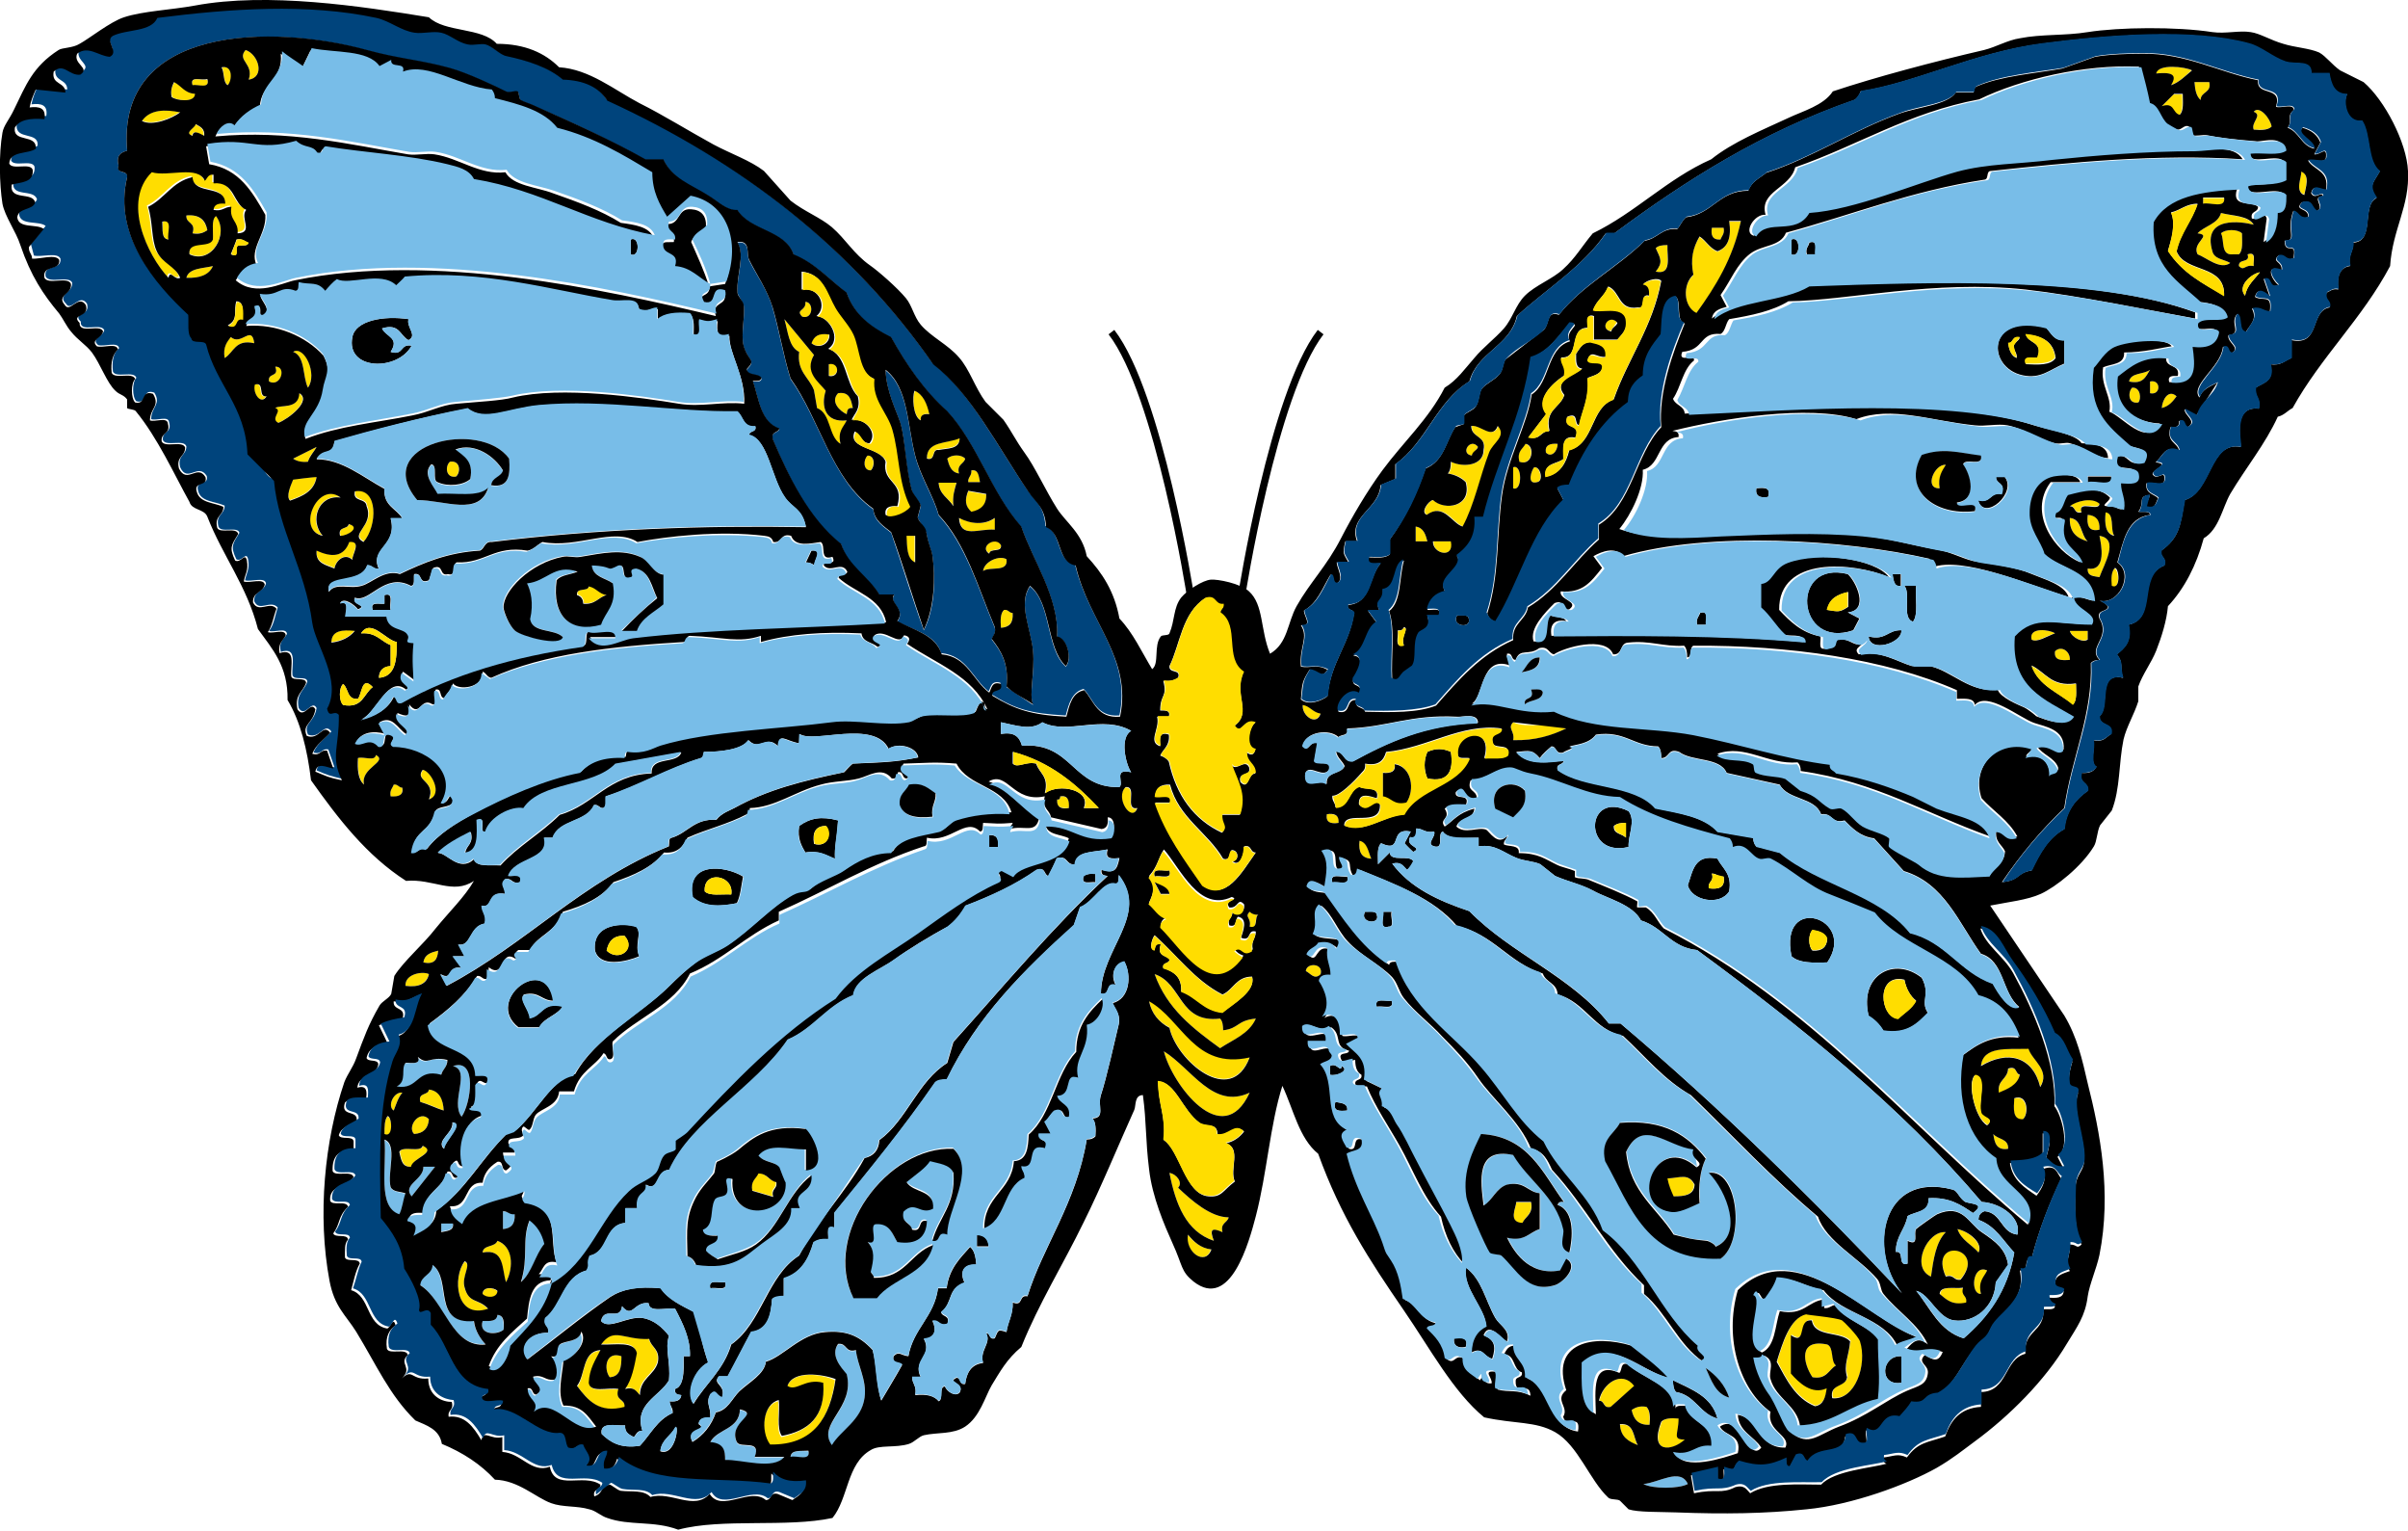 <svg xmlns="http://www.w3.org/2000/svg" viewBox="0 0 390.2 248" enable-background="new 0 0 390.2 248"><path fill="#fd0" d="M39.8 8.1c2.1.7 3.2 4.4.5 4.8.9-2.6-2-3.1-.5-4.8zm-3.8 2.8c1.8-.4 1.7 2.1 1 2.9-.9-.5-.6-2-1-2.9zm319.1.5c-1 .9-1.9 1.9-3.4 2.4 1.2-1.9-.2-2.1-2.4-1.9.4-1.6 4.8-1.1 5.8-.5zm-321.5 1.5c.5 1.6-1.5.7-2.4 1-.5-1.7 1.4-.8 2.4-1zm-5.3.4c1.2.6 1.7 1.8 3.4 1.9 0 1.5-3.1 1.1-3.8.5-.3-1.1 0-1.8.4-2.4zm327.3 0h2.4c.4 1.8-1.4 1.5-1.4 2.9-.7-.6-.9-1.6-1-2.9zm-3.4 2h1.4c0 1.3.2 2.7-.5 3.4-1.1-.3-.8-2.1-2.9-1.4l2-2zm-323 2.8c-1.4 1-4.5 2.3-6.2 1.4 1.3-1.8 3.8-1.8 6.2-1.4zm336 0c.9-1.1 2.7 1.1 2.9 2.4-.6.6-1.7.5-2.9.5-.5-1.2 1.5-2.3 0-2.9zm-333.6 2c.7.4 1.5.7 1.4 1.9-.3-.1-1.8-1.2-1.9 0-1.4-.5.6-1.3.5-1.9zm-7.2 7.6c2.6.8 7.5-1.2 8.6 1.4.5-.3.5-1.1 1.4-1v1.4c3.5-.3 3 3.4 5.3 4.3-1.1 1.3 1.3 3.7-1.4 3.8.2-2-1.4-2.1-1-4.3-1.1 0-1.4.8-2.9.5.1-.8.8-1.1 1.9-1 0-3.2-5.1-1.3-5.3-4.3-3.3.7-4.5 3.5-7.2 4.8.8 2.5.5 5.3 1.4 7.2 1 2 3.1 2.4 3.8 4.3-.9.5-1.6-1.4-1.9 0-3.3-3.5-7.3-12.2-2.7-17.1zm348.5 0c1.4.7.7 2.6.5 3.8-1.6-.5-.4-2.8-.5-3.8zm-15.9 4.4h3.4c.4 1.8-2.3.6-3.4 1v-1zm2.9 2.4c1.9.5 4.3.5 5.3 1.9-1.9-.5-8.4-1.5-6.7 4.3.3 1.3 1.9 1.3 2.9 1.9-1.5 1.2-3.9-.9-5.3-1.4-1-1.9 2.5-3 0-3.4 1.1-1.2 3.3-1.5 3.8-3.3zm-329.7.4c2.1-.2 3 .8 3.4 2.4-.6.4-1.3.6-2.4.5.6-1.9-1.1-1.5-1-2.9zm4.8 0c2.2 2.9-.7 8-4.3 6.2-.3-2.3 3.3-.9 3.8-2.4.1-1.3-.3-3.1.5-3.8zm-8.6 1c1.7-.5.7 1.9 1 2.9-1.3-.1-1-1.6-1-2.9zm253.8 0h1.9c-1.3 6.1-4.1 10.6-7.2 14.9-2.1-1.1-2.3-4.7-.5-6.2-.5-2.6-.2-4.3 1-6.2 1.1.7 1.6 1.9 2.9 2.4 1.7-.7 2.3-2.3 1.9-4.9zm-2.8 1h1.9c.2 1-.3 1.3-.5 1.9-1.3.1-1.6-.7-1.4-1.9zm85.9.9c0 1.3.2 2.7-.5 3.4h-1c-2 .2-1.3-2.2-1.9-3.4.7-.7 2.7-.7 3.4 0z"/><path d="M102.2 38.8c1.5-.7 1.5 3.1 0 2.4v-2.4zm188.1 0c1.5-.7 1.5 3.1 0 2.4v-2.4zm2.9.5c1.4-.5.9 1.1 1 1.9h-1.4c-.3-1 .3-1.3.4-1.9z"/><path fill="#fd0" d="M270.2 39.7c-.2 1.9.8 4.9-1.9 4.3 1.2-1.5.8-2.2 0-3.8.4-.4 1-.5 1.9-.5zm94 1.5c1.4-.5.9 1.1 1 1.9-1.5-.3-1.5.9-2.4 0-.1-1.3 1.9-.4 1.4-1.9zm-329.7 1.9c-.6 1.5-2.2 2-4.3 1.9.4-1.6 2.7-1.5 4.3-1.9zm96 5.8c1.4 0 1.3 2.9-.5 2.4-1.2-1.2.7-.9.5-2.4zm-3.4 2.8l4.8 5.8c-1.5 2.7.8 4.3 1.9 5.8-.8 2.5-.1 5.2 3.4 4.8-.4 1.2-1.4 1.8-1 3.8-2.1-1.1-1.6-4.8-3.8-5.8l-.5-2.9c-.8-2.1-2.8-3-2.4-6.2-1.7-.8-1.8-3.3-2.4-5.3zm134.9.5l-1 1.4c-2-.3-.2-2.9 1-1.4z"/><path d="M334.5 55.1v3.8c-2.4 1-3.8 2.5-6.7 1.9-5.9-1.2-6-10.2 3.8-7.7.8.9 1.2 2.1 2.9 2zm-4.3 2.9c-.9.1-2.4-.5-1.9 1 2 .1 4 .2 4.8-1-.3-2.6-2.1-3.6-4.8-3.8.3 1.5 2.8 1 1.9 3.8zm-4.8-2.4c.2 1.1.5 2.1 1.4 2.4.1-.9-.5-1.1-.5-1.9.1-.7.8-.8 1-1.4-1.3-.4-1 .9-1.9.9z"/><path fill="#fd0" d="M41.2 55.6c-3.1-.7-3.3 1.5-4.8 2.4-.3-1.8.3-2.6 1-3.4 1.7 1.5 3.4-2.1 3.8 1zm93.1-1.5c.1 1.6-1.8 2.5-2.9 1.4.5-1 1.2-1.6 2.9-1.4zm193.9 0c2.7.2 4.5 1.3 4.8 3.8-.8 1.1-2.8 1-4.8 1-.5-1.4 1.1-.9 1.9-1 1-2.7-1.5-2.2-1.9-3.8zm-.9.5l-1 1.4.5 1.9c-.9-.3-1.3-1.3-1.4-2.4.9.1.6-1.2 1.9-.9zm-279.8 2.4c1.8-1.2 4 3.5 2.4 5.8-.9-1.8-.4-5.1-2.4-5.8zm86.8 1.9c1.8-.4 1.8 2.3 0 1.9v-1.9zm-89.7.5c2-.1.9 3.4-1 2.4-.3-1.5 1.7-.6 1-2.4zm303.8.5c-.7 1.1-1.1 2.4-3.4 1.9.3-1.5 2.4-1.1 3.4-1.9zm0 1.9c1.8-.4 1.8 2.3 0 1.9v-1.9zm-307.2.5c1.7-.5.4 2.2 1.9 1.9-.8 1.5-2.2-.5-1.9-1.9zm304.3.5c1.4-.1 1.5 1.9 1 2.4-1.7.3-1.7-1.7-1-2.4zm-197.2.5c1.4.7 2 2.2 2.4 3.8-1-.2-1.5.1-1.4 1-1.4-.6-1.5-4-1-4.8zm-99.9.4c2.1 1.2-1.7 4.2-3.4 4.8-1.3-.7.8-2-.5-2.4.9-.6 3.9.3 3.9-2.4zm87.4 0c1.9-.3 2.1 1.1 2.4 2.4-.8-.2-.9.4-1 1-1.1-.5-2.7-2-1.4-3.4zm216.9.5c-.6.8-1.2 1.7-2.4 1.9.1-1.4 1.1-3.1 2.4-1.9zm-114.2 4.8c1.6-.2 3.4 2.3 4.3 0 1.5 1.7-.8 2.8-1.4 4.3-1.5 3.9-2.5 8.5-4.3 12-1.7-.6-3.1-3.9-5.8-1.9-1.1-.4.2-2.3 1-2.4 1.9 1.8 6.4 1.1 5.3-2.9-.7-.8-1.7-1.2-2.9-1.4.4-.4.5-1.1.5-1.9 2.1 1 5.2.6 5.3-1.9.4-2.4-2.1-1.9-2-3.9zm-83 1.9c0 1.8-1.9 1.6-3.4 1.9-1.3-.1-.4 1.9-1.9 1.4-.1-2.8 3.3-2.3 5.3-3.3zm84 1.5l-1 1.4c-2-.3-.2-3 1-1.4zm7.6-.5c1.6.2 1.3 3.7-1 2.9-.3-1.7.6-2 1-2.9zm5.3 0c0 1.3-1.1 2.3-1.9 1.4-.2-1.2.7-1.5 1.9-1.4zm-201.1.5c-.4.8-1.2 1.4-1.4 2.4-1.1.2-1.8-.1-2.4-.5l3.8-1.9zm89.3 1.4c1.2 0 1.1 1.8.5 2.4-1.3 0-1.2-1.8-.5-2.4zm15.8.5c-.2.9-1.4.9-1 2.4-1.3-.2-1.6-1.3-1.9-2.4.7-.7 2.3-.7 2.9 0zm-83.5.5c1.7-.3 1.7 1.7 1 2.4-1.7.3-1.8-1.7-1-2.4zm242.4.5c-.5 1.1-1.2 2-1 3.8-2.6.1-.8-4 1-3.8zm-70.1.4c1.5-.6 1.5 4 0 3.4v-3.4zm3.4 0c.9-.2 1.5 2.2.5 2.4-1.8.5-.9-2-.5-2.4zm-91.2.5c1.3-.1 1.2 1 1.4 1.9h-1.9c-.1-.8.6-1 .5-1.9zm-106.1 1c-.4 2.3-2.3 3.1-4.3 3.8-.7-.7.1-2.3.5-3.4 0 .1 3.8-.4 3.8-.4z"/><path d="M323.4 77.2h1.4c2.2 2.6-3.3 7.4-4.3 3.8 2.2.6 1.9-1.3 3.8-1 .8-1.9-.9-1.5-.9-2.8zm14.9 0h3.8c.3 1.9-2.6.6-3.8 1v-1z"/><path fill="#fd0" d="M152.1 78.1h2.9c-.3 1.1-.7 2.2-.5 3.8-.8-1.2-2.3-1.8-2.4-3.8zm-93.1 9.6c-2.4-1.3 1.8-2.6.5-5.8-.1-1.4-2.3-.6-1.9-2.4 3.7-.6 3.6 5.7 1.4 8.2z"/><path d="M284.6 79.1c1.3-.1 2.4-.2 1.9 1.4-1.3.2-2.1-.1-1.9-1.4z"/><path fill="#fd0" d="M156.9 79.6l2.9.5c.1 1.8-.9 2.6-2.4 2.9-1-1-1.1-2-.5-3.4zm-101.8.9c-3.5-.4-5.1 3.8-2.9 6.2-4.3-.8-.7-8.9 2.9-6.2zm285.1 1c0 1.4-3.6-.7-2.9 1.4-1.3.3-1-1-1.9-1 1-.7 3.6-1.4 4.8-.4zm1 1.4c1.5.3.7 2.8 1.4 3.8-1.4-.2-1.6-1.8-1.4-3.8zm-2.9.5c1.4.1 2 .8 1.9 2.4-1.7.4-2.1-.7-1.9-2.4zm-182.8.5c1.9 1 4.1 1.2 5.8 0v1.9c-2.8-.2-5.7 1.5-5.8-1.9zm179.9 0c2 .3 1.7 2.8 2.9 3.8-1.7-.5-3-1.4-2.9-3.8zm-278.8 1c2 .6-.1 1.9-1.4 1.9-.5-1.6 1.2-1 1.4-1.9zm172.8.4c1.3.2 1.6 1.3 1.9 2.4h-1.9v-2.4zm-82.6 1.5h1.4v4.3c-1.3-.6-1.2-2.6-1.4-4.3zm193.4 0c3.3.5.7 4.8 0 6.7-.9-.2-2.1-.2-1.9-1.4 3.1.5 2.2-3.9 1.9-5.3zm-283.6.9c2-.2.4 2.1.5 2.9-1.2-1.1-2.7.1-2.9 1.4-1.3-.6-3.1-.8-2.9-2.9 2.4 1.2 4.4 1.2 5.3-1.4zm105.6.5c.2 1.3-1.8.5-1.9 1.4-1.7-1 1-2.8 1.9-1.4zm70.1-.5h2.9c.5 2.9-3.1 2-2.9 0z"/><path d="M131.5 89.2c2-.2.3 1.6.5 2.4-.4-.3-.8-.5-1.4-.5l.9-1.9z"/><path fill="#fd0" d="M163.1 90.6c.3 2.2-2.7 1.1-3.8 1.9.2-1.6 2.7-2.6 3.8-1.9zm179.5 1.5c.7 0 1.1 3.6-.5 2.9 0-1.2 0-2.4.5-2.9z"/><path d="M299.4 93c1.3 1.1 3.6 5.9 0 6.2l1.9 1-1 1.9c-9.3 3.2-10.3-11.5-.9-9.1zm-3.3 5.8c1.9.3 2 .4 3.4-.5v-2.4c-1.8.4-3.1 1.1-3.4 2.9zm10.5-5.8h1.4v1.9c-1.2.2-1.1-1-1.4-1.9z"/><path fill="#fd0" d="M95.5 94.9c1.2.2 1.6 1.3 2.9 1.4-1.4.4-1.9 1.6-3.8 1.4 0-.8-.4-1.2-1-1.4-.3-1.2 1.7-.4 1.9-1.4z"/><path d="M308.6 94.9h1.9c-.2 1.9.4 4.6-.5 5.8-1.9-.5-.3-4.5-1.4-5.8z"/><path fill="#fd0" d="M299.4 95.9v2.4c-1.4.9-1.5.8-3.4.5.4-1.8 1.7-2.5 3.4-2.9z"/><path d="M62.3 96.4c1.6-.5.7 1.5 1 2.4h-2.9c-.5-1.4 1.1-.9 1.9-1v-1.4z"/><path fill="#fd0" d="M162.7 98.8c.8-.1.8.5 1.4.5.1 1.6-.6 2.3-1.9 2.4-.1-1.2-.1-2.4.5-2.9z"/><path d="M275.5 99.3c1.4-.5.9 1.1 1 1.9h-1.5c-.2-1 .3-1.3.5-1.9zm-39.4.4c.8 0 1.8-.2 1.9.5.5 1.7-2.9 1.3-1.9-.5z"/><path fill="#fd0" d="M57.5 102.1c-.9 1.1-2.1 1.7-3.8 1.9 0-1.9 1.8-2 3.8-1.9z"/><path d="M308.1 102.1c.2 2.1-5.1 3.7-5.3 1 2.8.7 3.1-1.1 5.3-1z"/><path fill="#fd0" d="M333 102.6c-1.3.3-3.1 1.6-3.8 1-.5-2.1 3-1.6 3.8-1zm2.4-.5h2.9v1.4c-.7.7-2.6-.2-2.9-1.4zm0 4.8c-1.4.1-2.6.1-2.4-1.4 1-1 2.5 0 2.4 1.4zm-124.3 7.2c1.2.2 1.6 1.3 2.9 1.4-.7 2.2-3.1.4-2.9-1.4zm34.1 2.9c2.1 1.1 6.6-.2 8.6 1-2.4 1.2-5 2-8.6 1.9.3-1.5-1-1.9 0-2.9z"/><path d="M231.3 126.1c-.6-1.4-.6-3 0-4.3 1.3-.6 2.5-.6 3.8 0 .5 3.2-.5 5-3.8 4.3z"/><path fill="#fd0" d="M60.9 122.3c2.1 1.1-2.6 2.1-1.9 4.8-.9-.8-1-2.5-1-4.3.9-.3 2.8.6 2.9-.5zm7.7 2.4c1.2.2 3.3 4 1 4.8 1.1-3-2.5-3-1-4.8zm-4.8 2.4c.8-.1.8.5 1.4.5.1 1.3-.7 1.6-1.9 1.4-.2-1 .3-1.3.5-1.9zm118.5.5c2-.3-.2 3.8 1.9 3.4-.8 2.4-3.6-1.8-1.9-3.4zm-10.5 1.4c1.3-.1 1.6.7 1.4 1.9-1.3.1-2.1-.2-1.9-1.4.4.1.5-.2.5-.5z"/><path d="M263.9 131.4c1.2 1.6-.1 3.8 0 5.8-7.5 1.8-7-9.3 0-5.8zm-2.4 2.4c-.1 1.4 1.4 1.2 1.9 1.9v-2.4c-.8 0-1.4.1-1.9.5z"/><path fill="#fd0" d="M215 131.9c1.3-.1 2.1.2 1.9 1.4-1.3.2-2.1-.1-1.9-1.4z"/><path d="M135.8 132.9c-.2 3.4-.6 4.2-.5 6.2-1.4-.5-2.5-1.4-4.8-1-.6-1.1-1.3-2.2-1-4.3 1.8-1.3 3.6-1.6 6.3-.9zm-3.9 3.8c2.3.7 2.9-1.8 1.9-2.9-1.6 0-2.2 1-1.9 2.9z"/><path fill="#fd0" d="M263.5 133.3v2.4c-.6-.7-2-.6-1.9-1.9.4-.4 1-.5 1.9-.5zm-129.6.5c1 1.1.4 3.5-1.9 2.9-.4-1.9.2-2.9 1.9-2.9z"/><path d="M160.3 135.3c1.3-.1 1.6.7 1.4 1.9h-1.4v-1.9z"/><path fill="#fd0" d="M220.3 136.2c1.4.2 1.4 1.8 1.9 2.9-1.6-.1-2.1-1.1-1.9-2.9z"/><path d="M278.3 139.1c.8 1.6 2.4 2.4 1.9 5.3-1.5 2.4-6.1 1.5-6.7-1 .8-2.2 1-5.1 4.8-4.3zm-1.4 4.8c1.6.2 2.7-.1 2.4-1.9-.9.1-1.1-.5-1.9-.5.4 1.4-.7 1.2-.5 2.4zm-156.5-1.9c-.3 1.5-.4 3.1-1 4.3-2.3.5-5.2.8-7.2-1-1-5.8 5.3-5.1 8.2-3.3zm-6.2 2.4c.8.8 2.8.4 4.3.5.5-3.2-4.6-4-4.3-.5zm75.3-3.4c.5 1.6-1.5.7-2.4 1-.5-1.6 1.5-.8 2.4-1zm-12 .5v1.4c-.9-.1-2.4.5-1.9-1 .4-.3 1.1-.4 1.9-.4z"/><path fill="#fd0" d="M277.4 141.5l1.9.5c.3 1.8-.8 2.1-2.4 1.9-.2-1.2.9-1 .5-2.4z"/><path d="M218.3 142c.5 1.6-1.5.7-2.4 1-.5-1.7 1.5-.8 2.4-1z"/><path fill="#fd0" d="M202.5 147.7c.4.3.8.5 1.4.5-.8.4.1 2.4-1.4 1.9.3-1.5-.9-1.5 0-2.4z"/><path d="M221.2 147.7c.8 0 1.8-.2 1.9.5.6 1.7-2.9 1.3-1.9-.5zm2.9 0h1.4c-.3.7.6 2.5-.5 2.4-1.6.5-.7-1.5-.9-2.4zm72 8.2c-2.4.1-4.6.1-5.8-1-2.1-10.3 10.7-6.2 5.8 1zm-2.4-1.9c1.6.1 2.3-.6 2.4-1.9-.3-.9-1.3-1.3-2.4-1.4-.7.6-.7 2.6 0 3.3zm-190.6-3.9c1 1.1-.4 3 .5 4.8-2.1.9-6.5 1.9-7.2-1-.4-4.4 4.7-4.4 6.7-3.8zm-4.8 3.9c2 1.9 4.8-.3 2.9-2.4-1.8-.1-2.6.9-2.9 2.4z"/><path fill="#fd0" d="M293.7 150.6c1.1.2 2.1.5 2.4 1.4-.1 1.4-.8 2-2.4 1.9-.7-.6-.7-2.6 0-3.3zm-192.5 1c2 2.1-.9 4.3-2.9 2.4.3-1.5 1.1-2.5 2.9-2.4zm-30.2 2.4c-.1 1.4-.6 2.3-2.4 1.9.2-1.3 1.2-1.6 2.4-1.9zm143 3.8c-1 1-1.6-.1-2.4-.5.1-1.4 2.9-1.3 2.4.5z"/><path d="M312.4 164.1c-1.7 1.7-3.3 3.5-7.2 2.9-.6-1-1.4-1.8-2.4-2.4-1.6-6.7 4.2-9.7 8.6-6.2 1.5 2.8-.3 3.7 1 5.7zm-4.8.9c1-.9 2.2-1.6 2.9-2.9-1-.8-1.6-1.9-1.9-3.4-4.7-1.1-4 6.2-1 6.3z"/><path fill="#fd0" d="M69.5 157.8c-.4 1.5-1.7 2.2-3.8 1.9-.1-2 2.9-2.4 3.8-1.9zm117.6 0c4.4 1.5 3.9 8 10.6 7.2.4.4.5 1.1.5 1.9 2.6-.3 2.2-1.6 5.3-1.9-1 2.5-3.7 3.4-5.8 4.8-4.4-3.2-8.6-6.4-10.6-12z"/><path d="M89.7 162.1c-2 0-2.3-1.6-4.8-1-.8.9.8 2.4 1 3.8 2-.4 2.1-2.7 5.3-1.9-.9 1.5-3 1.8-3.8 3.4h-3.4c-5.6-4.4 4.5-12.1 5.7-4.3z"/><path fill="#fd0" d="M308.6 158.8c.3 1.4 1 2.6 1.9 3.4-.7 1.3-1.9 1.9-2.9 2.9-3-.2-3.7-7.5 1-6.3z"/><path d="M169.4 181.8l1 1.9h-1.9c-.4 1.5 1.7.6 1 2.4-3.3-1.1-1 3.5-3.8 2.9l.5 1.9c-3.5 1.4-3 7-6.7 8.2-.1-5.4 4.4-6.1 4.8-11 2.1-.1 2.3-2.1 2.4-4.3 3.8-3.3 4.3-9.8 7.7-13.4 0-4.3 2.1-6.5 4.3-8.6.7 1.3-.6 4-2.4 4.3.4 4.1-2.3 5.4-1.4 8.6-2.5-1-.6 2.9-3.4 2.9.4 1.4 2.3 1.2 1.9 3.4-1.5.4-.6-1.7-2.4-1-.8.4-1.1 1.2-1.6 1.8z"/><path fill="#fd0" d="M186.2 162.1c5.4 3 7.3 11.1 16.3 9.1-3.1 8.2-11.9.4-13-4.8-1.7-.8-2.9-2.2-3.3-4.3z"/><path d="M225.5 162.1c.5 1.6-1.5.7-2.4 1-.5-1.6 1.5-.8 2.4-1z"/><path fill="#fd0" d="M328.7 169.8c.6 2 3.6 3.6 1.9 6.2-1.2-5-5.3-5.9-9.6-3.4.3-3.2 4.4-2.6 7.7-2.8zm-140.1.5c4.5 2.8 8 9.5 13.9 6.7-4.4 9.6-12.6-1.4-13.9-6.7z"/><path fill="#78BDE8" d="M67.6 171.3c1.7 1.5 1.8-.3 4.8.5.1 1.2-.8 1.5-1 2.4-4.1-1-3.6 2.5-7.2 1.9 1.7-1 .6-2.9 1.4-3.8.3-.3 2.8.4 2-1zm5.8 1.4c4-1.4 2.9 6 1.4 8.2-1.9-2.4 1.6-7.5-1.4-8.2z"/><path d="M215.5 172.7c1.1-.7 1.8 1.2 1.9 0 1.4.7-.8 1.7-1.9 1.4v-1.4z"/><path fill="#fd0" d="M325.4 173.2c1.5-.6 1.2.8 1.9 1-.4 1.7-1.9 2.2-3.4 2.9-.3-2.2 1.4-2.2 1.5-3.9zm-255.9 3.3c1.7.2 2.3 1.5 2.4 3.4-1.3-.5-2.5-1.1-3.8-1.4-.4-1.6 1.3-1 1.4-2zm-4.3.5c-.7.7-1 1.9-1.4 2.9-1.1-.7 0-3.1 1.4-2.9zm261.1 1c2.2-.9 2.5 2.6 1.4 3.4-1.6 0-1.4-1.8-1.4-3.4z"/><path d="M216.4 178.5c.9.2 2.1.2 1.9 1.4-1.2.1-2.4.2-1.9-1.4z"/><path fill="#fd0" d="M62.8 180.9c.7 0 1.1 3.6-.5 2.9 0-1.3 0-2.4.5-2.9zm6.7.4c-.1 1.5-.9 2.3-2.4 2.4-1.2-1.2.9-4 2.4-2.4zm253.5 2.4c.7.9 2.5.7 2.4 2.4-1.9.3-2.2-1-2.4-2.4z"/><path fill="#78BDE8" d="M62.3 184.7c2.1.8.4 5.4 1 7.7.4.7 1.5.7 2.4 1-.3 1.1-.4 2.5-1 3.4-3.6-1.3-2-7.7-2.4-12.1z"/><path fill="#fd0" d="M68.6 185.6c2.3 1-1.7 1.9-1.9 3.4-1.5.1-1.6-1.2-1.9-2.4.4-1.1 3.4.2 3.8-1z"/><path fill="#78BDE8" d="M68.6 189h1.9l-3.8 4.8c-1.6-1.9 2-2.7 1.9-4.8z"/><path fill="#fd0" d="M122.8 190c1.4 0 1.6 1.2 2.9 1.4.2 1.2-.9 1-.5 2.4l-3.4-1c-.2-1.5.7-1.8 1-2.8zm66.7 0c1.2.2 2.2 1.6 1.4 2.4 2.2 2.1 5.3 4.8 8.2 4.8-.2.9-1.4.9-1 2.4-1.8-.7-2.2-.4-1.4 1.4-4.5-1.5-6.2-5.9-7.2-11zm85 1.9c-.1 1.7-1.6 1.9-3.4 1.9-.4-.9-.8-1.8-1-2.9 2.2-.1 3.5-.9 4.4 1zm-28.8 2.9h2.4c.3 1.9-1 2.2-1.4 3.4-2.4-.2-1-2.6-1-3.4z"/><path fill="#78BDE8" d="M81.5 196.2l1.9.5c.1 1.6-.6 2.3-1.9 2.4v-2.9zm4.4 1.4c1.2.9 2 2.1 2.4 3.8-1.5 1.8-2 4.7-3.8 6.2 1.2-4 0-6.7 1.4-10zm-14.4.5h1.9c.1 1.3-1 1.2-1.9 1.4v-1.4z"/><path fill="#fd0" d="M317.2 199.1c1.8.4 4.1 2.3 3.4 3.8-1.1-1.3-2.8-2-3.4-3.8zm-1.9.5c-1.6 1.6-2 4.4-2.4 7.2-3.4-1.5-.6-7.5 2.4-7.2z"/><path d="M158.3 200c1.2.1 1.9.7 1.9 1.9h-1.9v-1.9z"/><path fill="#fd0" d="M192.4 200c1 1.1 2 2.1 3.8 2.4-.9 2.8-4.2.4-3.8-2.4zm-111.8 1c2.6 1 2.7 4.2 1.4 6.7-.8-2.1-.2-5.5-3.8-4.8.1-1.3 2-.8 2.4-1.9zm237.1 6.2c-1.2.2-1-.9-2.4-.5-2.9-6.4 6.8-4.7 2.4.5zm-242.4-2.8c1.2.5-.6 2.5 0 4.3.8 2.5 2.3 1.7 3.8 3.4-5.3 1.7-5.8-5.2-3.8-7.7z"/><path fill="#78BDE8" d="M70 204.8c3.2 2.4-.1 9.7 6.7 9.1.3 1.7 1 2.8 1.9 3.8-5.5.6-6.6-7.1-10.6-9.6.2-1.5 2-1.5 2-3.3z"/><path d="M237.5 205.3c2.6 1.9 3.2 5.4 4.8 8.2.7 1.2 2.5 2 1.9 3.8-1.1-.5-2.9-3.3-3.8-1 1.7.7 2.1 1.7 1.4 3.8-1.5-.4-1.5-2-3.4-1 0-2.2.9-3.6 2.4-4.3-.1-2.9-3.8-6.1-3.3-9.5z"/><path fill="#fd0" d="M322 205.8c-.4 1.2-1.4 1.8-1 3.8-1.8.1-1.4-4.9 1-3.8z"/><path d="M117.5 207.7c.5 1.6-1.5.7-2.4 1-.4-1.6 1.5-.8 2.4-1z"/><path fill="#fd0" d="M80.6 209.2c0 1.2-1.8 1.1-2.4.5 0-1.3 1.8-1.2 2.4-.5zm237.6-.5c-.4 1.4.7 1.2.5 2.4-2.4.4-3.3-.6-4.3-1.4 0-1.5 2.3-.9 3.8-1z"/><path fill="#78BDE8" d="M80.6 213c1 .1 1 1.2 1 2.4-1 .8-4.1.9-3.4-1.4 1.2 0 2.3.1 2.4-1z"/><path fill="#fd0" d="M297 226.4c-.5-2.4 2.2-1.7 2.4-3.4-.6-2.1.2-3.4.5-5.8-1.5-1.7-5.8-.6-6.2-3.4-2.4-.3-.7 4.2-3.4 2.4v6.2c1.3 1.5 3.4 3.5 5.8 2.4-.2 1.4-.6 2.6-1.9 2.9-3.2-1.3-4.7-4.3-6.2-7.2.9-2.9 2.1-7.1 4.8-7.7-.4.1 4.8.5 5.8 1 .1.1 2.6 2.5 2.9 3.4 1.1 3.9-.9 9.7-4.5 9.2z"/><path fill="#78BDE8" d="M94 215.9c1.1 1.8-1.2 4.2-2.9 4.8-.2 2.3-1 5.1 0 7.2 3-.2 4 1.8 5.3 3.4-3.6 1.5-6.8-5.1-10.1-2.4 1.1-1.8-1-1.8-1-3.8 1.1-.3.7.9 1.4 1 1.7-.9-.6-1.9-.5-2.9 1.7-.4 1.8.7 3.4.5.7-.5.5-2.7-.5-3.8 1.4.3.8-1.4 1.4-1.9 1-.9 3.3-.5 3.5-2.1z"/><path fill="#fd0" d="M105.1 216.8c.3 1.4 1.8 1.7 1.4 3.8-.6 2.1-2.9 2.6-2.9 5.3-.6-.5-.9-1.4-2.4-1 1.1-1.5 1.5-3.6 1.9-5.8-.4-2.1-3.5-1.3-5.8-1.4 2.2-2.8 3.7-.6 7.8-.9z"/><path d="M235.6 216.8c1.3-.1 2.4-.2 1.9 1.4-1.2.2-2-.1-1.9-1.4z"/><path fill="#78BDE8" d="M135.8 217.8c1.5-.2 1.1 1.5 2.9 1 .2 2.3 1.8 4.8 1.4 7.7-.5 3.6-3.9 5.3-5.3 7.7-2.5-3.5 3.8-6 2.4-11.5-.9-1.2-2.7-3.1-1.4-4.9z"/><path fill="#fd0" d="M296.1 217.8c1.1.5.6 2.6 1.4 3.4-1.2.7-1.6 2.3-3.8 1.9-1.5-2.2-2.4-6.3 2.4-5.3zm-198.7 1c-.8 1.6-1.8 3-1.9 5.3.2 1.7 3.1.7 4.8 1-.7 1.9 1 1.5 1 2.9-4.1 1.1-5.9-1-7.7-3.4 1.3-1.9.7-5.7 3.8-5.8zm3.3.9c0 1.8-.2 3.3-1.9 3.4-1-1.3-.7-4.3 1.9-3.4z"/><path d="M308.1 219.7v4.3c-3.7.6-3.3-4.5 0-4.3z"/><path fill="#fd0" d="M135.3 223.6c-.9 6.2-3.4 10.6-10.6 10.6-1.5-2.1-1.2-6.6 1.4-7.2.2 1.9-.4 4.6.5 5.8 4.2-.9 7.2-3.1 6.7-8.6-2.8-.8-4.3 1.5-5.8.5 1-2.8 5.8-2.1 7.8-1.1zm129.6.9c-1.2 1.2-2.6 2.1-3.8 3.4-1.3.4-1-1-1.9-1 .5-2.8 3.6-5 5.7-2.4z"/><path d="M271.1 223.6c3 1.5 6.3 2.6 7.2 6.2-2.9-.8-3.6-3.8-6.7-4.3-.4-.4-.5-1.1-.5-1.9z"/><path fill="#fd0" d="M266.8 227.9c.6.6.5 1.7.5 2.9-1.8.1-2.6-.9-2.9-2.4.6-.4 1.3-.7 2.4-.5z"/><path fill="#78BDE8" d="M119.9 228.4c3.4.8-2 2-.5 5.3.6 1.1 4-.5 2.9 2.4h4.8c-1.8 2.2-6.9.4-9.6.5 0-1.4-.1-2.7-2.4-2.9 1.2-2.3 4.7-2.1 4.8-5.3z"/><path fill="#fd0" d="M272.1 229.8c-.1 2.4-1.1 3.4 1 3.4-2.1 1.9-5.9 2.4-3.8-2.9.5-.6 1.6-.6 2.8-.5zm-9.6 1c2.4-.3 2.1 2.1 2.9 3.4-1.5-.7-2.8-1.4-2.9-3.4z"/><path fill="#78BDE8" d="M131 235.1c.5 1.7-1.9.7-2.9 1 .1-1.3 1.6-1 2.9-1zm142.5 5.3c-1.5.8-5.7.8-7.2 0 2.5-.2 6-2.7 7.2 0z"/><path fill="#00447C" d="M145.4 100.7c1.5-2-1.5-3-.5-4.3h-2.4c-1.8-3-5.1-4.5-6.2-8.2-5.4-4.2-8.5-11-11-16.8-.6-1.5.8-1.2 1-1.9-3-1-3.3-4.7-4.3-7.7.7 0 1.4.1 1.4-.5-.5-.8-2.2-.3-2.4-1.4 1.6-1.7.3-1.2-.5-3.8-.5-1.9.3-5.1 0-6.7l-1-1.9c-.2-3 1.3-5.8 0-8.2 2.2-.3 1.4 1.9 1.9 2.9 1.2 2.4 3 4.8 3.8 7.7 1.1 3.8 1.7 7.7 2.9 11.5 4.8 6.7 6.7 16.4 13.4 21.1.2 2 1.7 2.8 2.9 3.8 1.8 5.2 3.4 10.6 5.3 15.8 1.8-3.5 1.9-8.4 1.4-12-.2-1.2-.6-1.6-1-3.8l-1.4-2.4.5-1.9c-.1-.7-1.2-1.6-1.4-2.4-1.1-3.4-1.1-8.5-1.9-11-.6-2-2.3-5.1-2.4-8.6 3.7 2.9 3.5 8.9 4.8 13.9.9 3.5 3 6.6 3.8 9.6 4.4 4.7 6.4 11.8 9.1 18.2.2 1-.3 1.3-.5 1.9 1.5 1.9 2.8 3.9 2.4 7.7l4.3 2.9c-.7-1.6.3-5.2 0-8.6-.3-3.6-2.5-7.7-.5-10.6 3.5 2.7 2.5 10 5.8 13 1.1-1.2.2-4.6-1.4-4.8.3-6.3-3.8-12.1-5.8-17.8-4.8-5.4-7.1-13.4-12-18.7-3.7-3.3-6.6-7.5-9.1-12-3.2-1.6-6-3.6-7.2-7.2-2.8-2.2-5.1-4.8-8.6-6.2-1.4-4-7-3.8-9.1-7.2-1.8.1-3.1-1.4-4.8-2.4-2.7-1.6-5.8-2.7-7.2-5.8h-2.9c-5.5-3.1-11.5-5.9-17.8-8.6-.8-.4-1.9-.7-2.4-1-.3-.2-.3-1.3-.5-1.4-.5-.2-1.4.3-1.9 0-1.6-.8-6.2-3-9.1-3.8-4.7-1.3-8.3-1.5-13.4-2.9-15.2-4.3-40.7-4.2-38.9 16.2-1 .3-1.8.7-1.4 2.4-.4 1.5 1.6.7 1.4 1.9-2.3 9.4 4.6 17.3 10.1 22.1.1 1.4-.3 3.1.5 3.8.1 1 2.1.1 2.4 1 1.7 6.5 6.4 9.9 6.7 17.8 2.4.5 2 3.8 4.3 4.3.7 7.9 5 14.1 6.2 23 .5 3.6 4.9 9.4 2.4 13.9.4 1.6 1.1.1 1.9 1 .1 5.1-1.4 6.7.5 10.6-2.4-.6-2.4-.6-4.3-1.4.3-1.6 1.8-.7 2.9-.5l-1-2.9c-1.2-.2-1 .9-2.4.5.6-1.5 1.9-2.3 2.9-3.4-1.2-1.6-1.8 1.3-3.8.5-.8-1.9 1-1.9 1.4-4.3-.8-1.5-1.8 1.7-2.9 0-.5-2.4 1-2.9 1.4-4.3-.1-1-2.1-.1-2.4-1-.2-1.7.9-4.7-1.9-3.8-.4-1.7.5-2 1-2.9-.1-1.1-2-.2-2.9-.5.8-1 1-2.6 1.4-3.8-1.2-1.3-3 .8-3.8-1-.1-1.7 1.6-1.6 1.9-2.9-.2-1.1-2.4-.2-3.4-.5.2-1.1.8-1.8.5-3.4-.3-1.4-1 .5-1.9 0-1-2.1-.6-2.5.5-4.3-.3-1.1-3 .1-3.4-1-.5-2 1-1.9 1-3.4-1.6-.7-3.9-.6-4.3-2.4-.5-1.8 1.8-.8 1.4-2.4-1.4-2.2-3.1 1.2-4.3-1.4-.5-2 1-1.9 1-3.4-.4-1.2-3.3.1-3.8-1-.2-1.5 1.5-1.1 1-2.9-.1-1.1-2-.2-2.9-.5 0-2 1.7-2.4.5-4.3-2.1-.7-1 1.9-2.9 1.4-.7-.7-.7-3.1 0-3.8-.4-1.2-3.3.1-3.8-1-.2-1.8.1-3.1 1-3.8-.2-1.1-2.4-.2-3.4-.5-1.2-1.1.7-1.3 1-2.4-.5-1.3-4 .5-3.8-1.4-1.5-1.5 1.6-.8 1-2.9-1.2-1.8-2.6 1.4-3.4 0-1.5-1.5 1.1-1.7 1-3.4-.5-1.2-3.7.2-4.3-1-.4-2.1 2.6-.9 2.4-2.9-.5-1.1-3-.2-4.3-.5l-.5-1.9 2.4-2.9c-1.1-.9-4.1 0-4.3-1.9.1-1.6 2.4-1.1 2.9-2.4-.5-1.8-4.3-.2-3.8-2.9 1.5-.4 3.6-.3 3.4-2.4-.4-1.2-3.3.1-3.8-1 .1-2.1 3-1.5 4.3-2.4.2-2.4-3.6-.8-3.4-3.4.7-1.4 2.5-1.6 4.8-1.4.3-1.8-.8-2.1-2.4-1.9.2-1.1.6-2 1-2.9l4.8.5c0-1.8-2.3-1.2-1.9-3.4 1.6-1.5 2.5.7 4.3.5 1.7-1.1-1.1-1.7-.5-3.4 1.4-1.1 3.2.7 4.9.8 1.6-.8-.9-2.6.5-3.4 2.3-1.1 6.2-.6 7.2-2.9 11.8-1.5 24.3-2.4 35.5 0 2.2.5 4.1 2.1 6.2 2.4 1.3.2 3-.3 4.3 0 1.4.3 2.7 1.6 4.3 1.9 1 .2 2.1-.2 2.9 0 1 .3 2.3 1.7 3.4 1.9 3.4.8 6.9 1.9 9.1 3.8 3.4.1 5.8 1.2 7.2 3.4 21.8 10 39.7 24 52.8 42.7 6.2 4.8 10.3 13.2 15.4 20.6 1.1 1.6 2.7 2.5 2.9 5.8 2.7 1 1.7 5.7 4.8 6.2 2.1 9.2 9.2 15 7.2 24.5-3.7.3-4.2-2.6-5.8-4.3-1.9.5-2.4 2.4-2.9 4.3-5.9-.3-8.3-1.1-12-3.4-.1-1.3 1.9-.4 1.4-1.9-1.5-.4-1.5.7-1.9 1.4-2.6-2-3.5-5.8-7.7-6.2-.9-3-4.4-3.7-7.1-5.1z"/><path d="M186.7 108.4c1.2-.9.2-3.8 1.4-5.3.2-.3 1.3-.1 1.4-.5.9-2.1.6-4.1 1.9-5.8 1-1.2 3.5-2.8 4.8-2.9 1.1-.1 4.8.6 6.2 1.9 2.4 2.2 1.8 6.2 3.4 10.1 2.9-1.7 2.8-5 4.3-7.7 2.2-3.9 4.9-6.5 7.2-11 1.8-3.5 4.2-7.6 6.7-11 3.4-4.6 7.5-8.3 10.1-13.4 2-1.2 3.3-3.1 4.8-4.8 1.5-1.8 3.3-3.1 4.8-4.8 1.4-1.6 1.9-3.8 3.4-5.3 1.7-1.7 4.5-2.7 6.2-4.3 2-1.8 3.1-3.8 4.8-5.8 7-3.4 12-8.8 19.2-12 3.5-2.8 8.2-4.7 12.5-6.7 2.3-1.1 5.7-2 7.2-4.3 6.9-2.3 16.3-4.8 24.5-6.7 2-.5 3.8-1.6 5.8-1.9 3.5-.7 7.4-.4 11-1 5.1-.8 14.4-.9 20.2 0 2.1.3 4.4-.3 6.2 0 1.5.2 3.2 1.3 5.3 1.9 1.9.6 4.2.7 5.8 1.4 1.1.6 2.1 2 3.4 2.9l3.8 1.9c3.4 2.9 7 9.8 7.2 14.4.3 5.7-2.5 9.4-2.9 15.4-4.5 8.5-11.2 14.7-15.8 23-.8.4-1.4 1.2-2.4 1.4-2 4.4-5.2 8.3-7.7 12.5-1.3 2.3-1.8 5.7-4.3 7.2-1.2 4.4-3.1 8.1-5.8 11-.2 2.3-1 4.9-1.9 7.2-.8 2-2.2 3.8-2.9 5.8v2.4c-.7 2.2-1.9 4.1-2.4 6.2-.8 3.9-.5 7.9-1.9 11.5l-1.9 2.4c-.5 1-.5 2.6-1 3.4-2 3.3-6.2 6.6-8.6 7.7-2.2 1-5.2 1.3-8.2 1.9l12 17.8c2.1 3.5 2.9 7.1 3.8 11 2 7.9 3.9 17.7 1.9 27.8-.5 2.3-1.6 4.7-1.9 6.7-.4 3.2-1.7 4.9-3.4 7.7-3.5 5.9-9.3 11.7-14.9 15.8-1.9 1.4-3.6 2.8-6.2 4.3-4.8 2.7-13.7 6-21.1 6.7-6.7.7-13.3.8-21.1.5-2.7-.1-6.2 0-7.7-.5l-1.4-1.4c-.4-.3-1.5-.1-1.9-.5-3-2.8-4.9-8.5-8.6-10.6-3.2-1.8-6.5-1.3-11.5-2.4-5-4.1-8.8-11.2-13-17.3-5.7-8.3-10.2-15.2-13.9-25.4-3.1-2.5-4-7.2-5.8-11-2 6.3-2.5 14.2-4.3 21.1-1.1 4.2-4.1 15.3-10.1 10.6-2.1-1.7-1.7-2.5-3.4-6.2-1.3-2.9-3.3-7.5-3.8-12-.6-4.8-.4-7.5-1-12-1.4 0-1.1 1.7-1.4 2.4-2.4 5.3-5.4 12.6-8.2 18.2-3.3 6.8-7.3 13.2-10.1 20.2-2.4 2-3.5 4.1-4.8 6.2-1.1 1.9-1.9 5.1-4.3 6.7-2 1.3-4.5.9-6.7 1.4-.8.2-1.5 1.1-2.4 1.4-2.2.7-4.8.1-6.2 1-3.9 2.2-3.6 7.8-6.2 11-7.4 1.6-17.9 0-25 1.9-4-1.5-7.9-.6-11.5-1.9-1-.3-1.9-1.2-2.9-1.4-2-.6-4.3-.3-6.2-1-2.5-.9-5.3-3.7-9.1-3.8-2.3-2.5-5.2-4.4-8.6-5.8-.4-2.4-2.5-3-4.3-3.8-4.2-4.1-6.3-9-9.6-14.4-1.7-2.7-3.5-4-4.3-8.2-2-10.6-.8-22.8 2.4-32.2.5-1.3 1.4-2.4 1.9-3.8 1.3-3.5 2-5.5 3.8-8.6.4-.7 1.6-1.2 1.9-1.9l.5-2.9c1.5-2.4 4.7-5.1 6.7-7.7 2.2-2.7 4.7-5.1 6.2-7.7-3.4 2.3-6.6-.4-11 0-6.4-4.1-11-10.1-15.4-16.3-.6-5-1.7-9.5-3.8-13 .1-5.5-2.5-8.3-4.8-11.5-1.8-7-5.7-11.8-8.2-18.2-.5-1.3-2.5-1-2.9-2.4-2.5-4.5-5.1-10.3-8.7-14.7-.2-.3-1.3-.3-1.4-.5v-1.4c-.6-.8-1.2-.7-1.9-1.4-1.4-1.3-2.4-4.3-3.8-6.2-1-1.3-2.3-2-3.4-3.4-.7-.8-1.3-2.1-1.9-2.9-2.6-3.1-4.6-6.1-6.3-11.1-.7-2.2-2.5-4.6-2.9-6.7-.5-3.2-.6-8.1 0-11.5.2-1.2 1.1-2.1 1.9-3.8 1.9-3.9 3-6.9 7.2-9.6.6-.4 2.3-.3 3.4-1 1.5-.8 5-3.6 7.2-4.3 3-1 7.7-1.2 11.5-1.9 11.8-2.2 26.9.1 37.9 1.9 2.6 2.5 8.6 1.6 11 4.3 4.6 0 7.8 1.5 10.1 3.8 4.9.3 9 3.7 13 5.8 4 2 7.8 4.4 12 6.7 2.8 1.5 6 2.6 8.2 4.3l4.3 4.8c2.3 1.8 4.8 2.7 6.7 4.3 2.3 2 3.5 4.3 6.2 6.2 1.3.9 4.4 3.6 5.8 5.3 1 1.2 1.3 3 2.4 4.3 1.7 2 4.4 3.2 6.2 5.3 1.7 1.9 2.6 4.9 4.3 7.2l2.9 2.9c1.4 2 1.9 3.2 3.4 5.3 1.7 2.3 3.4 6.1 5.3 9.1 1.4 2.2 4.1 4 4.8 7.7 2.5 2.7 4.5 5.7 5.3 10.1 2.2 2.3 3.6 5.4 5.3 8.2zm-34.1-2.4c4.2.4 5 4.2 7.7 6.2.4-.7.4-1.9 1.9-1.4.4 1.5-1.6.7-1.4 1.9 3.7 2.2 6.1 3.1 12 3.4.5-1.9.9-3.9 2.9-4.3 1.6 1.8 2.1 4.6 5.8 4.3 2-9.5-5.1-15.3-7.2-24.5-3.1-.5-2.1-5.2-4.8-6.2-.1-3.2-1.8-4.1-2.9-5.8-5.1-7.5-9.2-15.8-15.4-20.6-13.1-18.8-31-32.7-52.8-42.7-1.4-2.2-3.8-3.3-7.2-3.4-2.3-2-5.8-3.1-9.1-3.8-1.1-.2-2.3-1.6-3.4-1.9-.8-.2-1.9.2-2.9 0-1.6-.3-2.9-1.6-4.3-1.9-1.3-.3-3 .2-4.3 0-2.2-.3-4-1.9-6.2-2.4-11.2-2.4-23.7-1.5-35.5 0-1 2.3-4.9 1.8-7.2 2.9-1.4.8 1.1 2.6-.5 3.4-1.8-.1-3.5-1.9-5.3-.5-.7 1.7 2.2 2.3.5 3.4-1.8.2-2.7-2-4.3-.5-.4 2.2 1.9 1.6 1.9 3.4l-4.8-.5c-.4.9-.8 1.8-1 2.9 1.6-.2 2.7.1 2.4 1.9-2.3-.2-4.1.1-4.8 1.4-.3 2.5 3.6.9 3.4 3.4-1.3.9-4.2.3-4.3 2.4.5 1.1 3.4-.2 3.8 1 .2 2.1-1.9 2-3.4 2.4-.4 2.7 3.4 1.1 3.8 2.9-.4 1.3-2.7.8-2.9 2.4.2 1.9 3.2 1 4.3 1.9l-2.4 2.9c-.1.9.5 1.1.5 1.9 1.3.1 3.8-.8 4.4.2.2 1.9-2.8.7-2.4 2.9.6 1.2 3.8-.3 4.3 1 .2 1.7-2.4 1.8-1 3.4.8 1.4 2.2-1.8 3.4 0 .7 2.1-2.5 1.4-1 2.9-.1 1.9 3.4.1 3.8 1.4-.2 1.1-2.1 1.3-1 2.4 1 .3 3.2-.6 3.4.5-.8.8-1.2 2-1 3.8.5 1.1 3.4-.2 3.8 1-.7.7-.7 3.1 0 3.8 1.9.4.8-2.1 2.9-1.4 1.2 2-.5 2.3-.5 4.3.8.3 2.8-.6 2.9.5.5 1.8-1.2 1.4-1 2.9.5 1.1 3.4-.2 3.8 1 0 1.5-1.5 1.4-1 3.4 1.3 2.6 3-.8 4.3 1.4.4 1.6-2 .6-1.4 2.4.5 1.8 2.8 1.7 4.3 2.4 0 1.5-1.5 1.4-1 3.4.4 1 3.1-.2 3.4 1-1.1 1.8-1.5 2.2-.5 4.3.9.5 1.6-1.4 1.9 0 .3 1.6-.3 2.2-.5 3.4 1 .3 3.2-.6 3.4.5-.3 1.3-2 1.2-1.9 2.9.9 1.8 2.7-.3 3.8 1-.5 1.3-.7 2.8-1.4 3.8.8.3 2.8-.6 2.9.5-.4.9-1.3 1.2-1 2.9 2.8-.9 1.7 2.1 1.9 3.8.3.8 2.3 0 2.4 1-.5 1.5-1.9 1.9-1.4 4.3 1.1 1.7 2.1-1.5 2.9 0-.4 2.4-2.2 2.4-1.4 4.3 2 .8 2.6-2.1 3.8-.5-1 1.1-2.3 1.9-2.9 3.4 1.4.4 1.2-.7 2.4-.5l1 2.9c-1.1-.2-2.6-1.1-2.9.5 2 .8 1.9.9 4.3 1.4-1.9-3.9-.4-5.4-.5-10.6-.8-.9-1.5.7-1.9-1 2.5-4.5-1.9-10.3-2.4-13.9-1.2-8.9-5.5-15.1-6.2-23l-4.3-4.3c-.3-7.8-5.1-11.3-6.7-17.8-.3-.8-2.3 0-2.4-1-.7-.7-.4-2.5-.5-3.8-5.4-5-12.2-12.9-9.9-22.3.1-1.3-1.9-.4-1.4-1.9-.4-1.7.4-2.1 1.4-2.4-1.8-20.4 23.7-20.5 38.9-16.3 5.1 1.4 8.7 1.6 13.4 2.9 2.9.8 7.5 3 9.1 3.8.5.3 1.4-.2 1.9 0 .2.1.2 1.3.5 1.4.5.3 1.6.6 2.4 1 6.3 2.8 12.3 5.5 17.8 8.6h2.9c1.4 3.1 4.5 4.1 7.2 5.8 1.7 1 3 2.5 4.8 2.4 2.1 3.4 7.7 3.2 9.1 7.2 3.5 1.4 5.8 4.1 8.6 6.2 1.2 3.6 4 5.6 7.2 7.2 2.5 4.5 5.4 8.7 9.1 12 4.9 5.3 7.2 13.3 12 18.7 1.9 5.6 6.1 11.4 5.8 17.8 1.6.2 2.5 3.6 1.4 4.8-3.2-3-2.3-10.2-5.8-13-2 2.9.2 7 .5 10.6.3 3.4-.7 7 0 8.6-1.4-1-3.1-1.7-4.3-2.9.4-3.7-.9-5.8-2.4-7.7.2-.6.7-.9.5-1.9-2.7-6.4-4.7-13.6-9.1-18.2-.8-3-2.9-6.1-3.8-9.6-1.3-5-1.1-11-4.8-13.9.1 3.5 1.8 6.7 2.4 8.6.8 2.6.9 7.7 1.9 11 .3.8 1.3 1.7 1.4 2.4l-.5 1.9c.3 1 1.3 1.4 1.4 2.4.4 2.2.8 2.6 1 3.8.5 3.6.3 8.5-1.4 12-1.8-5.2-3.4-10.6-5.3-15.8-1.2-1-2.7-1.8-2.9-3.8-6.8-4.8-8.6-14.4-13.4-21.1-1.2-3.8-1.8-7.8-2.9-11.5-.9-2.9-2.6-5.3-3.8-7.7-.5-1 .3-3.2-1.9-2.9 1.3 2.3-.2 5.2 0 8.2 0 .5.9 1.4 1 1.9.3 1.7-.5 4.8 0 6.7.8 2.7 2.1 2.1.5 3.8.2 1.1 1.9.6 2.4 1.4-.1.6-.8.5-1.4.5 1 3 1.3 6.7 4.3 7.7-.2.8-1.5.4-1 1.9 2.5 5.8 5.7 12.6 11 16.8 1.2 3.6 4.4 5.2 6.2 8.2h2.4c-1 1.3 2 2.3.5 4.3 2.7 1.5 6.2 2.2 7.2 5.4zm193.9-23.1c.7.1 1.8-.2 1.9.5-3.8.5-4.3 4.3-5.3 7.7 2.8 2 .1 7-2.9 6.2.6.2 1.1.5 1.4 1-.2.9-1.9.4-1.4 1.9 1.9 3.2-2 4.6 0 6.7-.7 0-1.1.2-1.4.5.3 8.5-3.1 15.2-4.3 23.5-3.8 3.6-7.1 7.6-10.1 12 3-.3 2.3-1.5 4.8-1.9 1.3-2.7 2.7-5.3 5.3-6.7.3-3 1.9-4.9 3.8-6.2.2-1.5-1.5-1.1-1-2.9 1.2.1 2-.2 2.4-1-1.1-.5-.2-3-.5-4.3 1.7.4 2-.5 2.9-1 .3-1.9-2-1.2-1.9-2.9 1.8-1.5-.5-7.2 3.8-6.2-.6-1.9.2-2.3-1-3.8 1.2-1 2.5-2 1.9-4.8 4.7-1 1.3-7.9 5.8-9.6.4-1.4-.7-1.2-.5-2.4 2.9-2.1 3.1-3.9 3.8-8.2 4.4-1.3 4-9.6 9.1-8.6 0-1.2-1.3-6.7 2.9-6.2.4-1.7-.7-1.8-.5-3.4 1.2-.8 3.1-1 2.4-3.8 1.7.3 2.3-.6 3.4-1v-2.9c4.8 1 2.9-4.7 6.2-5.3.2-1.2-.9-1-.5-2.4.6-.2.9-.7 1.9-.5-.3-2.2.3-3.6 1.9-3.8-.4-1.8.6-2.3.5-3.8 3.6-.1 1.3-6.1 3.8-7.2-1.4-2-.5-2.5.5-4.3-2.1-1.6-1.4-6-2.9-8.2-2.5.4-3.1-3-2.4-4.3-2.1 0-2.6-1.6-2.9-3.4h-2.9c0-2.3-2.6-1.3-4.3-1.9-1.9-.6-3.8-2.3-5.8-2.9-9.1-2.5-22.9-1.4-33.6 0-10.8 1.4-20.6 6.4-29.3 7.7-.2.6-.5 1.1-1 1.4-15 5.2-27.3 13-38.9 21.6h-1.4c-3.8 5.5-9.6 9-14.4 13.4-1.1 4.9-6.4 5.8-7.7 10.6-5.3 3.2-7 9.9-12 13.4v2.4l-2.4 1c-.2 3.9-5.3 5-3.8 9.1h-1.9c-.5 2.1-.3 1.9.5 3.4h-1.9c0 .9 1.3 2.8 0 3.4-.8 0-.3-1.3-1-1.4-1.3 2.1-2.1 4.6-4.3 5.8-.1.8 1.5 2.6-.5 2.4 1.3 2-.3 3.5 0 6.7 1.6.3 2.5-.5 4.3.5-1 1.6-1.4.2-2.9 0-1.2 1.9-1.2 2.2-1.4 4.8 1.2 1.1 3.4.2 4.3-.5.5-5.5 3.5-8.3 4.3-13.4 0-.8-1.2-.4-1-1.4 3.8-.2 3.4-4.6 5.3-6.7-.9-.1-2.4.5-1.9-1 1.3 0 2.7.2 3.4-.5v-2.4c2.4-3.3 4.3-7.2 5.8-11.5 3-1.2 3.3-4.5 4.8-6.7l1.4-.5v-1.4c.4-.5 1.5-.8 1.9-1.4.6-.8.5-2.2 1-2.9.7-.9 2.1-1.4 2.9-2.4.6-.7.5-1.9 1-2.4l6.2-4.8c.9-1 .4-3.1 2.4-2.4 3.8-4.8 9.6-7.7 13.9-12 2.1-.3 2.7-2.1 5.3-1.9.5-.6.8-1.4 1.4-1.9 4.3-.5 5.3-4.3 10.1-4.3.5-1.5 1.8-2 2.9-2.9 7.4-2.4 14.1-6.9 21.6-9.6 3.1-1.1 7.8-1.4 9.1-3.4h2.9c.1-.5.1-.8.5-1 3.9-1.7 9.5-2.1 13.9-2.9l5.3-1.9c2.3-.4 5.4-.5 7.7-.5 7-.1 12.6 3.1 18.7 4.3-.3 2.7 4 .8 2.9 4.3.8.3 2.8-.6 2.9.5-1.3 1.1-.1 1.6-1 2.9 1.9.7 2.2 2.9 4.3 3.4-.1-1.4-3.1-2.3-1.9-3.4 1.4.4 2.4 1.1 2.9 2.4l-1 1.9c.9.2 2.1-1.5 1.9.5-.1 1.1-2 .2-2.9.5.9 1.6 3.5 1.6 2.9 4.8-1.1-.1-2.1-1-2.4.5.6 1.2 1.8-.5 1.9.5-2 .1.5 1.8-1 2.4-.9-.4-.6-1.9-2.4-1.4-1.4 1.4 1.2.8 1 2.4-1.5.4-1.5-.8-2.4-1-1.2 3.2.7 4.8-1.4 4.8 0 2.5 2.1-.2 1.4 2.9-1.4.4-1.2-.7-2.4-.5-1.2 1.1.7.9.5 2.4-2.7-1.1-1.7 1.4-.5 2.4-1.8.7-.9-1.3-2.4-1l1 2.9c-.7-.6-2-1.7-2.4 0 1.3.8 2.8-.6 2.4 2.4-1.1 0-1.4-.8-2.9-.5.9 1.7-.2 2.5-1 3.8-1.3-.1-.5-2.4-1.4-2.9-1.3 1.4.9 3.2-1.4 3.4-.3 1.2 2.1 2 .5 2.9-.8 0-.4-1.2-1.4-1-.3 3.3-5.4 6.2-3.8 8.2.4-1.3 1.7-1.8 2.9-2.4l-3.4 5.3-1.9-1c-.1 1 2.1 1.9.5 2.9-.8 0-.4-1.2-1.4-1 .1.9-.5 1.1-1.4 1-.7 2.5 1.1 2.4 1.4 3.8-2.3-.9-2.5.7-3.8 1.9 2.5.3-.5 1.1-.5 1.9.7 1.3 2.1-1 1.9 1-.1 1.1-2 .2-2.9.5-.2 1.7 1.2 1.7 1.9 2.4-.4.7-.4 1.9-1.9 1.4-.1-.9.5-1.1.5-1.9-2 .2-.7 1.2-1.8 2.7zm-306.2-70c2.7-.4 1.6-4.1-.5-4.8-1.5 1.7 1.4 2.2.5 4.8zm77.2 33.1c2.4-6.6 0-12.8-5.8-13.9l-3.8 3.4c-1.2-2-2.4-4-2.4-7.2-4.7-2.8-9.3-5.7-15.4-7.2-2.2-2.8-6.1-3.8-10.1-4.8 0-.7-.2-1.1-.5-1.4-5.1-.4-10.3-4.5-14.4-2.9.5-1.7-2.2-.4-1.9-1.9l-1.9 1c-1.9-2.7-7.2-2-11-2.9l-1.4 2.9c-1.1-.8-2.3-1.5-3.4-2.4.4 4.4-3.2 4.8-3.4 8.6-1.8.7-3.3 1.8-4.3 3.4-1-.9-2.5.3-2.9 1.4 11.9-1.1 21.8 1.3 31.2 2.9 1.4.2 3-.2 4.3 0 4 .6 7.3 3.4 11.5 2.9 1.2 2.2 5.1 2.4 7.7 3.4 4 1.4 7.8 2.8 11 4.8 2.2.3 4.6.6 5.3 2.4-10.8-2-18.3-7.3-29.3-9.1-.8-1.6-2.7-2-4.3-2.4-6.1-1.5-13.7-1.9-19.7-2.9-.8 0-.4 1.2-1.4 1-.7-1.3-1.9-.6-3.4-1.9-6.3 1.8-7.5-.6-14.4.5l.5 2.9c4.9.8 7 4.5 9.1 8.2.2 3.2-2.7 5.5-1.4 8.2-1.7.2-2.6 1.2-3.4 2.4 3.2 2.8 7.5.4 9.6 0 22.4-4.6 50.2 1.5 68.2 5.8-.8-2.5 2-1.5 1.4-3.8-2.6-.9-1 2.6-3.4 1.9-1.2-2 1-.9 1-2.9-1.9-.9-3.1-2.6-5.8-2.9.7-2.7-2.3-1.5-1.9-3.8.1-.7 1.2-.4 1.9-.5.2-1.5-1.5-1.1-1-2.9 2.1 0 1.5-2.6 3.8-2.4 1.6.1 2.5 1 2.4 2.9-.7.9-2 1.2-2.4 2.4 1 2.3 2.1 4.6 2.9 7.2l2.6-.4zm210.7.9c-14.7-1.6-29 1.8-38.4 1.9-2.6 1.6-6 2.3-9.6 2.9-.6.7-.6 2-1.4 2.4-3.5-.3-2.5 2.6-6.2 2.9-.8 1.9 2.1.2 1.9 1.4-1.8 1.4-2.1 4.3-3.4 6.2.4 1.1 1.8 1.1 1.9 2.4 17.9-.8 42.6-2.7 56.6 1.9 2.3.7 6.8 1.4 7.7 2.9 2.2.1 4.2.3 4.3 2.4-2.2-.1-4-1.8-6.2-2.4-.7-.2-1.6.2-2.4 0-2.5-.5-5.1-2.4-7.7-2.9-1.6-.3-3.5.2-5.3 0-7.1-.7-13.5-3.2-19.2-1-7.7-2.4-21.8-.1-29.8 1.9.6.1 1.1.1 1 1-3.5.2-2.8 4.6-5.8 5.3.2 3-1.9 7.3-3.8 9.6 4.5 1.6 10.2 1.2 15.8 1 7.4-.3 15.6-.7 23 0 5.1.5 8.4 1.6 13 2.4 2.2.4 4.4 1.7 6.2 1.9 3.4.5 6.5 1 8.6 1.9 2.4 1 5.5 1.8 6.2 3.8-6.9-2.1-17.1-6.6-22.1-4.8 0-.7-.2-1.1-.5-1.4-13.6-3.1-35.5-4.5-49.6-.4-1.2-1.6-3.4-.8-4.8 0l1.4 1.9c-1.9 2.4-3.2 4.1-6.7 3.8-.3 1.4 3.1 1.6 1.4 2.9-1.5.4-.6-1.7-2.4-1-1.5 1.5-4.1 4.1-3.4 6.2 2.6.4 1.3-3.2 2.4-4.3.8.4 2.4.2 2.9 1-1.9-.3-2.7.5-2.4 2.4 11.6-.2 27.5-.2 40.8 1 .1-1.7-2.6-.6-3.4-1.4-1.4-1.3-2.4-3.1-3.8-4.3v-3.8c1.9-.2 1.9-2.5 4.3-3.4 5.1-1.9 14.6-.6 16.8 2.4-5.9-2.5-17.9-3.4-17.8 5.3 1.8 1.9 3.6 3.7 6.7 4.3.1.9-.5 2.4 1 1.9 1.6-.3.9-1 1.4-1.4 2.7-.5 3.3 2 4.8 0-.2 1.1-2.1 1.3-1 2.4 3.5-.7 6.2 1.2 8.6 1.9h2.9c3.6.8 6.5 4.4 11 3.8.4 1.3 3.4 2.5 4.3 2.9.8.4 2.1 1.5 1.9 1.4 1.6.6 4.6 1.9 5.8 0-4.7-2.8-10.3-4.7-9.6-13 3.3-3.6 6.6-1.9 12.5-1.9 1.1-1.9-2.5-2.4-2.9-4.3 1.6-.3 2.2.3 3.4.5-.2-5-5.4-5.1-8.2-7.7-.6-2.1-2.5-3.9-2.4-6.7.1-2.7 1.3-5.2 3.8-5.8.5-.1 4.2-.7 4.8 1h-4.8c-3.8 5 .7 11.3 4.8 13-.7-2.5-3.8-2.6-2.9-6.7.2-1.2-2.2.3-1.4-1.4 1.2-.4 1.3-1.9 1.9-2.9 2.7-.7 5.2-1.5 7.2.5 0 .7-2 1.5 0 1.4.9-.1 1.1.5 1.9.5.3-1.9-.5-2.7-.5-4.3 1.5 0 3.2.3 2.9-1.4-.2-1.9-4.3.1-3.4-2.9 2.3-.5 1.8 1.7 4.3 1 1.5-2.7-1.5-2.1-2.4-2.9-3.4-3.1-6.8-5.5-5.8-12.5.8-.8 1.7-2.6 3.4-3.4 2.3-1 8.7-1.5 9.6 0-1.6.2-4.5 1-7.7 1 .1 2-2 1.8-3.4 2.4-.5 3 1.5 4.8 1 7.2 2.1.7 6 5.9 8.2 1.9-3.3-.1-8-2-7.2-7.7 2.1-1.6 4-3.4 8.2-2.9-.1 1.7 2.3.9 1.9 2.9-.8 0-1.7-.1-1.4 1 4.2.5 3.8-2.7 3.4-5.8 2.5.3 4.1-.4 4.3-2.4-.4-1.2-3.8.6-3.4-1.4.9-1 3.8-.1 4.8-1-.4-1.8-2.3-2.2-4.3-2.4-3.6-3.3-8.1-5.6-7.7-13 2.3-4.1 7.8-5 13.9-5.3-1 3.1 2.3 1.9 3.4 2.9 0 1-1.3.6-1 1.9.9.3 2-1.4 2.4 0l-.5 3.8c1.4-.8 1.9-2.6 1.9-4.8 1.5 0 1.4-1.5 1.4-2.9-1-1.5-6 .9-6.2-1.4 1.1-.4 4.5.1 6.2-1v-2.9c-.9-1.5-5.6.8-5.8-1.4 1.9-.2 4.6.4 5.8-.5-.2-2.4-3.2-1.4-4.3-1.4-3.8-.3-6.3-.6-8.2-1-.7-.1-1.7.2-2.4 0-.3-.1-.3-1.3-.5-1.4-.7-.4-1.2.6-1.9.5-.5-.1-2.3-1.2-1.9-1-1.2-.8-1.4-3-2.9-3.4-.5-1.9-1-3.8-1.4-5.8-8.9-.4-19.1 2-25.9 5.3-11.4 2.1-19.7 7.5-29.8 11-.8 3.4-5.9 3.9-4.8 7.7-1.8-.2-3.7 2.9-1.9 3.4 1.9-3 6.5-.1 8.6-3.8 7.4-.5 17.2-4.9 24-6.7 4.9-1.3 9.6-1.3 15.4-1.9 6.8-.8 15.2-1.4 23-1.4 2.6 0 6.7-1.1 8.2 1.4-13.8-.9-27.9.5-40.8 1.9-.8 0-.3 1.3-1 1.4-11.8 1.8-21.5 5.7-32.2 8.6-.9 2.3-3.8 1.9-5.8 3.4-2.2 1.7-3.1 4.3-4.8 6.7l1 1.9c-1.1.3-2.2.6-2.4 1.9 3.8-3.1 11.1-2.7 15.4-5.3 19.9-.7 46.7-1.7 62.9 4.3v1c-7.3-1.3-18.8-3.7-27.5-4.7zm-291.3-33.1c.7-.7.9-3.3-1-2.9.5.9.2 2.4 1 2.9zm312.5-1.9c2.2-.2 3.6 0 2.4 1.9 1.4-.5 2.3-1.5 3.4-2.4-1.1-.6-5.5-1.1-5.8.5zm-318.2 1.9c.9-.2 2.9.7 2.4-1-1 .3-2.9-.6-2.4 1zm-3.4 1.9c.7.6 3.8 1 3.8-.5-1.7-.1-2.2-1.3-3.4-1.9-.3.6-.6 1.3-.4 2.4zm328.8.5c0-1.4 1.8-1.1 1.4-2.9h-2.4c.1 1.3.3 2.3 1 2.9zm-6.3 1c2.1-.7 1.7 1.1 2.9 1.4.7-.6.5-2.1.5-3.4h-1.4l-2 2zm-327.3 2.4c1.7.9 4.9-.4 6.2-1.4-2.4-.5-4.9-.5-6.2 1.4zm342.2 1.4c1.2.1 2.3.1 2.9-.5-.2-1.3-2-3.5-2.9-2.4 1.5.6-.5 1.7 0 2.9zm-334 1c.1-1.2 1.6-.1 1.9 0 .1-1.2-.7-1.5-1.4-1.9 0 .6-2 1.4-.5 1.9zm-3.9 23c.3-1.4 1 .5 1.9 0-.8-1.9-2.9-2.3-3.8-4.3-.9-1.9-.6-4.7-1.4-7.2 2.7-1.3 3.9-4.1 7.2-4.8.2 3 5.3 1.1 5.3 4.3-1.1-.1-1.8.1-1.9 1 1.5.3 1.7-.5 2.9-.5-.4 2.2 1.2 2.3 1 4.3 2.7-.1.3-2.5 1.4-3.8-2.2-1-1.8-4.6-5.3-4.3v-1.4c-.9-.1-1 .6-1.4 1-1.1-2.6-6-.6-8.6-1.4-4.8 4.7-.8 13.4 2.7 17.1zm346.1-13.4c.2-1.2 1-3.2-.5-3.8.1.9-1.1 3.2.5 3.8zm-16.4 1.4c1.1-.3 3.7.9 3.4-1h-3.4v1zm3.4 14.9c.2-5.2-6.3-3.6-7.7-7.2.6-3 2.5-4.9 3.4-7.7-1.9 0-2.8 1.1-4.3 1.4.8 1.8.1 4.4-.5 6.2 2.4 3.7 5.5 5.2 9.1 7.3zm-4.3-10.1c2.5.3-1 1.5 0 3.4 1.4.5 3.7 2.6 5.3 1.4-1-.6-2.6-.6-2.9-1.9-1.7-5.8 4.8-4.8 6.7-4.3-.9-1.5-3.4-1.4-5.3-1.9-.5 1.8-2.7 2.1-3.8 3.3zm-324.9 0c1.1.2 1.8-.1 2.4-.5-.3-1.6-1.2-2.6-3.4-2.4-.1 1.4 1.6 1 1 2.9zm3.3 1c-.5 1.5-4.1.1-3.8 2.4 3.6 1.7 6.5-3.3 4.3-6.2-.8.6-.4 2.4-.5 3.8zm-7.2 0c-.3-1 .8-3.3-1-2.9.1 1.3-.2 2.8 1 2.9zm251 1.9c-1.3-.5-1.8-1.7-2.9-2.4-1.1 1.9-1.5 3.7-1 6.2-1.8 1.6-1.6 5.2.5 6.2 3.1-4.3 5.9-8.8 7.2-14.9h-1.9c.4 2.7-.2 4.3-1.9 4.9zm.5-1.9c.2-.6.7-.9.5-1.9h-1.9c-.2 1.2.1 2 1.4 1.9zm81.1-1c.6 1.1-.1 3.6 1.9 3.4h1c.7-.6.5-2.1.5-3.4-.7-.7-2.7-.7-3.4 0zm-322.5 3.4c1.7.7.3-1.6 1.4-1.4.6-.1 1.4.1 1.4-.5-.6-.2-.9-.7-1.9-.5.1 0-.9 2.4-.9 2.4zm230.9-1c.8 1.7 1.2 2.3 0 3.8 2.7.6 1.8-2.4 1.9-4.3-.9 0-1.5.1-1.9.5zm94.5 2.9c.9.9.9-.3 2.4 0-.1-.9.5-2.4-1-1.9.5 1.5-1.5.6-1.4 1.9zm-332.6 1.9c2.2.1 3.7-.5 4.3-1.9-1.6.4-3.9.3-4.3 1.9zm113.3 29.8c-.6 3.6 3.1 3 1.9 7.2-1.3-.1-2.1.2-1.9 1.4.7.5 3.1-.4 3.8-1.4-2-4-1.6-8.3-2.9-12.5-.8-2.7-3.3-4.8-2.9-8.2-2.5-1-2.2-4.8-3.4-7.2-.7-1.5-2.1-2.9-2.9-4.3-1.2-2.2-1.9-5.5-5.3-5.8v2.9c2.9-.5 4.2 2.9 2.4 4.3 2.1.1 4.2 3.8 1.9 5.3 3.1 1 2.7 5.6 4.8 7.7.5 2.1-.5 2.7-1 3.8 2.2-.3 4.3 2.1 2.9 3.8-1.4 0-1.4-1.5-2.4-1.9-1.3 2.9 4.3 2.5 5 4.9zm220.3-26.9c.3-1.7 1.5-2.6 2.4-3.8-1.5.3-3.7 2.3-2.4 3.8zm-260.2 2.4c-.1-2.1-2.7-1.2-4.3-1.4-9.7-1.6-21-5-33.6-3.8-.5.5-.9 1-1.4 1.4-2.5-2.4-7.7.1-9.6-1-.7.6-1.4 1.2-1.9 1.9-1.3-1.6-2.3-1-4.3-1.4-.1.6.1 1.4-.5 1.4-2.5-1.1-2.7 1-5.8.5.1.9 2 2.4.5 3.4-1.2.2.3-2.2-1.4-1.4.7 2.1-1.1 1.7-1.4 2.9 4.9-.4 9.7 1.7 12.5 4.8 1.5 2.8.3 3.7 0 5.8-.6 4-3.6 4.9-2.9 7.7 5.4-2.1 11.3-2.6 17.3-3.8 2.7-.5 4.6-1.7 7.2-1.9 3.3-.3 7.3-.5 9.1-1 7.9-1.9 20.8 0 26.9 1 3.6.6 7-.4 10.6 0 .2-4.5-2.5-8.1-2.4-11-2 .6-2.1-.7-1.9-2.4-1.4.4-1.5.4-2.9 0-.2.9.7 2.9-1 2.4 0-1.3.2-2.7-.5-3.4-2.3-.2-4.2 0-5.3 1v-1.9c-1.2-.3-1.5.5-3 .2zm151.7 20.6c-2.3-.5-2 1.6-1.9 3.4-1 .9-3.3.6-2.9 2.9 2.3-.4 3.3-2.2 3.8-4.3 4.1-1 3.4-6.9 7.2-8.2 2.3-6.6 6.3-11.7 7.7-19.2-.5-.6-2.2-.2-2.9.5.8.1 1.1.8 1 1.9-1.7-.5-.4 2.2-1.9 1.9-3.2.5-2.8-2.6-4.8-3.4-.5 1.5-1.9 2.2-2.4 3.8 1 .5 4.8-.8 5.3 1.4.3 1.9-.7 2.5-1.4 3.4h-3.8v-3.8c-1.4-.5-.9 1.1-1 1.9-3.2-.1-1.1 5-4.3 4.8 0 1.1.8 1.4.5 2.9-2 1.3-4.7 3.9-2.9 6.2l-2.9 3.8c2 .6 1.9-1 3.4-1-.8-3.5 1.7-3.7 2.4-5.8-2-2.5 1.9-3.3 2.9-4.3-1.1-.1-1-1.2-1-2.4.6-.8 1-1.9 2.4-1.9 1.3.3 2.7.5 2.4 2.4-1.5.2-2.4-1.3-2.9.5.3.8 2.3 0 2.4 1-.1 1.3-1.4 1.5-2.4 1.9.3 3.3-.9 5.1-1.4 7.7-.9-.2 0-2.2-1.9-1.4-.8 2.3 2.3.9 1.3 3.4zm-7.2-12.9c-1.4 9.8-5.5 16.9-7.7 25.9h-1.4c.3 3.3-1.2 4.9-2.9 6.2 1.3 2-3.4 3.4-1.9 5.8-1.6.4-2.5 1.3-2.9 2.9.9.1 2.4-.5 1.9 1h-1.9c.8 2.3-1.1 2.3-1.4 2.9-.9 1.5-.2 4-1 5.3l-1.4 1c-.8.7-.8 1.5-1.9 1-.2-3.6.5-8.2-.5-11 2-1.5 1.6-5.4 2.4-8.2-1.9.8-.9 4.5-3.4 4.8.2 2.1-1.5 1.6-.5 3.4h-1.9l1.4 1.9c-1.9 1.1-1.7 4.3-3.8 5.3 2.3.2.4 3.2 0 3.8-.4 1.5 1.7.6 1 2.4-1.8-1.1-3.9 1.8-3.4 2.9 2.1.5 1.1-2.1 2.9-1.9-.4 1.5 1.2 1 1.4 1.9 4.3.1 8.5.2 11.5-1 3.6-4.1 7.1-8.2 12.5-10.6-.2-2.8 2-3.1 2.4-5.3 4.7-2.8 7.5-7.5 11.5-11v-2.4c5.4-3.3 5.9-11.4 10.1-15.8-.5-5.6 1.9-12.2 3.8-16.8-1.5-.4-.5-3.4-1.4-4.3-2.4.5-2.2 3.5-2.4 6.2-1.4 1.8-2.8 3.6-2.9 6.7-1.3 1-2.4 2.1-2.4 4.3-4.4 3.3-7.4 8-9.6 13.4-.8 0-1.5.1-1.9.5l1 1.9c-5.2 5-7.1 13.4-11 19.7-.7-.3-1.2-.7-1.4-1.4 2-6.1 1.5-12.9 2.4-19.2.8-5.8 4.1-11.4 4.8-16.3 3-1.9 2.4-7.5 6.2-8.6-1-1.8 2.2-2.8 0-2.9-1.9 2-3.4 4.5-6.3 5.6zm-211.2-5.3c1.8.7.9-1.3 2.4-1 0-1.3.3-2.8-1-2.9-.5 1.5.4 3-1.4 3.9zm93.1-1.4c1.8.5 1.9-2.4.5-2.4.2 1.5-1.7 1.2-.5 2.4zm-.5 5.7c-.4 3.2 1.6 4.1 2.4 6.2l.5 2.9c2.3.9 1.8 4.6 3.8 5.8-.5-2.1.5-2.7 1-3.8-3.5.4-4.2-2.3-3.4-4.8-1.2-1.5-3.5-3-1.9-5.8l-4.8-5.8c.6 2 .7 4.5 2.4 5.3zm131.6-3.3c.1-.7.8-.8 1-1.4-1.3-1.6-3.1 1-1 1.4zm-223.7.9c-.6.8-1.3 1.6-1 3.4 1.5-.9 1.7-3.1 4.8-2.4-.4-3.1-2.1.5-3.8-1zm94.1 1c1.1 1 3 .2 2.9-1.4-1.8-.3-2.5.3-2.9 1.4zm-81.6 7.2c1.6-2.2-.6-6.9-2.4-5.8 2 .7 1.5 4 2.4 5.8zm84.4-1.9c1.8.4 1.8-2.3 0-1.9v1.9zm-90.7.9c1.9 1 2.9-2.5 1-2.4.7 1.8-1.3.9-1 2.4zm301.4 0c2.3.5 2.7-.8 3.4-1.9-1 .8-3.1.4-3.4 1.9zm3.4 1.9c1.8.4 1.8-2.3 0-1.9v1.9zm-305.2.5c-1.5.2-.2-2.4-1.9-1.9-.4 1.4 1 3.4 1.9 1.9zm303.3 1c.5-.5.4-2.5-1-2.4-.7.7-.7 2.7 1 2.4zm-197.3 2.9c-.1-.9.5-1.1 1.4-1-.4-1.7-1-3.2-2.4-3.8-.4.8-.3 4.2 1 4.8zm-104.6-2c1.3.4-.9 1.7.5 2.4 1.6-.6 5.5-3.6 3.4-4.8-.1 2.7-3.1 1.8-3.9 2.4zm92.6 1c.1-.6.1-1.1 1-1-.3-1.3-.5-2.7-2.4-2.4-1.3 1.4.3 2.9 1.4 3.4zm213.1-1c1.2-.3 1.8-1.1 2.4-1.9-1.3-1.2-2.3.5-2.4 1.9zm-290.8 25.5c-1 3.2-7 1.4-6.2 4.3 1-1.6 3.4-.4 5.3-1 1.6-.4 3.7-2.7 6.2-1.9 3.8-1.8 7.7-3.5 13-3.8.8-.4.7-1.5 1.9-1.4 17.1-2.1 34.6-2.7 50.9-2.4-.6-3-2.1-3-3.4-4.8-2.2-3.1-2.7-9.5-5.8-10.1 0-.8 1.2-.4 1-1.4-2 .2-1.9-1.6-2.9-2.4-9.7.2-21.4-1.9-32.2-1-5.1.5-8.8 2.7-11.5.5-7.6 1.4-15.7 3.6-21.6 5.3-.3 2.5-1.8 1-2.9 2.9 4.1 0 7.5 2.9 11 4.8-.2 2.8 2 3.2 2.9 4.8h-1.9c1.2 4.5-3.5 4.8-1.9 8.2-.9 0-1.1-.7-1.9-.6zm180.9-18.7c0 2.5-3.2 2.9-5.3 1.9 0 .8-.1 1.5-.5 1.9 1.2.2 2.2.7 2.9 1.4 1.1 4-3.4 4.7-5.3 2.9-.7.1-2.1 2-1 2.4 2.7-2 4.1 1.4 5.8 1.9 1.9-3.5 2.8-8.1 4.3-12 .6-1.6 2.9-2.6 1.4-4.3-.9 2.3-2.7-.2-4.3 0 0 2 2.5 1.5 2 3.9zm-90.2 1.4c1.5.4.7-1.6 1.9-1.4 1.5-.3 3.4-.1 3.4-1.9-2 .9-5.4.4-5.3 3.3zm88.3-.5c.1-.7.8-.8 1-1.4-1.2-1.6-3 1.1-1 1.4zm7.7 1c2.2.8 2.6-2.7 1-2.9-.5.9-1.4 1.2-1 2.9zm4.3-1.5c.8.9 1.9-.1 1.9-1.4-1.2-.1-2.1.2-1.9 1.4zm-203 1c.6.4 1.3.6 2.4.5.3-1 1-1.6 1.4-2.4l-3.8 1.9zm93.6 1.9c.7-.6.7-2.4-.5-2.4-.7.6-.8 2.4.5 2.4zm12.4-1.9c.3 1.1.6 2.2 1.9 2.4-.4-1.5.8-1.5 1-2.4-.6-.7-2.2-.7-2.9 0zm91.7 4.8c1.5.6 1.5-4 0-3.4v3.4zm3.9-1c1.1-.2.5-2.6-.5-2.4-.4.4-1.3 2.9.5 2.4zm-92.2 0h1.9c-.2-.9-.2-2.1-1.4-1.9.1.9-.6 1.1-.5 1.9zm-109.4-.4c-.4 1-1.2 2.7-.5 3.4 2-.7 3.9-1.5 4.3-3.8 0-.1-3.8.4-3.8.4zm107 4.3c-.2-1.7.2-2.7.5-3.8h-2.9c.1 1.9 1.6 2.5 2.4 3.8zm-97-2.4c-.4 1.8 1.8 1 1.9 2.4 1.3 3.2-2.9 4.5-.5 5.8 2.3-2.6 2.4-8.9-1.4-8.2zm99.9 3.3c1.5-.3 2.5-1.1 2.4-2.9l-2.9-.5c-.6 1.5-.5 2.5.5 3.4zm-105.1 3.9c-2.2-2.5-.7-6.7 2.9-6.2-3.7-2.8-7.3 5.3-2.9 6.2zm283.1-4.8c1 0 .6 1.3 1.9 1-.7-2.1 2.9 0 2.9-1.4-1.2-1.1-3.8-.4-4.8.4zm7.2 4.8c-.7-1.1.1-3.6-1.4-3.8-.2 1.9 0 3.5 1.4 3.8zm-2.4-1c.1-1.6-.6-2.3-1.9-2.4-.2 1.7.2 2.8 1.9 2.4zm-179 0v-1.9c-1.7 1.2-3.9 1-5.8 0 .2 3.4 3.1 1.7 5.8 1.9zm177.1 1.9c-1.2-1.1-.9-3.6-2.9-3.8-.1 2.4 1.2 3.3 2.9 3.8zm-283.2-.9c1.3 0 3.4-1.4 1.4-1.9-.1.9-1.8.3-1.4 1.9zm174.3.9h1.9c-.3-1.1-.6-2.2-1.9-2.4v2.4zm-173.3 12h6.7c.3 2.3 2.7 1.8 3.4 2.9.5.9-.9 1.4 1 1.4-.3 2.9 0 5 0 6.2l-1.9-1.4c-1 1.9 2 2.1.5 2.9-2.9-2.4-4.7 3.7-7.2 4.8 2.4-.6 4.4-1.7 5.3-3.8.8 0 .4 1.2 1.4 1 8.1-4.7 18.1-7.5 29.3-9.1.8-.3 0-2.3 1-2.4 1.3.4 4.5-1 4.3 1h-4.3c2 2.5 4.9.3 7.2 0 12.4-1.5 27.4-1.6 40.8-2.4-.9-4.1-5.1-4.8-7.7-7.2 0-.8 1.3-.3 1.4-1-.9-1.8-2.7.3-3.8-1-.2-1.2 2.2.3 1.4-1.4-2.2.7-1-1.8-1.9-2.4-1.6.2-4.1.9-4.8-1-1.8-.5-1.4 1.2-2.9 1-.2-.7-.6-.9-1.4-1-7.4-.9-15.9.1-20.6 1-3.9-2.5-9.7 1.1-15.4 0-.8.4-1.4 1.2-2.4 1.4-5.4-.9-6.9 2.1-11.5 1.9-.8.4.1 2.3-1.4 1.9-1.5.4-.6-1.7-2.4-1l-.7 2c-1.8.7-.9-1.3-2.4-1-.1.7.2 1.8-.5 1.9-4.3-2.3-6.8 2.9-9.1 1.9-.6 1.2 2.2 1.2.5 1.9-.4-.6-2.3-2.1-2.9-1 1.5-.4.9 1.2 1 2zm92.2-8.6v-4.3h-1.4c.1 1.7 0 3.7 1.4 4.3zm190 1c-.1 1.3 1 1.2 1.9 1.4.7-2 3.3-6.2 0-6.7.3 1.4 1.2 5.8-1.9 5.3zm-287-2.9c-.2 2.1 1.5 2.3 2.9 2.9.2-1.3 1.7-2.6 2.9-1.4-.1-.8 1.6-3.1-.5-2.9-.9 2.5-2.9 2.5-5.3 1.4zm109 .5c.1-1 2.1-.1 1.9-1.4-.9-1.5-3.6.3-1.9 1.4zm74.8-2h-2.9c-.1 2 3.5 2.9 2.9 0zm-75.8 4.8c1.1-.8 4.1.3 3.8-1.9-1.1-.7-3.6.3-3.8 1.9zm182.9 2.4c1.5.7 1.2-2.9.5-2.9-.6.6-.6 1.8-.5 2.9zm-140.7 14c-3.4-2.1-.6-7.4-3.8-9.6 0-.6.6-.7.5-1.4-1.5.2-1.1-1.5-2.9-1-3.8 2.4-4.1 7.6-5.8 11-.1 1.3 1.9.4 1.4 1.9-.6.4-1.3.6-2.4.5.7 2.7-.5 2.1-.5 4.8.8 0 1.7-.1 1.4 1h-1.9c.5 2-1.6 4.1.5 4.8-.1-1.3-.2-2.4 1.4-1.9.2 1.8-.9 2.3-1.4 3.4.6.2 1.1.5 1.4 1 1.2 5.5 4.1 9.4 8.6 11.5 1-1-.2-1.4 0-2.9h2.9c1-3.4-.6-5.4-1.4-8.2.7 1.4 2.2-1 2.9.5.4 1.6-1.9.6-1.4 2.4 1.4 1.4 1.1-1.3 2.4-1.4 0-1.6-1.6-1.6-1.4-3.4.7.5 1.2.5 1.4-.5-1.8-.4-.9-3.8 0-4.3-1.9-.9-2.2 2.2-3.4.5 3-2.2-.2-5.1 1.5-8.7zm-39.3-7.2c1.4-.1 2-.8 1.9-2.4-.6 0-.7-.6-1.4-.5-.6.5-.6 1.7-.5 2.9zm-98.9 2.8v3.4c-1.2.1-1.9.7-1.9 1.9 2.7-.2 2.9-2.9 2.9-5.8-1.8-.3-4.2-3.9-5.8-1.4 2.5-.2 3.2 1.3 4.8 1.9zm163.2-2.4c.2.9-.7 2.9 1 2.4-.6-1.3.9-2.8 0-2.9-.2.4-.4.6-1 .5zm-172.8 2c1.7-.2 3-.9 3.8-1.9-2-.2-3.8-.1-3.8 1.9zm275.5-.5c.8.6 2.6-.6 3.8-1-.8-.6-4.3-1.1-3.8 1zm9.1 0v-1.4h-2.9c.3 1.1 2.2 2 2.9 1.4zm-198.7-1c-6.2-.3-11.7.1-16.3 1.4v-1c-3.6 1.2-6.1.2-11.5 0-.6 0-.4.8-1 1-11.6.7-22.7 1.9-31.2 5.8-.7-.1-.8-.8-1.4-1 .2 2.7-4 3.1-4.8 1.9-.2 1.1-1 1.5-1.4 2.4-.9-.1-.3-1.6-1.4-1.4-.3.7.6 2.5-.5 2.4-2-1.3-2 2.3-3.8 0 .4 2.2-.5 2-1.9 1.4-.4 1.7 2.8 2.3 1.4 3.4-1.4-.9-2.2-3.1-4.3-1.9l1 1.9c-2-.6-4-.3-4.8 1.4 1.2.6 2.3-1.2 3.8.5 1.5.2.2-2.4 1.9-1.9 1.3.5-.7 1.3.5 1.9 5.2 0 10.6 4.1 7.7 9.1 1.2.6 1.2-2.2 1.9-.5 0 1.6-2.2 1-2.9 1.9-.9 3.7-3.3 2.8-3.8 6.7 1.2.2 1-.9 2.4-.5 1.8-2.4 4.8-4.2 7.7-5.8 5.1-2.7 11.5-5.6 17.3-6.7 1.5-1.7 3.8-2.6 7.2-2.4.1-.4 0-.9.5-1 2.6.5 4-.6 5.3-1 7.9-2.5 19.4-2.8 27.8-3.8 3.7-.5 8.8.7 12.5 0l2.4-1c2.6-.3 6.1.3 8.2-.5.1-.1.7-2.3 1.4-1.4.1.4 0 .9.5 1-2.4-5.4-8.3-7.4-13-10.6.5-.7.5-1.2-.5-1.4-.7 2-3.1-1.2-4.8 0-.6 1.2 2.2 1.2.5 1.9-.8-.8-2.4-.7-2.6-2.2zm192.5 23.1c.1-.9 1.6-.3 1.4-1.4-.6-1.6-2.5-2-3.4-3.4 2.4-.8 3.3 1.4 4.3.5.3-3.3-3.1-3.7-4.8-4.3-2.3-.8-7.6-5.2-9.6-2.9-.1-1.2-1.6-1-2.9-1v-1.4c-11.6-5.1-27.4-7.3-42.7-7.2-.7.3-.1 1.8-1 1.9 0-.8-.1-1.5-.5-1.9-3.4.2-5.5-.9-9.1-.5-1.4.1-.8 2-2.4 1.9-1.2-3.1-8-1.1-9.6 0-.9-.2-.9-1.4-2.4-1-1.7 1.3-3.1-.1-3.8 1.9-.8 0-.4-1.2-1.4-1-.1.9.5 1.1.5 1.9-4.8-1.7-4.2 5-6.2 6.2 4-1 7.4 1.5 13.4 1 6.6 3.3 15.1 2.4 22.6 3.8 7.7 1.5 14.8 3.9 22.1 4.8-.1.9.6 1 1 1.4 4.8.9 9.1 2.5 12.5 3.8 1.4.6 2.6 1.4 3.8 1.9 3.6 1.4 7.5 1.7 8.6 4.8-10.2-3.6-18.6-8.9-30.7-10.6 0-.7-.2-1.1-.5-1.4-4.9.4-8.5-3-13-1.4 1.5 1.2 4 .5 5.8 1.4.3.2 0 1.3.5 1.4 1.5.6 3.5.4 4.8 1l2.4 1.9c2.9.9 2.9 1.7 4.8 2.9.5.3 1.4-.2 1.9 0 1.1.6 2 2.1 3.4 2.9 1.4.9 3.3 1.1 4.3 1.9v1.4c.6.7 4.2 2.4 4.8 2.9 3 2.6 7 2.1 11.5 1.9.7-1.4 2.3-1.8 2.4-3.8-.5-1.1-1.7-1.5-1.4-3.4 1.5-.1 1.4 1.5 3.4 1-1.4-2.6-3.9-4.1-5.8-6.2-1.8-5.4 2.9-9.9 8.2-8.2-.1.7-.8.8-1 1.4 3.2-.6 4 2 3.8 3.2zm.9-20.2c-.2 1.5 1 1.5 2.4 1.4.1-1.4-1.4-2.4-2.4-1.4zm2.9 8.6c.7-.6.5-2.1.5-3.4-4 .6-4.9-1.8-7.2-2.9 1.1 3.3 4.4 4.4 6.7 6.3zm-277.9-.9c-1.8.2-1.5-1.7-2.4-2.4-.7.6-.7 2.7 0 3.4 3.2.6 3.3-1.8 4.8-2.9-1.8-1.9-1.7 1-2.4 1.9zm156 2.4c-1.3-.2-1.7-1.2-2.9-1.4-.2 1.7 2.2 3.5 2.9 1.4zm5.3 7.7c5.7-3.1 11.7-5.9 20.2-6.2 0-1.7-2.6-.9-3.4-1-7.6-.4-11.2 1.7-17.8 1.9.3 1.3-1 .9-1.4 1.4-1.5-1.4-5.3-.9-5.8 1.4 1.1 1.2.9-.7 2.4-.5l-.5 2.9c.3 1 2.9-.3 2.4 1.4-.9 1.6-3.1-.8-3.8.5-.5 3.2 2.4.9 3.4 1.9-.2-2.1 2.3-1.5 2.9-2.9-.4-.9-1.2-1.3-1.4-2.4 1.4.1 1.1 1.8 2.8 1.6zm-57.1-4.4c2.2-.4 3 .5 3.4 1.9 8.2-.6 8.1 6.9 15.8 6.7.8-.7-1.1-3.1 1.9-2.4-.9-1.3-1.9-5.7 0-6.7-4.6-2.7-10.4.7-14.4-1.4-1.8 1.4-4.3.5-6.7 0v1.9zm83 1c3.6.1 6.3-.8 8.6-1.9l-8.6-1c-1 1 .3 1.4 0 2.9zm-17.7 12c2.3-4.3 8.6-4.5 10.6-9.1-.7-.1-1.8.2-1.9-.5-.6-3.9 5.9-4.9 4.3.5 1.4-.1 3.1.3 3.8-.5.6-2-2-.9-2.4-1.9-.6-1.9 1.4-1.2 1.4-2.4-6.5-.9-12.1 3.2-18.7 3.8-.4 1.4-1.2 2.3-3.4 1.9.1.8-.2 1.1-.5 1.4-1.4 1.6-3.7 3.9-4.8 3.8-.1.9.5 1.1.5 1.9 2.3-.1 2.1-2.7 3.8-3.4.9.7 3.4-.2 2.9 1.9-1.1-.3-3-1.1-2.9 1 1.4 1.6 2.4-1.2 3.4 0 .2 3.9-5.7.8-5.8 3.4 3.2 1.4 6.4-1.5 9.7-1.8zm-98-11.5c-2.3-.4-3.2-1.8-3.4.5-1.9-2-3 .9-4.8-1-1 1.5-4.4 1.9-7.2 1.9-.1.5-.1.8-.5 1-5.2 1.6-10 4.5-15.4 6.2-.1.7.2 1.8-.5 1.9-.6 0-.7-.6-1.4-.5-1.2 2.8-5.7 2.3-6.7 5.3h-1.4c1 3.6-4.8 3.2-5.8 6.2.9.1 2.4-.5 1.9 1-1.4.4-1.2-.7-2.4-.5-.9.9-.1 1.2 0 2.4-3.1-.5-1.9 2.4-3.8 1.9 0 1.1.8 1.4.5 2.9-2.6.4-2.2 3.8-4.3 3.4l1 1.9h-1.9l1.4 1.9c-2.4-.5-1.3 2.2-3.4 1l1 1.9c12.8-6.7 22-17 36-22.6.1-.6-.1-1.4.5-1.4 2.6-.8 3.6-3.1 7.2-2.9.8-1.1 2.4-1.6 2.9-1.9 5.4-3 11.1-4.4 17.8-5.8.5-.5.9-1 1.4-1.4 4.7-.2 6.7-.2 10.6-1-.2-1.7-3.3-2.5-4.8-1.4-2.3-4.8-12.2-.8-14.4-2.4-.1 0-.1 1.5-.1 1.5zm122.9 4.3c4.2 3.1 12.5 2.2 15.8 6.2 3.8.8 7.9 1.4 10.1 3.8l5.8 1c0 .7.2 1.1.5 1.4l3.8 1c6.2 5.1 16.1 6.6 21.1 13 5.8 1.4 8.1 6.3 13.4 8.2.9 1.5 2.7 4.6 4.3 3.8-2.8-2.2-2.4-7.5-6.2-8.6-3.6-5-5.9-11.4-12.5-13.4l-4.8-5.3c-2.3-.3-3.5-1.6-4.8-2.9-2.2.6-1.9-1.3-3.8-1-1-2.8-5.4-2.3-6.7-4.8l-8.6-1.9c-1.1-2.6-5.6-1.8-7.7-3.4-1.9-.7-1.5 1-2.9 1 0-.8-.1-1.5-.5-1.9-4 0-5.4-2.6-10.1-1.9-1.1 1.5-3.2 1.6-4.3 1.9 1.4.2-.8.7-1 1-1.3.3-1-1-1.9-1-.7.6-1.4 1.2-1.9 1.9-1.2-1.4-1.6-1.2-3.8-1 1.9 2.4 5.9 1.6 7.7 1.4-.1.8-1.3.4-1 1.5zm-176.1 10.1c-2.2 1.1-3.9 2.1-5.3 3.4 1.4-.1 3.4 3.2 5.8 1 .4 1.3 2.6.9 4.3 1 2.8-3.1 6.6-5.2 9.6-8.2 5.6-1.6 7.9-6.5 14.9-6.7-.2-2.9 4.1-1.4 4.8-3.4l-10.6 1.9c-3.6 3.8-12 2.8-14.9 7.2-2-.4-5.5 1.4-6.2 3.8-1.3.2.4-2.7-1.4-1.9.1 2.5.3 5.1-1.9 5.3.1-1.3 1.4-1.4.9-3.4zm99.3-3.9h2.4c-3.7-4-7.9-7.5-13.9-9.1v1.9c.8.8 2-.4 3.8 0 .5 1.6 2.1 2 1.4 4.8 2.4-1.7 7.6-.5 6.3 2.4zm-117.6-8.1c-.1 1.8 0 3.5 1 4.3-.7-2.7 4-3.7 1.9-4.8-.1 1.1-2 .2-2.9.5zm97 .9c-3.6-.3-4.8-.1-8.6 0-.9 1.6 2.2 1.6.5 2.4-.8 0-.4-1.2-1.4-1-.1.6-.1 1.1-1 1-1.6-2-3.7-.4-5.3 0-1.9.5-4.1.4-6.2 1-4.2 1.1-7.4 3.7-11.5 3.8 0 .5-.1.8-.5 1-3 1.6-6.5 2.4-9.6 3.8-.7 1.4-1.6 2.6-3.8 2.4-1.9 2.4-4.9 3.7-8.2 4.8-1.8 2.5-4.8 3.8-8.2 4.8-1.2 3.5-4 3.6-5.3 6.2h-1.9c-1.1.7.6 1.2-.5 1.4-2.5-1.7-1.6 3.4-4.3 1.4-.1.7.2 1.8-.5 1.9-.6 0-.7-.6-1.4-.5-1.9 3.2-4.7 5.5-7.7 7.7.7 4.6 7.5 3 7.7 8.2.9.1 2.4-.5 1.9 1-.5 1.3-1.3-.7-1.9.5.1 1.6.2 3.4-1 3.8.4.8 2.3-.1 1.9 1.4-3.3.8-3.8 5.9-2.9 8.2-1.5.3-.7-1.7-1.9-.5-.9 1.6 2.2 1.6.5 2.4-.8 0-.4-1.2-1.4-1-.7 2.8-3.8 3.2-3.8 6.7-1.2-.1-2.3-.1-2.4 1 1.5.4 1.5 1 1 2.4 1.5-.9 3.3-1.5 3.4-3.8 4.7-3.2 7.2-8.3 11.5-12.5l1.4-.5c3.6-3.1 5.9-8.5 9.6-9.1 3.4-6.1 10.9-9.9 15.4-14.4 1.4-1.4 2.8-2.7 4.3-3.8 1.6-1.2 3.6-1.7 5.3-2.9 3.8-2.6 6.9-6.2 10.6-8.2 1.5-.8 2-.2 2.9-1 1.3-1.2 4.2-2.1 5.3-2.9 2.3-1.6 4.7-2.9 7.7-2.9 1.5-2.5 4.8-2.7 7.7-3.4 1-.2 1.9-1.6 2.9-1.9 2.6-.8 5.4-1.1 8.6-1-1.3-4.3-7-4.1-8.9-7.9zm13.4 8.7c-.5 2.8-2.4 1.2-4.8 1.9 0-.5.4-.6.5-1-2.6.2-2.3.1-4.8 0-.1.6.1 1.4-.5 1.4-2.3-2.4-4.8 1.9-8.6 1-.1.6.1 1.4-.5 1.4-8.5 2.8-15.6 7.1-23.5 10.6v1.4c-5.3 2.4-9 6.4-14.4 8.6-2.6 5.2-8.6 7.1-12.5 11-.3.8.6 2.8-.5 2.9-.6 0-.4-.8-1-1-1.4 2.2-3.8 2.8-4.8 6.2h-2.4c-.2 2.4-2.9 2.7-3.8 3.8-.5.7-.4 1.9-1 2.4-.2.2-.8-.6-1-.5-.6.5.1 1.3 0 1.4-.7.9-2.7 0-2.4 1.4.6.2 1 .6 1 1.4h-1.9c0 1.7 2.5 1.5.5 2.9-.9-.1-.3-1.6-1.4-1.4-1.6 1-2.2 2.1-2.4 3.4-3.2-.2-2 4.1-5.3 3.8.3 1.2 1.1 1.8 1.9 2.4 1.4-3.7 6.5-3.7 10.1-5.3 0 1.3-.8 1 0 1.9 6.2.9 3.9 6.8 5.3 10.1-2.1-.5-2.1 1.1-2.9 1.9.8.1 2.4-.5 1.9 1-3.2.1-3.5 3.2-3.8 6.2-2.4 2.2-5 4.2-6.2 7.7 1.6.9 3.1-1.9 3.4-3.8 2.7-2.9 5.6-5.6 6.7-10.1 5.9-3.3 7.7-10.4 12.5-14.9 1.3-1.2 3.1-1.6 4.3-2.9.7-.7.7-2.1 1.4-2.9.5-.6 1.5-.4 1.9-1v-1.4c.2-.3 1.4-.9 1.9-1.4 7.4-8 15.1-16 24-21.6 3.4-4.6 8.8-7.3 13.4-10.6 4.1-2.9 8.3-6 13-8.2 1.2-.6-.9-1.4.5-1.9l1.9 1c1.5-2.5 7.9-1.6 9.1-5.8-1.3-.7-3.7-.5-3.8-2.4 4.2-.1 5.6 2.7 10.6 1.9.7-.6.8-2.9-.5-2.9.1 1.1-.1 1.8-1 1.9l-8.2-1.9c-.2-1.3-1.5-1.3-1-3.4-5.2 1.1-6-4.2-9.1-2.4 2.7.8 5.2 4.3 8.2 5.8zm69.1-1.9c-1.3 0-2.7-.2-3.4.5 1.1 1.7-1 1.6 0 2.9 1.5-1 2.1-2.2 4.8-2.9-.1 1.8-2.5 1.4-2.9 2.9 1.4 1.3 3.5 0 4.8.5.5.2 1.9 2.8 3.4 1 0 .6-.6.7-.5 1.4.8.4 2.6 0 2.4 1.4 3.2 0 4.3 1 6.2 1.9.8.4 2 .6 2.9 1v1c.6.3 1.6.1 2.4.5 2.2.9 5.5 2.2 7.7 3.4.1.1-.1.8 0 1h1.4c1.4.8 1.9 2.4 2.9 3.4 23.7 12 39.6 31.8 59 48 1.5-5-5.1-5.8-5.3-10.6-4.4-3-6.7-9.4-5.3-16.8 2.3-1.7 4.6-3.4 9.1-2.9-1.2-3.2-3.1-5.9-6.7-6.7-3.6-6.5-12.4-7.8-16.8-13.4-2.4-1-4.9-2-7.2-2.9-3.5-1.3-6.3-4.1-9.6-5.8-.5-.3-1.4.2-1.9 0-1.4-.4-2.1-2.9-4.3-1.9 0-.7-.2-1.1-.5-1.4-6.5-1.7-12.8-3.5-17.8-6.7-5.3-.1-9.6-3-14.4-3.8l-3.4-1c-2.4 0-3.7 1.9-6.2 1.9-.7 1.9 1 1.5 1 2.9-2.4.9-1.9-2.4-3.4-1-.3 1.5 2.5 0 1.6 2.2zm-168-1c2.4-.8.3-4.6-1-4.8-1.4 1.8 2.2 1.8 1 4.8zm-6.2-.5c1.3.1 2.1-.2 1.9-1.4-.6 0-.7-.6-1.4-.5-.2.6-.7.9-.5 1.9zm136.3 8.7c-.5.4-.1 1.8-1.4 1.4-2.5-4.3-7.2-6.6-8.6-12-1.6-.1-2.3.6-2.4 1.9.9.2 2.9-.7 2.4 1h-2.4c1.8 5.3 4.8 9.3 7.7 13.4 3.8 2.6 6.2-1.9 8.6-5.3-1 0-.6-1.3-1.9-1 .1.9-.6 3.5-1.9 2.4 1.1 0 1.1-1.8-.1-1.8zm-15.3-6.8c-2.2.4.1-3.6-1.9-3.4-1.8 1.7 1 5.9 1.9 3.4zm-13-1.4c-.1 1.3.7 1.6 1.9 1.4.1-1.3-.2-2.1-1.4-1.9 0 .3-.1.6-.5.5zm45.6 3.8c.1-1.3-.7-1.6-1.9-1.4-.2 1.3.6 1.6 1.9 1.4zm106.5 74.4c-.2 4.2-3.6 6.6-6.7 6.2-2.7-.3-4-4.3-6.2-4.8 2.3 2.8 3.7 6.5 7.7 7.7 3.9-3.4 7.1-7.6 8.2-13.9-1.8-1.9-3-4.3-5.8-5.3 0-.8.4-1.2 1-1.4 2.8.3 2.6 3.5 5.3 3.8.7-2.6-2.5-5.1-5.8-5.3-13.3-15.7-29.4-28.5-46.1-40.8-4.2-.4-5.5-3.7-9.1-4.8-1.3-2.6-5.6-3.6-7.7-4.8-2.1-1.1-3.9-1.4-6.2-2.4l-2.4-1.9c-1.1-.5-2.5-.5-3.8-1-2.3-.9-3.5-2.3-6.2-1.9v-1.4c-2.2 0-4.9.4-5.8-1-1 .3.3 2.9-1.4 2.4-1.4-.4.3-1.5 0-2.4-1.5.3-1.8-.5-2.9-.5 0 .8.1 1.7-1 1.4-.9 1.6 2.2 1.6.5 2.4-.5-.5-1-.9-1.4-1.4l1-1.9c-3.7-.7-1.1 3.6-4.8 1.9-.7.6-.5 2.1-.5 3.4l1.9-1.9c.1 1.6 3.2.3 3.8 1.4-.2.6-.5 1.1-1 1.4-.6-.5-.9-1.4-2.4-1 2.9 3.9 7.4 6 12.5 7.7 6.7 6.9 16.6 10.6 22.6 18.2h1.9c16.1 13.6 31.1 28.4 45.6 43.7-5.6-7-3.3-19.8 8.2-16.8.8.2.9 1.1 1.9 1.9.6.5 3.8.2 1.4 1.9-1.9-1.3-3.8-2.6-7.2-2.4.2 2.3-2.1 2.1-3.4 2.9-.4 2.2-1.9 3.2-1.9 5.8 1.5-.2.2 2.4 1.9 1.9v-3.7c2 1 .9-1.2 1.4-1.9.3-.3 3.3-2.4 3.4-2.4 4.1-1.8 5.1 1.5 7.2 2.9 2.4 1.6 3.9 2.8 4.3 5.3l-2 2.8zm-101.2-68.6c-.5-1.1-.6-2.6-1.9-2.9-.2 1.8.3 2.8 1.9 2.9zm-103.7 78.7c5-3.5 5.8-11.1 11-14.4 3-5.8 7.5-10.1 10.6-15.8 1.4-.3 2.3-1.2 2.4-2.9 4.5-3.3 6.2-9.5 11-12.5l1-3.4c8.2-9.1 16-18.5 25-26.9-.6-.1-1.1-.1-1-1 2.1.6 2.5.1 2.9-1.9-1.3.1-2.4.2-1.9-1.4-2.4.5-5.1.2-5.3 2.4-1.5.2-1.1-1.5-2.9-1l-1.4 2.9c-.8-.2-.4-1.5-1.9-1-3.4 2.4-7.3 4.2-11.5 5.8-.7 1.3-1.7 2.5-2.9 3.4-2.9 1.5-6.6 3.8-8.6 5.3-2.4 1.7-6.3 3-6.7 5.8-4.2 1.7-6.4 5.4-10.6 7.2-5.3 7.9-15.6 13.2-19.2 21.1-2.3 0-1.6 3.7-3.8 2.4.3 1.7-1.7 1.1-1.4 3.8h-1.9v2.4c-3.4.2-2.7 4.7-5.8 5.3-.5 1.5.1 1.3-.5 2.4-3.8 1-4 5.6-6.7 7.7-.4 1.4.7 1.2.5 2.4-3.2-.1-4.9 2.4-3.4 4.3 3.9-2.9 9-7.1 13.4-10.1 2-1.3 4.6-1.8 8.2-1.4 1.2 1.8 3.3 2.8 5.3 3.8 1.1 2.4 1.3 5.7 2.4 8.2-2.2 1.1-3.7 4.8-2.4 6.7 1.9-3.2 4.9-5.5 6.1-9.6zm81.1-72.5c-5.3 2.5-8.3-4.6-11-7.7-1 1.5-.9 2.6-2.4 4.3 1.2 1.5.7 2.8 0 4.3 1 .8 1.5 2 2.9 2.4-.6.2-1 .6-1 1.4 3.6 3.5 8.2 11.8 13.4 4.8-.6-.2-1.1-.5-1.4-1 1.3-1 1.2 1.1 2.9 0-.3-1.5.5-1.7.5-2.9-1.5-.4-.6 1.7-2.4 1 .3-1 1.2-3.1-.5-3.4-.5.4-.1 1.8-1.4 1.4-.4-1.4.7-1.2.5-2.4.7.8 2.1.5 1.9-1-1.1-1.2-.9.7-2.4.5-1-1.3 1.8-1.2.4-1.7zm112.8 72.5c-1.6-3.4-4.9-5.3-7.2-8.2-.5-.6-.4-1.7-1-2.4-2.9-3.4-8.3-6.1-9.6-10.1-7.3-6.1-13.8-13.1-20.6-19.7-4.4-2.5-7.4-6.3-11-9.6-4.8-1-6.1-5.5-10.6-6.7-.1-1.9-1.9-1.9-2.4-3.4-5.5-1.7-8-6.4-13.9-7.7-3.8-4.5-9.9-6.7-15.8-9.1-.1.6-.1 1.1-1 1-1.1-1.6.2-2.5-1.9-2.9-.2.9 1.5 2.1-.5 1.9-1.1-.6.5-4-2.4-2.9 1.2 1.7.7 3.7.5 5.8-.9-.4-2.5-1.8-2.9 0 .9 1 2.5.6 2.9 1 3 4.2 5.8 8.6 10.1 11.5.1-.6.8-.5 1.4-.5 2.4 7.6 9.2 11.8 13.9 17.3 3.4 4 5.9 8.7 10.1 12 2.6 5.4 7.5 8.5 9.6 14.4 6.5 4.9 9.2 13.5 15.4 18.7-.5 1.2 2.1 1.7.5 2.4-4.1-2.8-5.9-7.9-9.6-11v-1.4c-5.8-5.4-9.5-12.9-14.9-18.7-.7-1.5-1.4-3.1-3.4-3.4-1.8-4.5-6.3-8.1-8.6-11.5-1.7-2.5-3.7-4.6-5.8-6.7-2-2.2-4.4-3.9-6.2-6.2-.8-1-1-2.4-1.9-3.4-2-2.1-5.1-3.5-7.2-5.8-1.7-1.8-2.5-4.4-4.3-5.8-1.4 1.4 0 2.8-1 4.8 1.7 1.1 5.5-.2 3.8 2.4-.5-.8-1.3-1.2-2.9-1-.5.8-1.6 1-1.9 1.9 1.5 1.4 1-1.9 3.4-1-.3 1.9.5 2.7.5 4.3-1.1-.1-1.8.1-1.9 1 1 1.5 2 4 .5 5.8 1.9-1.1 3 .6 2.9 2.9.8.3 2.8-.6 2.9.5l-1.9 1c1.4 1.5 3.5 2.2 2.9 5.8l2.9 1.4c-1 1 .2 1.4 0 2.9 1.5.5 1.8 2 2.4 2.9 1.1 1.5 2.5 4.6 2.9 5.3 1.9 3.9 4.2 8 5.8 11 .9 1.8 2.2 4.3 1.9 6.2-1.9-2-3.1-4.5-3.8-7.7-3-3.3-4.5-7.6-6.7-11.5-1.8-3.2-3.9-6.2-5.3-9.6-.7-.1-1.8.2-1.9-.5 0-.8 1.2-.4 1-1.4-.7-.4-1-1.2-1-2.4-1.1.1-2.1 1-2.4-.5 0-.8 1.3-.3 1.4-1-2.6-.6-1-2.5-2.9-3.8-1.6 1.2-3.1-1-4.3 0-.2 3.3 4.2-.8 3.8 2.4h-2.9c-.3 2.9 2.7.1 3.4 1.4 0 .5.4.6.5 1-.1 1-1.3 1-1.9 1.4 2.9 3 .2 8.7 4.3 10.6-1.5.7-.6 1.8 0 2.9 1.7.5.2-2.3 2.4-1.4.5 2.1-1.5 1.7-2.4 2.4 1.4 5.8 4.2 9.9 5.8 14.4.7 2.1.6 1.6 1.4 2.9 1.2 1.9 1.6 4.1 1.9 6.2 2.2.8 2.6 3.5 5.3 3.8 0 .8-1.3.3-1.4 1 1.2 1.3 2.6 2.5 2.9 4.8 1.3 1 1.2-1.1 2.9 0-.1 2.1 1.4 2.4 2.4 3.4 1.5-2.2-.3.7 1.9.5.2-.9-1.5-2.1.5-1.9 1.1.1.2 2 .5 2.9 1.8.5 3.1-.1 5.3 1-.1-2.5-2.5.2-2.4-2.4 0-.8 1.2-.4 1-1.4-1.5-.4-1-2.9-2.9-2.9.4-.7.7-1.5 1.9-1.4 0 2.4 2.1 2.7 1.9 5.3 4.1 1.5 3.3 7.9 8.2 8.6.5-3.1-1.9-.4-2.4-2.4 1-1.6-1.5-2.7.5-4.3-2.6-7.7 4.3-9.1 10.6-7.2 2.2 1.7 4.4 3.3 6.2 5.3-4.9-1.2-9.1-6.6-13.9-2.4.1 3.3-.3 7 1.9 8.2-.1-3.9-.7-8.7 3.8-6.7.5-.4.1-1.8 1.4-1.4 2.5 2.4 7.9 3.6 7.7 7.2.1-.7 1.2-.4 1.9-.5.5 3.1 4.5 2.9 4.3 6.7-2.8-.4-3.2 1.6-6.2 1 1.3 3 8 .7 10.1 0 .7-3.1-2.1-2.7-2.9-4.3 3.4-2.4 4.6 6 6.7 3.4-1.2-1.9-3.6-2.5-3.8-5.3 3.7.6 3.2 5.4 7.7 5.3 1-2-3.1-2.6-2.4-5.8-4.9-3.5-7.6-11.8-5.3-19.7 9.6-9.3 21.3 5.1 29.3 7.7-1 .6-2.5.7-3.4 1.4-2.2-4.8-9-5.1-12-9.1-2.6-.4-4.3-1.8-7.2-1.9-.4 1.3-1.2 2.3-1.9 3.4-1.2.6-1.2-2.2-1.9-.5 1.7.5-1.9 7.5 1 9.1 2.2-1 2.1-4.3 2.9-6.7 3.9.8 4.5-1.6 7.2-1.9v1.4c.9.1 1.1-.5 1.9-.5 1.6 2.7 5.4 3.3 7.2 5.8 0 4.2.4 5.8 0 9.6-4.8 1-7.3 4.2-13 4.3-.4-3.4-3.9-4.5-4.8-7.7-.4-1.2.9-2.9-1-3.8-.1.6-.8.5-1.4.5.4 2.4 1.6 4.6 2.4 5.8 1.3 1.8 2.5 5.5 3.4 6.2 2.8 2.3 4.3.3 7.7-1 4.6-1.7 7.6-4.3 11-5.8 1.8-.8 3.2-.9 3.4-2.9.1-1.4-1.8-1.6-.5-2.9 1.3.8 2.2 1.3 2.9-.5-2.4-.8-3.4.6-5.8-.5 1-1.2 1.9-2 3.4-.7zm-151.2-1c.6-1.3.4-1.5 1.9-1 .2-1.7 1.1-2.8 1-4.8 1.8.7.9-1.3 2.4-1 2.5-8.1 7.9-15.1 9.6-25.4.7 0 1.1-.2 1.4-.5.1-1.2.1-2.3-.5-2.9 2.2-.1.8-2 1.4-3.8.9-2.7 2.3-9 2.9-11.5.3-1.7-.6-2.3-1-3.4 2.8-.7 3.1-4.5 1.9-6.7-1.7.4-2.3 2.2-1.4 3.8-1.8-.5-.8 1.8-2.4 1.4 0-7.3 7.9-12.7 2.9-19.2-.1.6.1 1.4-.5 1.4-2-.6-3.6 3-5.8 3.8l-1 2.9c-8 7.2-15.7 14.7-20.6 25-.8 0-1.5.1-1.9.5-5.1 7.4-10.7 14.2-16.3 21.1v2.4c-1.4-.5-.9 1.1-1 1.9-1.1-.2-1.8.1-2.4.5-.8 2.8-2.1 5-4.8 5.8v2.9c-.8 0-1.5.1-1.9.5-.2 2.7-.7 5-3.4 5.3-1.3 2.4-2.5 4.9-3.8 7.2h-1.4c-1.2 1.2 1.2 1.3.5 3.4-1-.3-.9-1.4-1.9-.5-.8 1.6.1 1.8 0 3.8-1.1-.1-1.8.1-1.9 1 1.7 1.1-2.2.6-1 2.9 1.8-1.1 3.1-2.7 3.8-4.8 1.9-.3 2.6-2.2 3.8-3.4 1.6-1.5 4.1-2.8 4.3-4.8 2.8-.8 5.6-4.5 9.6-4.8 3.3-.3 5.5.5 7.7 2.9.7 2.5.6 5.8 1.4 8.2 1.1-1.9 2.3-3.8 3.4-5.8-.4-.5-1.8-.1-1.4-1.4.9-.9 1.2-.1 2.4 0 .8-4.5 4.2-6.4 4.8-11h1.4c.4-3.2 2.2-4.9 3.8-6.7.7.6.9 1.6 1 2.9-2.2-.2-2.7 1.3-1.9 2.9-2.9 1-1.8 3.1-3.8 4.8.2.8 1.5.4 1 1.9-1.4.4-1.2-.7-2.4-.5.7 1.5.4 2.8-1.4 2.9 1.5 2.8-1.9 3.5-.5 6.2h-1.4c0 1.1.8 1.4.5 2.9 1.8-.2 3.1.1 3.8 1 .8-.3 0-2.3 1-2.4.4.9 1.7 1.7 2.4 1 .9-1.6-2.2-1.6-.5-2.4.8 0 .4 1.2 1.4 1 .2-1.8 1-3.2 2.9-3.4-.6-2.1 1.4-3.2.5-4.8.7-.1.4 1.1 1.4.8zm41.3-66.7c1.5.4.7-1.6 1.4-1.9-.7 0-1.1-.2-1.4-.5-.9.9.3.9 0 2.4zm131.5 40.8c-1.9 4-3.6 8.3-4.8 13-1.5-.2-.2 2.4-1.9 1.9 1.1 5.3-3.7 7.2-4.8 9.6-.8 1.9-1.3 1.6-2.4 2.9-2.4 2.8-3.3 6-6.2 7.7-2.7.2-1.5 1.8-4.3 1.4-.6.9-1.3 1.6-1.9 2.4-3.3-.8-2.5 3.6-5.3 1.9-.3.7.6 2.5-.5 2.4-1.6.2-.8-2.1-2.9-1.4-.4 3.7-4.5 1.5-6.2 4.3-.8-.2-.4-1.5-1.9-1l-1 1.9c-.6-.1-.5-.8-.5-1.4-2.8 1.3-4.4 1.5-7.7.5-1.3 1-.1 1.8-2.4 1-.1.9.5 2.4-1 1.9v-1.9l-4.3 1 .5 2.9c3.7-.8 4.3.2 6.7-1 1.5-.4 1.8.4 2.4 1 2.9-1.8 8-1.4 11.5-1.4 2.1-2.3 8.3-2.7 10.6-3.4-.4-.1-.6-.4-.5-1 1.7-.2 2.3-.7 3.8 0 1.8-2.5 3.3-2.4 6.2-3.4.9-2.6 2.4-4.6 5.8-4.8v-2.4c4.4-.1 3.7-5.3 7.2-6.2-.4-3.8 3.2-3.5 2.9-7.2.7-.1 1.8.2 1.9-.5-.6-.2-1-.6-1-1.4 1.2.1 2.3.1 2.4-1-.4-.5-1.8-.1-1.4-1.4.1-1.3 1.4-1.5 2.4-1.9-.9-1.6.1-2.3 0-4.3 1.3 0 1 .8 1.9 0-1.2-2.4-1.1-5.6-1-9.1.1-2.3 1.3-2.7 1.4-4.3.3-3.4-2-8.2-1-11 .1-1.1-1.4-.5-1.4-1.4-.2-1.6.2-2.7.5-3.8-1-1.4-1.2-3.6-2.9-4.3-1.8-4.2-4.6-8.7-6.7-11.5-1.7-2.2-2.5-5.3-5.3-5.8.9 2.8 3.7 4.4 5.3 7.2 3.4 6.2 7 14.5 6.7 21.6 1.1 1.3 2.7 6.7.5 8.2l1 1.9c-1.6.2-2-.8-2.9-1.4.1-.9 1.6-4.3-.5-4.3v3.4c-1.3 1.4-3.9 1.4-5.3 1.4.4 2.8 2.4 4 4.3 5.3.9-1.2 1.8-2.7 1-4.3 2.2-.9 2.3.7 3 1.5zm-144.5-35.5c0 .8-1.2.4-1 1.4 1.7.6 3 1.4 2.9 3.8 2.5.8 3.6 3.1 6.7 3.4 1.8-1.5 5.4-3.4 4.8-5.8-2.6 0-3 2.1-4.8 2.9-4.5-2.3-7.4-6.4-11-9.6-.3.3-1.1 2.3 0 2.4.1-.6.1-1.1 1-1-.7 2.1.9 1.8 1.4 2.5zm-120.9.5c1.8.4 2.3-.5 2.4-1.9-1.2.3-2.2.6-2.4 1.9zm143 1.4c.8.4 1.4 1.5 2.4.5.5-1.8-2.3-1.9-2.4-.5zm-145.9 2.4c2.2.3 3.5-.4 3.8-1.9-.9-.5-3.9-.1-3.8 1.9zm132 10.1c2.1-1.4 4.7-2.3 5.8-4.8-3.1.3-2.7 1.6-5.3 1.9 0-.8-.1-1.5-.5-1.9-6.7.8-6.1-5.7-10.6-7.2 2 5.6 6.2 8.8 10.6 12zm-128.2 45.1v-1.9c-.6-1.2-1.8.5-1.9-.5.5-1.8-1.3-5-2.4-6.7-.4-3.6-2.1-5.9-3.8-8.2-.2-9.9-.4-18 1.9-25.4.4-1.3 1.6-2.5 1-4.3 2.8-.7 2.5-4.5 3.8-6.7-1.4.3-2.1 1.4-4.3 1-.2 1.6 2.1.8 1.4 2.9-1.5.1-2.7.5-3.8 1l1.4 2.9c-1.7.2-3.1.8-3.4 2.4.3.7 1.8.1 1.9 1-.3 2.1-3.2 1.6-3.4 3.8 1.6-.5 1.6.7 1.4 1.9-1.3 0-2.7-.2-3.4.5-.8 2.4 2.1 1.1 1.9 2.9-1 .8-2.5 1-2.9 2.4.3.8 2.3 0 2.4 1v1.4c-2.4-.1-3.5 1-3.4 3.4.4 1 3.1-.2 3.4 1-1 1.6-4 1.2-3.8 3.8.3.9 2.7-.1 2.9 1-1.7 1.6-1.2 2.7-2.4 4.3.3.8 2.3 0 2.4 1-.6.6-.5 1.7-.5 2.9.3.8 2.3 0 2.4 1-.7 1.2-1 2.9-1.4 4.3 3.1.9 2.4 5.6 5.8 6.2.5.1 1-2.1 1.4-.5-1 .7-1.7 1.8-1.4 3.8.4 1 3.1-.2 3.4 1-1.6 1.4.9 2-1 3.8 1.8-1.7 1.5.3 4.3 0 0 2.9 2.3 3.8 3.8 3.8.4 1.4-.7 1.2-.5 2.4 2.6-.3 4 1.6 5.3 3.8.4-1.8 1.5 0 3.4-.5v2.4c3.1.2 4.7 3.5 7.7 2.4.8 4 5.4 1 8.2 2.9 0 1-1.3.6-1 1.9 1.5-.5.9-1.5 2.4-1.9.3-.1 1.3.9 1.9 1 1.7.2 3.7-.2 4.8 1 3.3-1 7.1 2.3 9.6-.5 1.9 3.1 6.6-1.2 9.1 1 1 0 .6-1.3 1.9-1l2.4 1c.9-.7 2.1-1.1 1.9-2.9-2.6.4-4.3-.2-5.3-1.4-.1.7.2 1.8-.5 1.9-8.7-1.2-18.6.5-24.5-4.3-.3 1.1-.9 2-2.4 1.9-.3-1.5.5-1.7.5-2.9-2.1-.1-1.1 2.8-3.4 2.4 1.3-1.3-.2-2.3-.5-3.4-1.2-.2-1 .9-2.4.5-.7-.6-.2-2.4-1.4-2.4-3.4.5-6.8-4.5-10.6-3.8.1-.9 1.6-.3 1.4-1.4-1-.3-3.2.6-3.4-.5 0-.8 1.2-.4 1-1.4-5.6-.9-5.7-7.4-9.3-10.4zm120-48.4c1.1 5.2 9.9 13 13 4.8-9 2-10.9-6.1-16.3-9.1.4 2 1.6 3.4 3.3 4.3zm131.5 6.2c4.3-2.6 8.4-1.6 9.6 3.4 1.7-2.7-1.3-4.3-1.9-6.2-3.3.1-7.4-.5-7.7 2.8zm-118.5 4.3c-5.9 2.8-9.4-3.9-13.9-6.7 1.3 5.3 9.5 16.3 13.9 6.7zm-136.8-4.8c-.8 1 .3 2.9-1.4 3.8 3.6.6 3.1-3 7.2-1.9.2-.9 1-1.2 1-2.4-3-.7-3.1 1-4.8-.5.7 1.5-1.8.8-2 1zm9.1 8.7c1.5-2.1 2.6-9.6-1.4-8.2 3 .7-.5 5.8 1.4 8.2zm249.1-3.9c1.4-.6 3-1.2 3.4-2.9-.8-.2-.4-1.5-1.9-1-.1 1.8-1.8 1.8-1.5 3.9zm-1.9 5.3c1.2-1.1-.5-1.1-1-1.9-.5-1.9 1.1-5.9-1-6.2-1.3 1.2.1 7.1 2 8.1zm-133.4 2.4c2.6 1.7 3.5 8.8 7.2 9.1 2.2.2 2.3-.9 4.3-2.4-.9-2 1.1-5.3-1.4-6.2 1.3-.3 2.2-1 2.9-1.9-1.5-1.4-2.4.8-4.3.5 0-2-1.7-1.1-2.9-1.9-2.8-2-3.9-6.6-6.7-6.7 0 4 1.2 5.3.9 9.5zm-120.5-6.2c1.4.4 2.5 1 3.8 1.4-.1-1.8-.7-3.2-2.4-3.4-.1 1-1.8.4-1.4 2zm-4.3 1.4c.4-1 .7-2.1 1.4-2.9-1.4-.2-2.5 2.2-1.4 2.9zm264 1.4c1-.8.8-4.2-1.4-3.4-.1 1.7-.3 3.5 1.4 3.4zm-265.5 2.4c1.5.7 1.2-2.9.5-2.9-.5.6-.5 1.7-.5 2.9zm4.8 0c1.5-.1 2.3-.9 2.4-2.4-1.5-1.6-3.6 1.2-2.4 2.4zm4.8 2.4c.2-1.3 3.3-4.1 1.4-4.3.2 1.8-2.7 2.9-1.4 4.3zm253.5 0c.1-1.7-1.7-1.5-2.4-2.4.2 1.4.5 2.7 2.4 2.4zm-260.7 10.6c.5-.9.6-2.3 1-3.4-.9-.3-2-.2-2.4-1-.6-2.3 1.2-6.9-1-7.7.4 4.5-1.2 10.9 2.4 12.1zm0-10.1c.3 1.2.4 2.5 1.9 2.4.2-1.4 4.3-2.3 1.9-3.4-.3 1.2-3.3-.1-3.8 1zm2 7.2l3.8-4.8h-1.9c.1 2.1-3.5 2.9-1.9 4.8zm130 7.2c-.7-1.8-.4-2.2 1.4-1.4-.4-1.5.8-1.5 1-2.4-2.9 0-6-2.7-8.2-4.8.8-.8-.2-2.2-1.4-2.4 1 5.1 2.7 9.5 7.2 11zm-115.2-1.9c1.3-.1 2-.8 1.9-2.4-.9.1-1.1-.5-1.9-.5v2.9zm2.9 8.6c1.8-1.5 2.3-4.4 3.8-6.2-.4-1.7-1.2-2.9-2.4-3.8-1.3 3.2-.1 5.9-1.4 10zm-12.9-8.1c.9-.2 2.1-.2 1.9-1.4h-1.9v1.4zm249.1 3.3c.8-1.5-1.5-3.4-3.4-3.8.6 1.8 2.3 2.5 3.4 3.8zm-7.7 3.9c.4-2.8.8-5.6 2.4-7.2-3-.3-5.8 5.7-2.4 7.2zm-116.6-4.4c-1.8-.2-2.9-1.3-3.8-2.4-.5 2.8 2.8 5.2 3.8 2.4zm-118.1.5c3.6-.7 3.1 2.7 3.8 4.8 1.3-2.5 1.1-5.8-1.4-6.7-.4 1.1-2.3.6-2.4 1.9zm237.1 3.9c1.4-.4 1.2.7 2.4.5 4.4-5.3-5.3-7-2.4-.5zm-236.2 5.2c-1.6-1.7-3.1-.8-3.8-3.4-.6-1.8 1.2-3.8 0-4.3-2 2.6-1.5 9.5 3.8 7.7zm-11-3.8c4 2.5 5.1 10.2 10.6 9.6-.9-1-1.7-2.2-1.9-3.8-6.8.6-3.5-6.7-6.7-9.1-.1 1.7-1.9 1.7-2 3.3zm252.9 1.4c-.5-2.1.5-2.7 1-3.8-2.4-1.1-2.8 3.9-1 3.8zm-242.8 0c.6.7 2.4.7 2.4-.5-.6-.6-2.4-.7-2.4.5zm236.1 0c1.1.9 2 1.9 4.3 1.4.2-1.2-.9-1-.5-2.4-1.4.2-3.7-.4-3.8 1zm-209.2 1.5c-2.4-.3-2.6 2.6-4.3.5-.3 2.5-2.9-.1-3.4 2.4 1.3 1.5 4.2-.8 6.7-.5 1.9.3 3.3 1.6 4.3 2.9-.7 2.2.3 4.1 0 7.2-1.6 2.7-5.7 3.8-4.3 8.2-.9-.1-1 .6-1.4 1-.7-.4-1.5-.7-1.4-1.9-1.6.1-4.2-.6-3.8 1.4 1.4 1.3 3 2.4 6.2 1.9 1.7-1.8 2.8-4.2 5.3-5.3.1-.9-.5-1.1-.5-1.9 1.1.1 1.8-.1 1.9-1-.6-.1-1.1-.1-1-1 1.8-.5 1.3-4.5 1.4-5.3h1c.1-2.8-1.1-5.2-2.4-7.7-1.6-.2-4.2.7-4.3-.9zm-26.9 2.9c-.7 2.3 2.4 2.3 3.4 1.4.1-1.2.1-2.3-1-2.4-.1 1.1-1.2 1-2.4 1zm223.2 3.3c-.3-.9-2.7-3.3-2.9-3.4-.9-.5-6.1-.9-5.8-1-2.7.6-3.9 4.8-4.8 7.7 1.6 2.9 3 5.9 6.2 7.2 1.4-.2 1.7-1.5 1.9-2.9-2.4 1.1-4.5-.9-5.8-2.4v-6.2c2.7 1.8.9-2.7 3.4-2.4.4 2.8 4.7 1.7 6.2 3.4-.2 2.4-1.1 3.7-.5 5.8-.2 1.7-2.9 1-2.4 3.4 3.7.4 5.7-5.4 4.5-9.2zm-210.7.5c-.7.6 0 2.3-1.4 1.9 1 1.1 1.2 3.3.5 3.8-1.5.2-1.7-.9-3.4-.5-.1 1 2.1 1.9.5 2.9-.8 0-.4-1.2-1.4-1 0 2 2 2 1 3.8 3.3-2.7 6.5 3.9 10.1 2.4-1.3-1.6-2.2-3.5-5.3-3.4-1-2.1-.2-4.9 0-7.2 1.7-.6 4-3 2.9-4.8-.4 1.8-2.7 1.4-3.5 2.1zm6.7 0c2.3.1 5.4-.6 5.8 1.4-.4 2.1-.8 4.3-1.9 5.8 1.5-.4 1.8.4 2.4 1 0-2.7 2.3-3.2 2.9-5.3.4-2.2-1.1-2.4-1.4-3.8-4.2.2-5.7-2-7.8.9zm39.8 4.8c1.4 5.5-4.9 8-2.4 11.5 1.4-2.4 4.8-4 5.3-7.7.4-2.9-1.2-5.3-1.4-7.7-1.8.5-1.4-1.2-2.9-1-1.3 1.9.5 3.8 1.4 4.9zm156.5.5c2.3.4 2.6-1.2 3.8-1.9-.9-.7-.3-2.9-1.4-3.4-4.8-1-3.9 3.1-2.4 5.3zm-200.2 1.4c1.8 2.4 3.6 4.5 7.7 3.4.1-1.4-1.6-.9-1-2.9-1.7-.3-4.6.7-4.8-1 .1-2.3 1.1-3.7 1.9-5.3-3 .2-2.4 4-3.8 5.8zm5.3-1.4c1.7-.1 1.9-1.6 1.9-3.4-2.6-.9-2.9 2.1-1.9 3.4zm28.8 1.4c1.4 1 2.9-1.3 5.8-.5.4 5.6-2.5 7.8-6.7 8.6-.9-1.2-.3-3.9-.5-5.8-2.6.6-3 5.1-1.4 7.2 7.1.1 9.7-4.4 10.6-10.6-2.1-.8-6.9-1.5-7.8 1.1zm131.5 2.4c1 0 .6 1.3 1.9 1l3.8-3.4c-2-2.6-5.1-.4-5.7 2.4zm5.3 1.5c.3 1.5 1.1 2.5 2.9 2.4.1-1.2.1-2.3-.5-2.9-1.1-.2-1.8.1-2.4.5zm-149.3 5.2c2.3.2 2.4 1.5 2.4 2.9 2.7-.1 7.8 1.7 9.6-.5h-4.8c1.1-2.9-2.3-1.3-2.9-2.4-1.5-3.3 3.9-4.5.5-5.3-.1 3.3-3.6 3.1-4.8 5.3zm154.1-3.3c-2 5.2 1.7 4.8 3.8 2.9-2.1 0-1-.9-1-3.4-1.1-.1-2.2-.1-2.8.5zm-162.2 4.8c2.5.9 3.1-4.7 2.4-3.8-.7 1.3-2.2 1.9-2.4 3.8zm158.4-1c-.8-1.3-.5-3.6-2.9-3.4.1 2.1 1.4 2.8 2.9 3.4zm-137.3 1.9c1-.3 3.3.8 2.9-1-1.3.1-2.8-.2-2.9 1zm138.2 4.4c1.5.8 5.7.8 7.2 0-1.2-2.7-4.7-.2-7.2 0z"/><path fill="#00447C" d="M348.4 80.1l-.5 1.9c1.5.4 1.5-.7 1.9-1.4-.7-.7-2.2-.7-1.9-2.4.8-.3 2.8.6 2.9-.5.2-2-1.2.4-1.9-1-.1-.8 3-1.7.5-1.9 1.3-1.2 1.5-2.8 3.8-1.9-.3-1.5-2.2-1.4-1.4-3.8 1 .2 1.5-.1 1.4-1 1.1-.3.7.9 1.4 1 1.7-.9-.6-1.9-.5-2.9l1.9 1c.6-2.3 2.7-3 3.4-5.3-1.2.6-2.5 1.1-2.9 2.4-1.5-1.9 3.6-4.9 3.8-8.2 1.1-.3.7.9 1.4 1 1.6-.9-.8-1.7-.5-2.9 2.3-.1.2-2 1.4-3.4.9.5.1 2.8 1.4 2.9.7-1.3 1.9-2.2 1-3.8 1.5-.3 1.7.5 2.9.5.4-3-1.1-1.6-2.4-2.4.4-1.7 1.7-.6 2.4 0l-1-2.9c1.5-.4.6 1.7 2.4 1-1.2-1-2.3-3.5.5-2.4.2-1.5-1.7-1.3-.5-2.4 1.2-.2 1 .9 2.4.5.6-3.1-1.5-.4-1.4-2.9 2.1.1.2-1.6 1.4-4.8.9.2.9 1.4 2.4 1 .2-1.6-2.4-1-1-2.4 1.8-.5 1.5 1 2.4 1.4 1.5-.6-1-2.3 1-2.4-.1-1-1.3.7-1.9-.5.3-1.5 1.3-.6 2.4-.5.7-3.2-1.9-3.2-2.9-4.8.8-.3 2.8.6 2.9-.5.1-2-1-.3-1.9-.5l1-1.9c-.4-1.3-1.5-2-2.9-2.4-1.2 1.1 1.8 2 1.9 3.4-2.1-.4-2.5-2.7-4.3-3.4.8-1.3-.3-1.8 1-2.9-.1-1.1-2-.2-2.9-.5 1.2-3.6-3.2-1.6-2.9-4.3-6.2-1.2-11.8-4.4-18.7-4.3-2.3 0-5.4.1-7.7.5l-5.3 1.9c-4.4.7-10.1 1.2-13.9 2.9-.4.2-.4.5-.5 1h-2.9c-1.3 2-6.1 2.2-9.1 3.4-7.5 2.7-14.2 7.2-21.6 9.6-1 .9-2.4 1.4-2.9 2.9-4.8 0-5.8 3.8-10.1 4.3-.6.5-1 1.3-1.4 1.9-2.6-.2-3.2 1.6-5.3 1.9-4.4 4.3-10.1 7.2-13.9 12-2-.7-1.5 1.4-2.4 2.4-1.8 1.9-4.5 2.9-6.2 4.8-.5.5-.4 1.7-1 2.4-.8 1-2.2 1.5-2.9 2.4-.5.7-.4 2.1-1 2.9-.5.6-1.5.9-1.9 1.4v1.4c-.2.3-1.3.2-1.4.5-1.5 2.2-1.8 5.5-4.8 6.7-1.4 4.3-3.3 8.2-5.8 11.5v2.4c-.6.7-2.1.5-3.4.5-.5 1.4 1.1.9 1.9 1-1.9 2.1-1.4 6.6-5.3 6.7-.3 1.1.9.7 1 1.4-.8 5.1-3.9 8-4.3 13.4-.9.7-3.1 1.6-4.3.5.3-2.6.2-2.9 1.4-4.8 1.5.2 1.9 1.6 2.9 0-1.9-.9-2.8-.2-4.3-.5-.3-3.2 1.3-4.7 0-6.7 2 .2.3-1.6.5-2.4 2.2-1.1 3.1-3.7 4.3-5.8.7.1.2 1.4 1 1.4 1.3-.6 0-2.5 0-3.4h1.9c-.8-1.5-1-1.3-.5-3.4h1.9c-1.5-4.1 3.6-5.2 3.8-9.1l2.4-1v-2.4c5-3.5 6.7-10.2 12-13.4 1.3-4.8 6.5-5.6 7.7-10.6 4.8-4.4 10.6-7.9 14.4-13.4h1.4c11.6-8.6 23.9-16.4 38.9-21.6.4-.4.7-.9 1-1.4 8.7-1.3 18.5-6.3 29.3-7.7 10.7-1.4 24.5-2.5 33.6 0 1.9.5 3.8 2.2 5.8 2.9 1.7.6 4.3-.4 4.3 1.9h2.9c.3 1.8.8 3.4 2.9 3.4-.7 1.3-.1 4.7 2.4 4.3 1.5 2.2.8 6.6 2.9 8.2-1 1.8-1.9 2.3-.5 4.3-2.6 1.1-.2 7.1-3.8 7.2.1 1.5-.9 2-.5 3.8-1.7.3-2.2 1.7-1.9 3.8-1-.2-1.3.3-1.9.5-.4 1.4.7 1.2.5 2.4-3.3.5-1.4 6.3-6.2 5.3v3c-1 .4-1.6 1.2-3.4 1 .7 2.8-1.2 3-2.4 3.8-.2 1.5.9 1.7.5 3.4-4.2-.5-2.9 5-2.9 6.2-5.1-1-4.7 7.3-9.1 8.6-.7 4.2-1 6.1-3.8 8.2-.2 1.2.9 1 .5 2.4-4.4 1.7-1.1 8.6-5.8 9.6.6 2.8-.7 3.8-1.9 4.8 1.1 1.5.4 1.9 1 3.8-4.3-.9-2 4.7-3.8 6.2-.1 1.7 2.3.9 1.9 2.9-.9.4-1.2 1.3-2.9 1 .3 1.3-.6 3.8.5 4.3-.4.7-1.2 1-2.4 1-.5 1.8 1.2 1.4 1 2.9-2 1.4-3.5 3.2-3.8 6.2-2.6 1.4-4 4-5.3 6.7-2.5.4-1.8 1.6-4.8 1.9 2.9-4.4 6.3-8.4 10.1-12 1.2-8.4 4.7-15 4.3-23.5.4-.3.8-.5 1.4-.5-2-2.1 1.9-3.5 0-6.7-.4-1.5 1.2-1 1.4-1.9-.4-.4-.9-.7-1.4-1 3 .7 5.7-4.2 2.9-6.2.9-3.4 1.5-7.1 5.3-7.7-.1-.7-1.2-.4-1.9-.5 1-1.5-.3-2.5 1.8-2.8z"/><path fill="#78BDE8" d="M115.1 46c-.7-2.6-1.8-4.9-2.9-7.2.4-1.2 1.7-1.5 2.4-2.4.1-1.9-.8-2.8-2.4-2.9-2.3-.2-1.7 2.4-3.8 2.4-.5 1.8 1.2 1.4 1 2.9-.8 0-1.8-.2-1.9.5-.4 2.3 2.7 1.2 1.9 3.8 2.6.2 3.8 1.9 5.7 2.9.1 2-2.1.9-1 2.9 2.4.6.7-2.8 3.4-1.9.6 2.3-2.2 1.3-1.4 3.8-17.9-4.3-45.7-10.4-68.1-5.8-2.1.4-6.4 2.8-9.6 0 .7-1.2 1.6-2.2 3.4-2.4-1.3-2.7 1.7-4.9 1.4-8.2-2.1-3.7-4.2-7.3-9.1-8.2l-.5-2.9c6.9-1.1 8.1 1.3 14.4-.5 1.4 1.3 2.6.6 3.4 1.9 1.1.3.7-.9 1.4-1 6 1 13.6 1.4 19.7 2.9 1.6.4 3.5.8 4.3 2.4 11 1.8 18.5 7.1 29.3 9.1-.7-1.8-3-2.1-5.3-2.4-3.2-2-7-3.4-11-4.8-2.6-.9-6.5-1.2-7.7-3.4-4.2.5-7.5-2.3-11.5-2.9-1.3-.2-2.9.2-4.3 0-9.4-1.6-19.3-4-31.2-2.9.4-1.1 1.9-2.4 2.9-1.4 1-1.5 2.5-2.6 4.3-3.4.2-3.8 3.7-4.3 3.4-8.6 1.1.9 2.3 1.6 3.4 2.4.5-.9 1-1.9 1.4-2.9 3.8.8 9.1.2 11 2.9l1.9-1c-.2 1.5 2.4.2 1.9 1.9 4.1-1.6 9.3 2.5 14.4 2.9.3.4.5.8.5 1.4 4 1 7.9 2 10.1 4.8 6 1.5 10.7 4.4 15.4 7.2 0 3.2 1.2 5.2 2.4 7.2l3.8-3.4c5.8 1.1 8.2 7.3 5.8 13.9l-2.6.4zm-12.9-4.8c1.5.7 1.5-3.1 0-2.4v2.4zm253.9 10.5v-1c-16.2-6-43-5-62.9-4.3-4.3 2.6-11.6 2.2-15.4 5.3.2-1.3 1.3-1.6 2.4-1.9l-1-1.9c1.7-2.4 2.6-5 4.8-6.7 1.9-1.4 4.8-1.1 5.8-3.4 10.6-3 20.3-6.9 32.2-8.6.7-.1.2-1.4 1-1.4 12.9-1.4 27-2.8 40.8-1.9-1.4-2.6-5.6-1.4-8.2-1.4-7.8 0-16.2.7-23 1.4-5.7.7-10.5.6-15.4 1.9-6.8 1.9-16.6 6.2-24 6.7-2.2 3.8-6.8.8-8.6 3.8-1.7-.5.1-3.5 1.9-3.4-1.1-3.8 4-4.3 4.8-7.7 10.1-3.5 18.3-8.9 29.8-11 6.8-3.3 17-5.7 25.9-5.3.5 1.9 1 3.8 1.4 5.8 1.5.3 1.7 2.5 2.9 3.4-.4-.3 1.4.9 1.9 1 .7.1 1.2-.8 1.9-.5.2.1.2 1.3.5 1.4.7.2 1.7-.1 2.4 0 1.9.3 4.4.7 8.2 1 1.1.1 4.1-.9 4.3 1.4-1.2.9-3.9.3-5.8.5.1 2.3 4.8 0 5.8 1.4v2.9c-1.8 1-5.1.5-6.2 1 .2 2.3 5.2-.1 6.2 1.4 0 1.4 0 2.9-1.4 2.9 0 2.2-.5 4-1.9 4.8l.5-3.8c-.4-1.4-1.5.3-2.4 0-.4-1.3 1-1 1-1.9-1.1-1-4.4.2-3.4-2.9-6.1.3-11.6 1.1-13.9 5.3-.5 7.3 4.1 9.6 7.7 13 2 .2 3.9.6 4.3 2.4-1 .9-3.9-.1-4.8 1-.4 2 3 .2 3.4 1.4-.3 2-1.8 2.7-4.3 2.4.4 3 .8 6.2-3.4 5.8-.2-1 .7-.9 1.4-1 .3-1.9-2-1.2-1.9-2.9-4.2-.5-6.1 1.3-8.2 2.9-.8 5.7 3.9 7.6 7.2 7.7-2.2 3.9-6-1.2-8.2-1.9.6-2.4-1.5-4.2-1-7.2 1.4-.6 3.4-.4 3.4-2.4 3.2.1 6.1-.8 7.7-1-.9-1.5-7.3-1-9.6 0-1.6.7-2.6 2.6-3.4 3.4-1 6.9 2.3 9.4 5.8 12.5.9.8 3.9.2 2.4 2.9-2.5.7-2.1-1.5-4.3-1-.9 3 3.2 1 3.4 2.9.3 1.7-1.4 1.5-2.9 1.4 0 1.6.8 2.4.5 4.3l-1.9-.5c-2 .1 0-.7 0-1.4-2-1.9-4.5-1.2-7.2-.5-.7.9-.7 2.5-1.9 2.9-.7 1.7 1.6.3 1.4 1.4-.9 4.1 2.1 4.3 2.9 6.7-4.1-1.6-8.6-8-4.8-13h4.8c-.6-1.7-4.3-1.1-4.8-1-2.6.6-3.8 3.1-3.8 5.8-.1 2.8 1.8 4.6 2.4 6.7 2.7 2.6 7.9 2.6 8.2 7.7-1.1-.2-1.8-.8-3.4-.5.3 1.9 4 2.5 2.9 4.3-5.9 0-9.2-1.7-12.5 1.9-.7 8.3 4.9 10.2 9.6 13-1.1 1.9-4.2.6-5.8 0 .2.1-1.1-1.1-1.9-1.4-.9-.4-3.9-1.6-4.3-2.9-4.6.6-7.4-3-11-3.8h-2.9c-2.5-.7-5.1-2.6-8.6-1.9-1.2-1.1.7-1.3 1-2.4-1.5 2-2.1-.5-4.8 0-.5.4.1 1.2-1.4 1.4-1.4.5-.9-1.1-1-1.9-3.1-.6-4.9-2.4-6.7-4.3-.2-8.7 11.8-7.8 17.8-5.3-2.2-3-11.7-4.3-16.8-2.4-2.4.9-2.4 3.2-4.3 3.4v3.8c1.5 1.3 2.4 3 3.8 4.3.8.8 3.5-.3 3.4 1.4-13.3-1.2-29.2-1.1-40.8-1-.3-1.9.5-2.7 2.4-2.4-.5-.8-2-.5-2.9-1-1.1 1.1.2 4.7-2.4 4.3-.8-2.2 1.9-4.8 3.4-6.2 1.8-.7.9 1.3 2.4 1 1.7-1.2-1.7-1.4-1.4-2.9 3.5.3 4.9-1.5 6.7-3.8l-1.4-1.9c1.4-.8 3.6-1.6 4.8 0 14.1-4.1 36-2.7 49.9.5.3.4.5.8.5 1.4 5-1.8 15.2 2.7 22.1 4.8-.8-2.1-3.9-2.8-6.2-3.8-2.2-.9-5.2-1.4-8.6-1.9-1.9-.3-4.1-1.6-6.2-1.9-4.5-.8-7.8-1.9-13-2.4-7.5-.7-15.6-.3-23 0-5.7.3-11.4.7-15.8-1 2-2.3 4-6.6 3.8-9.6 3-.7 2.2-5.1 5.8-5.3.2-.8-.4-.9-1-1 7.9-2.1 22.1-4.3 29.8-1.9 5.7-2.2 12.1.2 19.2 1 1.8.2 3.7-.3 5.3 0 2.6.5 5.2 2.3 7.7 2.9.8.2 1.7-.2 2.4 0 2.2.6 4 2.3 6.2 2.4-.1-2.1-2.1-2.3-4.3-2.4-.9-1.5-5.4-2.1-7.7-2.9-14-4.6-38.8-2.7-56.6-1.9-.1-1.3-1.6-1.3-1.9-2.4 1.2-2 1.6-4.8 3.4-6.2.2-1.3-2.7.4-1.9-1.4 3.8-.3 2.8-3.2 6.2-2.9.8-.4.9-1.7 1.4-2.4 3.6-.6 7-1.3 9.6-2.9 9.4-.2 23.7-3.5 38.4-1.9 8 .8 19.5 3.2 27.2 4.6zm-65.8-10.5c1.5.7 1.5-3.1 0-2.4v2.4zm2.4 0h1.4c-.1-.9.5-2.4-1-1.9 0 .6-.6.9-.4 1.9zm38.9 12c-9.8-2.5-9.7 6.5-3.8 7.7 3 .6 4.3-1 6.7-1.9v-3.8c-1.7 0-2.1-1.2-2.9-2zm-20.2 20.6c-3.1 5.7 2.2 10 8.6 9.1.7-2.1-2.9 0-2.9-1.4 3.2-.5 2.3-4.4 1-6.2.3-1.1 3.3.4 2.9-1.4-3.8-.6-6.1-1.4-9.6-.1zm13 6.3c-2-.4-1.7 1.5-3.8 1 1 3.6 6.5-1.2 4.3-3.8h-1.4c-.1 1.2 1.6.8.9 2.8zm13.9-2c1.2-.4 4.1.9 3.8-1h-3.8v1zm-51.8 2.4c.5-1.6-.7-1.6-1.9-1.4-.2 1.3.6 1.6 1.9 1.4zm13.9 21.6l1-1.9-1.9-1c3.6-.4 1.3-5.2 0-6.2-9.5-2.4-8.5 12.3.9 9.1zm7.7-7.2v-1.9h-1.4c.2.9.1 2.1 1.4 1.9zm1.9 5.8c.9-1.2.3-3.9.5-5.8h-1.9c1.1 1.3-.5 5.3 1.4 5.8zm-35 .5h1.4c-.1-.9.5-2.4-1-1.9-.1.6-.6.9-.4 1.9zm27.8 1.9c.1 2.7 5.5 1.1 5.3-1-2.2-.1-2.5 1.7-5.3 1z"/><path fill="#fd0" d="M351.3 40.7c.5-1.9 1.3-4.4.5-6.2 1.5-.4 2.4-1.4 4.3-1.4-.9 2.8-2.7 4.6-3.4 7.7 1.4 3.6 7.9 2 7.7 7.2-3.6-2.2-6.7-3.7-9.1-7.3zm-312.9-1.9c1-.2 1.3.3 1.9.5-.1.6-.9.4-1.4.5-1.2-.2.3 2.2-1.4 1.4-.1 0 .9-2.4.9-2.4zm100.3 31.2c1 .5 1 1.9 2.4 1.9 1.4-1.7-.7-4.1-2.9-3.8.4-1.2 1.4-1.8 1-3.8-2.1-2.1-1.6-6.7-4.8-7.7 2.2-1.5.2-5.2-1.9-5.3 1.8-1.4.5-4.8-2.4-4.3v-2.9c3.4.3 4 3.6 5.3 5.8.8 1.4 2.2 2.8 2.9 4.3 1.1 2.4.9 6.2 3.4 7.2-.4 3.4 2.1 5.4 2.9 8.2 1.2 4.2.9 8.5 2.9 12.5-.7 1-3.1 1.9-3.8 1.4-.1-1.3.7-1.6 1.9-1.4 1.2-4.2-2.5-3.6-1.9-7.2-.9-2.5-6.5-2.1-5-4.9zm227.5-25.9c-.9 1.2-2.1 2.1-2.4 3.8-1.3-1.5.9-3.5 2.4-3.8zm-112.3 23.5c1.9-.8 1 1.2 1.9 1.4.5-2.5 1.7-4.3 1.4-7.7 1-.5 2.3-.6 2.4-1.9-.1-1-2.1-.1-2.4-1 .4-1.7 1.4-.3 2.9-.5.3-1.9-1.1-2.1-2.4-2.4-1.4 0-1.8 1.1-2.4 1.9-.1 1.2-.1 2.3 1 2.4-1 1.1-4.8 1.9-2.9 4.3-.7 2.1-3.2 2.3-2.4 5.8-1.5-.1-1.4 1.5-3.4 1l2.9-3.8c-1.8-2.3.9-4.9 2.9-6.2.3-1.5-.5-1.7-.5-2.9 3.3.2 1.1-4.9 4.3-4.8.1-.9-.5-2.4 1-1.9v3.8h3.8c.7-.9 1.7-1.5 1.4-3.4-.5-2.2-4.3-.9-5.3-1.4.5-1.6 1.9-2.3 2.4-3.8 2 .7 1.6 3.9 4.8 3.4 1.5.2.2-2.4 1.9-1.9.1-1.1-.1-1.8-1-1.9.7-.7 2.4-1 2.9-.5-1.4 7.5-5.4 12.6-7.7 19.2-3.8 1.3-3.1 7.2-7.2 8.2-.6 2.2-1.5 3.9-3.8 4.3-.4-2.3 1.8-2 2.9-2.9 0-1.8-.4-3.9 1.9-3.4 1.1-2.6-2-1.2-1.3-3.4z"/><path fill="#00447C" d="M254.3 52.2c2.2.1-1 1.1 0 2.9-3.8 1.2-3.2 6.7-6.2 8.6-.7 4.9-4 10.6-4.8 16.3-.9 6.3-.4 13.1-2.4 19.2.3.7.7 1.2 1.4 1.4 3.9-6.3 5.8-14.7 11-19.7l-1-1.9c.4-.4 1.1-.5 1.9-.5 2.2-5.5 5.2-10.2 9.6-13.4 0-2.3 1.1-3.4 2.4-4.3 0-3.2 1.5-4.9 2.9-6.7.2-2.7 0-5.8 2.4-6.2 1 1-.1 3.9 1.4 4.3-2 4.6-4.4 11.2-3.8 16.8-4.2 4.4-4.7 12.6-10.1 15.8v2.4c-4 3.5-6.8 8.2-11.5 11-.4 2.2-2.6 2.5-2.4 5.3-5.4 2.3-8.9 6.5-12.5 10.6-3 1.1-7.3 1.1-11.5 1-.2-.9-1.9-.4-1.4-1.9-1.8-.2-.8 2.4-2.9 1.9-.5-1.1 1.6-4 3.4-2.9.7-1.8-1.3-.9-1-2.4.4-.6 2.3-3.6 0-3.8 2.1-.9 1.9-4.2 3.8-5.3l-1.4-1.9h1.9c-1-1.8.7-1.3.5-3.4 2.4-.3 1.5-4 3.4-4.8-.8 2.7-.4 6.6-2.4 8.2 1 2.9.3 7.4.5 11 1.1.6 1.1-.2 1.9-1l1.4-1c.8-1.2 0-3.7 1-5.3.3-.6 2.3-.6 1.4-2.9h1.9c.5-1.4-1.1-.9-1.9-1 .4-1.6 1.3-2.5 2.9-2.9-1.5-2.3 3.2-3.8 1.9-5.8 1.7-1.3 3.2-2.9 2.9-6.2h1.4c2.2-9 6.3-16.1 7.7-25.9 3-.9 4.5-3.4 6.3-5.6zm-16.3 48c-.1-.7-1.2-.4-1.9-.5-1 1.8 2.4 2.2 1.9.5z"/><path fill="#fd0" d="M38.4 48.9c1.2.1 1 1.6 1 2.9-1.5-.4-.6 1.7-2.4 1 1.7-1 .8-2.5 1.4-3.9z"/><path d="M66.2 51.7c-.4 1.3 1.5 2.6 0 3.4-1.4-.7-1.4-2.8-4.3-1.9.7 1.4 2.9 1.5 1.4 3.8 2.1.7 1.5-1.4 3.4-1-2.3 4.2-10.7 4-9.6-1.4.5-2.7 5.1-3.5 9.1-2.9z"/><path fill="#78BDE8" d="M61.4 92.1c-1.6-3.4 3.1-3.7 1.9-8.2h1.9c-.9-1.6-3.1-2-2.9-4.8-3.5-1.9-7-4.8-11-4.8 1.1-1.9 2.6-.4 2.9-2.9 5.9-1.7 14-3.8 21.6-5.3 2.7 2.2 6.4 0 11.5-.5 10.8-1 22.4 1.2 32.2 1 1 .8.9 2.6 2.9 2.4.3 1.1-.9.7-1 1.4 3 .6 3.6 7 5.8 10.1 1.2 1.8 2.8 1.8 3.4 4.8-16.3-.3-33.8.3-50.9 2.4-1.2-.1-1.2 1.1-1.9 1.4-5.3.3-9.2 2-13 3.8-2.5-.8-4.7 1.5-6.2 1.9-1.9.5-4.2-.6-5.3 1-.8-3 5.2-1.1 6.2-4.3.8 0 1 .7 1.9.6zm21.1-17.8c-4.6-6.5-22.5-2.4-14.9 6.7 4.4 0 10.1 2.7 11.5-1.9-1.5 1.5-5.3.8-8.2 1-.5-1.1-2.5-3.2-1-4.8 1.1.2 0 2.5 1 2.9 1.6.8 4.1.6 5.3-.5.6-3-1.1-3.7-2.4-4.8 3.2-1.3 6.4 1.2 7.7 3.4-.4 1.1-1.8 1.1-1.9 2.4 2.9.4 3.1-1.8 2.9-4.4zm-27.4 23.5c.5-1.1 2.5.4 2.9 1 1.8-.8-1.1-.7-.5-1.9 2.3 1 4.8-4.2 9.1-1.9.7-.1.4-1.2.5-1.9 1.5-.4.6 1.7 2.4 1l.5-1.9c1.8-.7.9 1.3 2.4 1 1.5.4.7-1.6 1.4-1.9 4.7.2 6.2-2.8 11.5-1.9 1-.3 1.6-1 2.4-1.4 5.7 1.1 11.4-2.5 15.4 0 4.7-.9 13.3-1.8 20.6-1 .8.1 1.3.3 1.4 1 1.5.2 1.1-1.5 2.9-1 .7 1.8 3.2 1.1 4.8 1 .9.6-.3 3.1 1.9 2.4.7 1.7-1.6.3-1.4 1.4 1.2 1.3 3-.8 3.8 1-.1.7-1.4.2-1.4 1 2.5 2.4 6.8 3.1 7.7 7.2-13.4.8-28.4.9-40.8 2.4-2.3.3-5.2 2.5-7.2 0h4.3c.2-1.9-3-.5-4.3-1-1 .1-.1 2.1-1 2.4-11.2 1.6-21.1 4.5-29.3 9.1-1.1.3-.7-.9-1.4-1-.9 2.1-2.9 3.2-5.3 3.8 2.5-1.1 4.3-7.2 7.2-4.8 1.5-.8-1.5-1-.5-2.9l1.9 1.4c0-1.3-.3-3.3 0-6.2-1.9-.1-.4-.6-1-1.4-.6-1.1-3.1-.6-3.4-2.9h-6.7c.1-1 .7-2.6-.8-2.1zm45.6 4.3h2.4c.8-2.1 2.8-3 4.3-4.3v-4.8c-1.7-.2-2.4-2.2-3.8-2.9-3-1.3-6-.6-9.6 0-1 .2-2-.2-2.9 0-5.3.9-9.7 5.5-9.6 8.2 0 .7 1 3.1 1.9 3.8 1.1.9 7.3 2.6 7.7 1-1.4-1.3-4.9-.6-5.3-2.9.6-2.5.1-4.5-.5-5.8 3.2-.3 4.4-3.2 8.2-1.9-1 .6-2.7.5-3.4 1.4-.8 5.8 2.2 8.6 7.2 7.2.7-2.2 2.6-3.2 1.9-6.7-1.2-.9-3.1-1-3.4-2.9 3.7.1 2.1 1.1 4.3 0 1.5-.2.2 2.4 1.9 1.9 1-.1-.7-1.3 1-1.4 2.2.5 2.4 3 3.4 4.8-1.9 1.7-3.8 3.5-5.7 5.3zm29.8-11c.7 0 1.1.2 1.4.5-.1-.8 1.5-2.6-.5-2.4l-.9 1.9zm-68.2 6.7c-.9.1-2.4-.5-1.9 1h2.9c-.2-.9.7-2.9-1-2.4v1.4z"/><path d="M106.5 96.9c-.9-1.8-1.2-4.3-3.4-4.8-1.7.1 0 1.3-1 1.4-1.7.5-.4-2.2-1.9-1.9-2.2 1.1-.6.1-4.3 0 .2 1.9 2.2 2 3.4 2.9.7 3.6-1.2 4.5-1.9 6.7-5 1.4-8-1.4-7.2-7.2.7-.9 2.3-.9 3.4-1.4-3.8-1.3-5 1.6-8.2 1.9.6 1.2 1.1 3.2.5 5.8.4 2.3 3.9 1.5 5.3 2.9-.4 1.6-6.6-.1-7.7-1-1-.8-1.9-3.2-1.9-3.8-.1-2.6 4.3-7.2 9.6-8.2.9-.2 1.9.2 2.9 0 3.6-.6 6.6-1.3 9.6 0 1.5.6 2.1 2.7 3.8 2.9v4.8c-1.5 1.3-3.6 2.2-4.3 4.3h-2.4c1.8-1.9 3.7-3.7 5.7-5.3zm-13-.5c.6.2 1 .6 1 1.4 2 .2 2.5-1.1 3.8-1.4-1.3-.2-1.7-1.2-2.9-1.4-.1.9-2.1.1-1.9 1.4z"/><path fill="#fd0" d="M200.1 117.5c1.1 1.7 1.4-1.4 3.4-.5-.9.5-1.8 4 0 4.3-.3 1-.7 1-1.4.5-.1 1.7 1.4 1.8 1.4 3.4-1.3.1-1 2.8-2.4 1.4-.5-1.8 1.8-.8 1.4-2.4-.6-1.5-2.1.9-2.9-.5.9 2.7 2.5 4.8 1.4 8.2h-2.9c-.2 1.5 1 1.9 0 2.9-4.6-2.1-7.4-6-8.6-11.5-.4-.4-.9-.7-1.4-1 .5-1.1 1.7-1.5 1.4-3.4-1.6-.5-1.6.7-1.4 1.9-2.1-.7 0-2.8-.5-4.8h1.9c.2-1-.7-.9-1.4-1 0-2.7 1.2-2.1.5-4.8 1.1.2 1.8-.1 2.4-.5.4-1.5-1.6-.7-1.4-1.9 1.7-3.5 2-8.6 5.8-11 1.8-.5 1.4 1.2 2.9 1 .1.8-.5.8-.5 1.4 3.2 2.2.5 7.5 3.8 9.6-1.8 3.7 1.4 6.6-1.5 8.7zm-141.6-14.9c1.6-2.5 3.9 1.1 5.8 1.4 0 2.9-.2 5.6-2.9 5.8.1-1.2.7-1.9 1.9-1.9v-3.4c-1.6-.6-2.3-2.1-4.8-1.9zm169-.9c.9.1-.6 1.6 0 2.9-1.6.5-.7-1.5-1-2.4.6 0 .8-.2 1-.5z"/><path fill="#78BDE8" d="M142 105c1.8-.8-1.1-.7-.5-1.9 1.7-1.2 4.1 2 4.8 0 1 .3 1 .7.5 1.4 4.6 3.2 10.5 5.1 13 10.6-.5 0-.4-.6-.5-1-.7-.8-1.3 1.4-1.4 1.4-2 .8-5.6.1-8.2.5-.9.1-1.5.8-2.4 1-3.6.7-8.8-.5-12.5 0-8.4 1.1-19.9 1.4-27.8 3.8-1.2.4-2.6 1.4-5.3 1-.5 0-.4.6-.5 1-3.4-.2-5.7.7-7.2 2.4-5.8 1.1-12.2 4-17.3 6.7-2.9 1.5-5.9 3.3-7.7 5.8-1.4-.4-1.2.7-2.4.5.5-3.9 3-3.1 3.8-6.7.7-.9 2.9-.3 2.9-1.9-.8-1.8-.7 1.1-1.9.5 3-5-2.5-9.1-7.7-9.1-1.2-.6.9-1.4-.5-1.9-1.7-.5-.4 2.2-1.9 1.9-1.5-1.7-2.6.1-3.8-.5.8-1.8 2.8-2 4.8-1.4l-1-1.9c2.1-1.2 3 1 4.3 1.9 1.3-1-1.8-1.7-1.4-3.4 1.4.5 2.3.8 1.9-1.4 1.8 2.3 1.8-1.3 3.8 0 1 .1.2-1.7.5-2.4 1.1-.1.5 1.4 1.4 1.4.4-.9 1.2-1.3 1.4-2.4.8 1.2 5 .7 4.8-1.9l1.4 1c8.5-3.8 19.5-5.1 31.2-5.8.5-.1.3-1 1-1 5.4.2 7.9 1.2 11.5 0v1c4.6-1.3 10.1-1.7 16.3-1.4.4 1.3 2 1.2 2.6 2.2zm186.2 17.8l1-1.4c-5.3-1.8-10 2.7-8.2 8.2 1.9 2.1 4.4 3.6 5.8 6.2-2 .6-1.9-1-3.4-1-.2 1.8.9 2.3 1.4 3.4-.1 2-1.7 2.4-2.4 3.8-4.5.2-8.5.7-11.5-1.9-.6-.5-4.2-2.2-4.8-2.9-.2-.2.2-1.3 0-1.4-1-.8-2.9-1.1-4.3-1.9-1.3-.8-2.2-2.3-3.4-2.9-.5-.2-1.4.3-1.9 0-1.9-1.1-1.9-2-4.8-2.9l-2.4-1.9c-1.3-.5-3.3-.3-4.8-1-.4-.2-.2-1.3-.5-1.4-1.7-1-4.2-.2-5.8-1.4 4.5-1.6 8.1 1.9 13 1.4.3.4.5.8.5 1.4 12.1 1.6 20.6 7 30.7 10.6-1.1-3.1-5-3.4-8.6-4.8l-3.8-1.9c-3.3-1.4-7.7-3-12.5-3.8-.3-.5-1.1-.5-1-1.4-7.2-.9-14.4-3.3-22.1-4.8-7.4-1.4-15.9-.6-22.6-3.8-6 .6-9.4-1.9-13.4-1 2-1.3 1.4-7.9 6.2-6.2l-.5-1.9c1.1-.3.7.9 1.4 1 .7-2.1 2.1-.7 3.8-1.9 1.5-.4 1.5.8 2.4 1 1.6-1.1 8.4-3.1 9.6 0 1.6.1 1-1.9 2.4-1.9 3.6-.4 5.7.7 9.1.5.4.4.5 1.1.5 1.9.9-.1.3-1.6 1-1.9 15.3-.1 31.1 2.1 42.7 7.2v1.4c1.3 0 2.8-.3 2.9 1 2-2.3 7.3 2.1 9.6 2.9 1.7.6 5.1 1 4.8 4.3-1.1.9-2-1.2-4.3-.5.9 1.3 2.7 1.7 3.4 3.4.1 1.1-1.4.5-1.4 1.4.3-1.5-.5-4.1-3.8-3.2zm-81.5-13.9c1.4-.3 2.9-.6 2.9-2.4-1.8 0-2.1 1.4-2.9 2.4zm.4 5.2c.8-.8 2.7-.5 2.9-1.9-.1-.7-1.2-.4-1.9-.5.7 1.9-1.3 1-1 2.4z"/><path d="M249.5 106.5c0 1.8-1.4 2.1-2.9 2.4.9-1 1.2-2.4 2.9-2.4z"/><path fill="#fd0" d="M329.2 107.9c2.3 1.1 3.2 3.5 7.2 2.9 0 1.3.2 2.7-.5 3.4-2.3-2-5.6-3.1-6.7-6.3zm-268.8 3.4c-1.5 1.1-1.7 3.5-4.8 2.9-.7-.6-.7-2.7 0-3.4.9.7.6 2.6 2.4 2.4.7-.9.6-3.8 2.4-1.9z"/><path d="M248.1 111.7c.8 0 1.8-.2 1.9.5-.2 1.4-2.1 1.1-2.9 1.9-.3-1.4 1.7-.5 1-2.4z"/><path fill="#78BDE8" d="M216.4 121.8c.2 1.1 1 1.5 1.4 2.4-.6 1.3-3.1.8-2.9 2.9-1-1-3.8 1.3-3.4-1.9.8-1.3 2.9 1.1 3.8-.5.5-1.7-2.1-.5-2.4-1.4l.5-2.9c-1.5-.2-1.3 1.7-2.4.5.4-2.3 4.3-2.8 5.8-1.4.4-.5 1.8-.1 1.4-1.4 6.5-.2 10.2-2.3 17.8-1.9.8 0 3.4-.8 3.4 1-8.5.3-14.5 3.1-20.2 6.2-1.6.1-1.3-1.6-2.8-1.6z"/><path fill="#fd0" d="M217.9 133.8c.1-2.6 6 .6 5.8-3.4-1-1.2-2 1.6-3.4 0-.2-2.1 1.7-1.3 2.9-1 .5-2.1-1.9-1.3-2.9-1.9-1.8.6-1.5 3.3-3.8 3.4l-.5-1.9c1.1 0 3.4-2.3 4.8-3.8.3-.3.6-.7.5-1.4 2.2.4 3-.5 3.4-1.9 6.6-.6 12.2-4.7 18.7-3.8 0 1.2-2.1.5-1.4 2.4.4 1.1 3-.1 2.4 1.9-.7.7-2.5.4-3.8.5 1.6-5.4-4.9-4.3-4.3-.5.1.7 1.2.4 1.9.5-1.9 4.6-8.3 4.8-10.6 9.1-3.4.2-6.6 3.1-9.7 1.8zm17.2-12c-1.3-.6-2.5-.6-3.8 0-.6 1.4-.6 3 0 4.3 3.3.7 4.3-1.1 3.8-4.3zm-9.1 1.9c.1 1.3-.7 1.6-1.9 1.4v3.8c1.5.1 1.7 1.5 3.8 1 1.4-1.9.9-5.7-1.9-6.2zm-56.6 4.8c.7-2.8-1-3.2-1.4-4.8-1.8-.4-3.1.8-3.8 0v-1.9c6 1.6 10.2 5.2 13.9 9.1h-2.4c1.2-2.9-4-4.1-6.3-2.4z"/><path fill="#78BDE8" d="M163.6 131.9c-3.2-.2-6.1.2-8.6 1-1 .3-1.9 1.7-2.9 1.9-2.9.7-6.2.9-7.7 3.4-3 0-5.4 1.3-7.7 2.9-1.1.8-4 1.7-5.3 2.9-.9.8-1.4.2-2.9 1-3.6 2-6.7 5.6-10.6 8.2-1.7 1.1-3.7 1.7-5.3 2.9-1.5 1.1-2.9 2.4-4.3 3.8-4.5 4.5-12 8.3-15.4 14.4-3.7.7-6 6.1-9.6 9.1l-1.4.5c-4.3 4.2-6.8 9.3-11.5 12.5 0 2.4-1.9 2.9-3.4 3.8.6-1.4.5-2-1-2.4.1-1 1.2-1 2.4-1 0-3.5 3.2-3.9 3.8-6.7 1.1-.3.7.9 1.4 1 1.7-.8-1.4-.8-.5-2.4 1.3-1.2.4.8 1.9.5-.9-2.3-.4-7.4 2.9-8.2.4-1.6-1.6-.7-1.9-1.4 1.2-.4 1-2.2 1-3.8.6-1.2 1.4.9 1.9-.5s-1.1-.9-1.9-1c-.1-5.1-7-3.6-7.7-8.2 3-2.2 5.8-4.4 7.7-7.7.8-.1.8.5 1.4.5.7-.1.4-1.2.5-1.9 2.8 1.9 1.8-3.1 4.3-1.4 1.1-.3-.6-.7.5-1.4h1.9c1.3-2.6 4.1-2.7 5.3-6.2 3.4-1 6.3-2.3 8.2-4.8 3.2-1.1 6.2-2.4 8.2-4.8 2.3.2 3.2-1 3.8-2.4 3.1-1.5 6.6-2.3 9.6-3.8.4-.2.4-.4.5-1 4.1-.1 7.4-2.7 11.5-3.8 2.2-.6 4.3-.4 6.2-1 1.5-.4 3.6-2 5.3 0 .8.2.9-.4 1-1 1.1-.3.7.9 1.4 1 1.7-.8-1.4-.8-.5-2.4 3.8-.1 5-.3 8.6 0 2.2 3.5 7.9 3.3 8.9 7.9zm-17.7-1.4c.6 1.8 2.6 2.2 5.3 1.9-.4-1.8.6-2.3.5-3.8-1.2-.8-2.1-1.8-4.3-1.4-.6 1-1.8 1.4-1.5 3.3zm-16.4 3.3c-.4 2.1.3 3.2 1 4.3 2.3-.4 3.4.4 4.8 1-.1-2 .2-2.9.5-6.2-2.7-.7-4.5-.4-6.3.9zm-17.2 11.5c2 1.8 4.9 1.4 7.2 1 .6-1.2.7-2.8 1-4.3-3-1.8-9.3-2.5-8.2 3.3zm-15.9 8.7c.7 2.9 5.1 1.9 7.2 1-.8-1.8.5-3.7-.5-4.8-2-.7-7.1-.7-6.7 3.8zm-12.5 12.5h3.4c.8-1.6 2.9-1.9 3.8-3.4-3.2-.8-3.2 1.6-5.3 1.9-.1-1.5-1.7-2.9-1-3.8 2.5-.6 2.8 1 4.8 1-1.1-7.9-11.2-.2-5.7 4.3zm76.4-39.4c3.1-1.8 3.9 3.6 9.1 2.4-.6 2 .8 2.1 1 3.4l8.2 1.9c.8-.1 1.1-.8 1-1.9 1.3 0 1.1 2.3.5 2.9-5 .8-6.3-2-10.6-1.9.2 1.9 2.5 1.7 3.8 2.4-1.2 4.1-7.6 3.3-9.1 5.8l-1.9-1c-1.3.5.7 1.3-.5 1.9-4.7 2.1-8.9 5.3-13 8.2-4.7 3.3-10 6-13.4 10.6-8.9 5.6-16.6 13.6-24 21.6-.5.5-1.7 1.2-1.9 1.4v1.4c-.4.5-1.4.4-1.9 1-.7.8-.7 2.2-1.4 2.9-1.2 1.2-3 1.6-4.3 2.9-4.7 4.4-6.5 11.6-12.5 14.9-1.1 4.5-4 7.2-6.7 10.1-.3 2-1.8 4.7-3.4 3.8 1.2-3.4 3.8-5.5 6.2-7.7.3-3 .6-6.1 3.8-6.2.5-1.4-1.1-.9-1.9-1 .7-.9.8-2.4 2.9-1.9-1.4-3.3.9-9.2-5.3-10.1-.8-1 0-.6 0-1.9-3.5 1.6-8.7 1.6-10.1 5.3-.8-.6-1.7-1.2-1.9-2.4 3.3.3 2.1-4 5.3-3.8.2-1.3.8-2.4 2.4-3.4 1.1-.1.5 1.4 1.4 1.4 2-1.3-.5-1.1-.5-2.9h1.9c0-.8-.4-1.2-1-1.4-.3-1.4 1.7-.5 2.4-1.4.1-.2-.6-.9 0-1.4.2-.1.7.7 1 .5.5-.5.4-1.7 1-2.4.9-1.1 3.7-1.5 3.8-3.8h2.4c1-3.5 3.4-4 4.8-6.2.5.1.3 1 1 1 1.1-.1.2-2 .5-2.9 3.9-3.9 9.9-5.8 12.5-11 5.4-2.3 9.1-6.3 14.4-8.6v-1.4c7.9-3.5 15-7.7 23.5-10.6.6-.1.4-.9.5-1.4 3.9 1 6.4-3.4 8.6-1 .6-.1.4-.9.5-1.4 2.5.1 2.2.2 4.8 0-.1.4-.5.5-.5 1 2.4-.7 4.3.9 4.8-1.9-3.1-2-5.6-5.5-8.2-5.8zm0 10.1h1.4c.1-1.3-.2-2.1-1.4-1.9v1.9zm75.8-9.1c1.5-1.4 1 1.9 3.4 1 .1-1.4-1.6-.9-1-2.9 2.5 0 3.9-1.9 6.2-1.9.9 0 1.4.6 3.4 1 4.8.9 9.1 3.7 14.4 3.8 5 3.2 11.3 5 17.8 6.7.3.4.5.8.5 1.4 2.2-.9 2.9 1.5 4.3 1.9.5.2 1.4-.3 1.9 0 3.3 1.7 6.1 4.5 9.6 5.8 2.3.9 4.8 1.9 7.2 2.9 4.4 5.7 13.2 6.9 16.8 13.4 3.6.9 5.5 3.5 6.7 6.7-4.5-.5-6.8 1.2-9.1 2.9-1.4 7.4.8 13.8 5.3 16.8.2 4.8 6.8 5.6 5.3 10.6-19.4-16.2-35.4-36-59-48-1-1-1.5-2.5-2.9-3.4-.3-.2-1.2.2-1.4 0v-1c-2.1-1.2-5.4-2.4-7.7-3.4-.8-.3-1.8-.2-2.4-.5v-1l-2.9-1c-2-.9-3-2-6.2-1.9.2-1.5-1.6-1-2.4-1.4-.1-.8.5-.8.5-1.4-1.4 1.9-2.8-.8-3.4-1-1.3-.5-3.4.8-4.8-.5.4-1.5 2.8-1.1 2.9-2.9-2.7.7-3.3 1.8-4.8 2.9-1-1.3 1.1-1.2 0-2.9.6-.7 2.1-.5 3.4-.5.7-2-2.1-.5-1.6-2.2zm6.2 2.8l2.9 1.4c1-1.1 2.3-1.8 1.9-4.3-1.7-1.9-6-1-4.8 2.9zm21.6 6.3c-.1-1.9 1.2-4.2 0-5.8-7-3.5-7.5 7.6 0 5.8zm9.6 6.2c.6 2.5 5.2 3.4 6.7 1 .5-2.9-1.1-3.7-1.9-5.3-3.8-.8-4 2.1-4.8 4.3zm16.8 11.5c1.1 1.1 3.4 1.1 5.8 1 4.9-7.2-7.9-11.3-5.8-1zm21.1 3.4c-4.4-3.5-10.2-.5-8.6 6.2 1 .6 1.8 1.4 2.4 2.4 3.9.6 5.5-1.2 7.2-2.9-1.3-1.9.5-2.8-1-5.7zm14 46.5c-.4-2.5-1.9-3.7-4.3-5.3-2.1-1.3-3.1-4.7-7.2-2.9-.1 0-3.1 2.1-3.4 2.4-.6.7.6 2.9-1.4 1.9v3.8c-1.7.5-.4-2.2-1.9-1.9 0-2.5 1.5-3.6 1.9-5.8 1.3-.8 3.5-.6 3.4-2.9 3.4-.2 5.3 1.1 7.2 2.4 2.3-1.7-.9-1.4-1.4-1.9-1-.8-1.1-1.7-1.9-1.9-11.5-3.1-13.7 9.8-8.2 16.8-14.5-15.3-29.5-30.1-45.6-43.7h-1.9c-5.9-7.7-15.9-11.3-22.6-18.2-5-1.7-9.6-3.8-12.5-7.7 1.5-.4 1.8.4 2.4 1 .4-.4.7-.9 1-1.4-.6-1.1-3.7.2-3.8-1.4l-1.9 1.9c0-1.3-.2-2.7.5-3.4 3.7 1.7 1.1-2.6 4.8-1.9l-1 1.9c.5.5.9 1 1.4 1.4 1.7-.8-1.4-.8-.5-2.4 1 .2.9-.7 1-1.4 1.1 0 1.4.8 2.9.5.3.9-1.4 2 0 2.4 1.7.5.5-2.1 1.4-2.4.9 1.3 3.6.9 5.8 1v1.4c2.8-.4 4 1 6.2 1.9 1.3.5 2.8.5 3.8 1l2.4 1.9c2.4 1 4.2 1.3 6.2 2.4 2.1 1.2 6.4 2.2 7.7 4.8 3.6 1.1 4.9 4.4 9.1 4.8 16.7 12.3 32.8 25.1 46.1 40.8 3.3.2 6.5 2.7 5.8 5.3-2.7-.4-2.5-3.6-5.3-3.8-.6.2-1 .6-1 1.4 2.7 1 4 3.4 5.8 5.3-1.1 6.3-4.2 10.5-8.2 13.9-3.9-1.2-5.3-4.9-7.7-7.7 2.2.5 3.5 4.5 6.2 4.8 3.1.4 6.5-2 6.7-6.2l2-2.9zm-213.1 22.6c-1.3-1.9.2-5.6 2.4-6.7l-2.4-8.2c-2-1.1-4.1-2-5.3-3.8-3.6-.3-6.1.1-8.2 1.4-4.5 2.9-9.6 7.2-13.4 10.1-1.5-1.9.2-4.4 3.4-4.3.2-1.2-.9-1-.5-2.4 2.7-2.1 2.9-6.7 6.7-7.7.6-1.1-.1-.9.5-2.4 3.1-.6 2.3-5 5.8-5.3v-2.4h1.9c-.3-2.8 1.7-2.2 1.4-3.8 2.2 1.3 1.5-2.4 3.8-2.4 3.6-8 13.9-13.3 19.2-21.1 4.2-1.8 6.3-5.5 10.6-7.2.4-2.8 4.3-4 6.7-5.8 2.1-1.5 5.8-3.7 8.6-5.3 1.2-.9 2.1-2 2.9-3.4 4.2-1.6 8.1-3.4 11.5-5.8 1.5-.6 1.2.8 1.9 1 .5-.9 1-1.9 1.4-2.9 1.8-.5 1.4 1.2 2.9 1 .2-2.2 2.9-1.9 5.3-2.4-.5 1.6.7 1.6 1.9 1.4-.4 2-.8 2.6-2.9 1.9-.2.8.4.9 1 1-8.9 8.3-16.7 17.8-25 26.9l-1 3.4c-4.8 3-6.5 9.2-11 12.5-.1 1.6-1 2.5-2.4 2.9l-10.6 15.8c-5.2 3.3-6.1 10.9-11 14.4-1.1 4.1-4.1 6.4-6.1 9.6zm63.3-85.4c-.5 1.4 1.1.9 1.9 1v-1.4c-.8-.1-1.5 0-1.9.4zm-53.3 59.5c-1.8 1.1-3.9 1.6-6.2 2.4-.6-.5-1.4-.8-1.9-1.4.1-1.4 2-.8 1.9-2.4-1.2.1-2.3.1-2.4-1 2-.7 1.2-3.3 1.9-4.8.3-.6 1.5-.4 1.9-1 .7-1-1-3.1 1-2.4-.6 7.4 9.1 5.9 8.6.5 0 .3-1-2.4-1-2.4-.8-1-2.4-.7-3.4-1.9 1.7-2.1 4.7-1 7.7-1v3.4c3.8-.3 1.2-5.6 0-6.7-5.9-.8-8.5 1.3-11 3.4-1.2 1-3.4 1.9-3.4 1.9l-.5 1.9c-.9 1.3-2 2.2-2.9 3.8-1.7 3.2-1.5 5.2-1.4 9.6.7.3 1.2.7 1.4 1.4 6.1.9 7.9-1.3 10.6-3.4 2.1-1.6 5-2.9 4.8-5.8h1.4c-1.4-2.9 2.2-2.2 1.9-5.3-3.7 3-4.9 8.5-9 11.2zm-7.2 7.2c.9-.2 2.9.7 2.4-1-.9.2-2.8-.6-2.4 1z"/><path fill="#fd0" d="M199.1 147.3c1.5.2 1.3-1.7 2.4-.5.2 1.5-1.2 1.7-1.9 1 .2 1.2-.9 1-.5 2.4 1.3.3.9-1 1.4-1.4 1.6.3.7 2.3.5 3.4 1.8.7.9-1.3 2.4-1 0 1.1-.8 1.4-.5 2.9-1.7 1.1-1.6-1-2.9 0 .4.4.9.7 1.4 1-5.2 7-9.8-1.3-13.4-4.8 0-.8.4-1.2 1-1.4-1.4-.4-1.9-1.6-2.9-2.4.7-1.5 1.2-2.8 0-4.3 1.5-1.7 1.4-2.8 2.4-4.3 2.8 3.1 5.7 10.2 11 7.7 1.5.2-1.3.1-.4 1.7zm-11-2.4h1.4c-.2-1.2-1.5-1.4-2.4-1.9l1 1.9zm-1-2.9c.9-.2 2.9.7 2.4-1-.9.2-2.9-.6-2.4 1z"/><path d="M187.1 142.9c.9.5 2.2.7 2.4 1.9h-1.4l-1-1.9z"/><path fill="#78BDE8" d="M308.6 218.3c2.4 1.1 3.4-.3 5.8.5-.7 1.8-1.6 1.3-2.9.5-1.3 1.2.6 1.4.5 2.9-.2 2-1.6 2.1-3.4 2.9-3.4 1.4-6.4 4.1-11 5.8-3.4 1.2-4.9 3.3-7.7 1-.9-.7-2.1-4.5-3.4-6.2-.8-1.1-2-3.4-2.4-5.8.7 0 1.4.1 1.4-.5 1.9.9.6 2.7 1 3.8.9 3.2 4.4 4.2 4.8 7.7 5.7-.1 8.2-3.3 13-4.3.4-3.8 0-5.4 0-9.6-1.8-2.5-5.6-3.1-7.2-5.8l-1.9.5v-1.4c-2.7.3-3.3 2.8-7.2 1.9-.8 2.4-.7 5.7-2.9 6.7-2.8-1.6.8-8.6-1-9.1.8-1.8.7 1.1 1.9.5.7-1 1.5-2 1.9-3.4 2.9.1 4.6 1.5 7.2 1.9 3 4.1 9.8 4.3 12 9.1.9-.7 2.4-.8 3.4-1.4-8-2.6-19.7-17-29.3-7.7-2.4 7.9.4 16.1 5.3 19.7-.7 3.2 3.4 3.8 2.4 5.8-4.4.1-4-4.7-7.7-5.3.2 2.8 2.7 3.4 3.8 5.3-2.1 2.7-3.4-5.7-6.7-3.4.8 1.6 3.5 1.3 2.9 4.3-2.1.7-8.8 3-10.1 0 3.1.7 3.5-1.3 6.2-1 .2-3.9-3.8-3.6-4.3-6.7-.8 0-1.8-.2-1.9.5.2-3.6-5.2-4.8-7.7-7.2-1.3-.3-.9 1-1.4 1.4-4.5-2-3.9 2.8-3.8 6.7-2.2-1.2-1.9-4.9-1.9-8.2 4.8-4.2 9 1.2 13.9 2.4-1.8-2-4.1-3.6-6.2-5.3-6.2-1.9-13.2-.5-10.6 7.2-1.9 1.6.5 2.7-.5 4.3.5 2 2.9-.7 2.4 2.4-4.8-.8-4.1-7.1-8.2-8.6.2-2.6-2-2.8-1.9-5.3-1.2-.1-1.5.7-1.9 1.4 1.9 0 1.4 2.4 2.9 2.9.3 1.1-.9.7-1 1.4-.1 2.6 2.3-.1 2.4 2.4-2.2-1.1-3.5-.4-5.3-1-.3-.8.6-2.8-.5-2.9-2-.1-.3 1-.5 1.9-2.3.2-.4-2.7-1.9-.5-1-.9-2.5-1.3-2.4-3.4-1.7-1.1-1.6 1-2.9 0-.3-2.3-1.6-3.5-2.9-4.8.1-.7 1.4-.2 1.4-1-2.7-.4-3-3-5.3-3.8-.3-2.1-.7-4.4-1.9-6.2-.8-1.3-.7-.7-1.4-2.9-1.6-4.5-4.4-8.6-5.8-14.4.9-.7 2.9-.3 2.4-2.4-2.2-.9-.7 1.9-2.4 1.4-.6-1.1-1.5-2.2 0-2.9-4.1-1.9-1.5-7.6-4.3-10.6.6-.5 1.8-.5 1.9-1.4-.1-.4-.5-.5-.5-1-.7-1.4-3.6 1.4-3.4-1.4h2.9c.3-3.2-4 .9-3.8-2.4 1.2-1 2.7 1.2 4.3 0 1.9 1.4.3 3.3 2.9 3.8-.1.7-1.4.2-1.4 1 .3 1.5 1.3.6 2.4.5-.1 1.2.2 2 1 2.4.3 1.1-.9.7-1 1.4.1.7 1.2.4 1.9.5 1.4 3.4 3.5 6.4 5.3 9.6 2.2 3.9 3.7 8.3 6.7 11.5.7 3.1 2 5.7 3.8 7.7.2-2-1-4.4-1.9-6.2-1.5-3-3.8-7.1-5.8-11-.4-.7-1.8-3.8-2.9-5.3-.6-.9-.9-2.4-2.4-2.9.2-1.5-1-1.9 0-2.9-.9-.5-1.9-1-2.9-1.4.6-3.5-1.5-4.3-2.9-5.8l1.9-1c-.1-1.1-2-.2-2.9-.5.1-2.3-1-3.9-2.9-2.9 1.5-1.8.5-4.3-.5-5.8.1-.8.8-1.1 1.9-1 0-1.6-.8-2.4-.5-4.3-2.4-.9-1.9 2.4-3.4 1 .3-1 1.5-1.1 1.9-1.9 1.6-.3 2.4.1 2.9 1 1.6-2.6-2.1-1.3-3.8-2.4 1-2-.4-3.4 1-4.8 1.8 1.3 2.6 3.9 4.3 5.8 2.1 2.2 5.2 3.6 7.2 5.8.9.9 1.1 2.4 1.9 3.4 1.9 2.3 4.2 4.1 6.2 6.2 2 2.1 4 4.2 5.8 6.7 2.3 3.4 6.9 7 8.6 11.5 2 .2 2.7 1.8 3.4 3.4 5.4 5.8 9 13.4 14.9 18.7v1.4c3.7 3.2 5.5 8.3 9.6 11 1.6-.7-1-1.2-.5-2.4-6.1-5.2-8.9-13.9-15.4-18.7-2.1-5.9-7-9-9.6-14.4-4.2-3.3-6.6-8-10.1-12-4.7-5.5-11.5-9.6-13.9-17.3-.7 0-1.4-.1-1.4.5-4.3-2.9-7.1-7.3-10.1-11.5-.4-.4-2 0-2.9-1 .4-1.8 2-.4 2.9 0 .3-2.1.8-4-.5-5.8 2.9-1.1 1.3 2.3 2.4 2.9 2 .1.3-1 .5-1.9 2.1.4.8 1.3 1.9 2.9.8.2.9-.4 1-1 5.9 2.4 12 4.6 15.8 9.1 5.9 1.3 8.4 6 13.9 7.7.5 1.5 2.3 1.5 2.4 3.4 4.5 1.3 5.8 5.7 10.6 6.7 3.6 3.3 6.6 7.1 11 9.6 6.8 6.6 13.3 13.5 20.6 19.7 1.3 4 6.7 6.6 9.6 10.1.6.7.4 1.8 1 2.4 2.3 2.8 5.6 4.8 7.2 8.2-1.1-1.1-2-.3-3.4.7zm-92.7-75.4c.9-.2 2.9.7 2.4-1-.9.3-2.9-.6-2.4 1zm7.2 5.3c-.1-.7-1.2-.4-1.9-.5-1 1.8 2.5 2.2 1.9.5zm2 1.9c1 .1.2-1.7.5-2.4h-1.4c.1.9-.8 2.9.9 2.4zm-2 13c.9-.2 2.9.7 2.4-1-.9.2-2.9-.6-2.4 1zm-7.6 11c1.1.3 3.3-.8 1.9-1.4-.1 1.2-.8-.7-1.9 0v1.4zm2.8 5.8c.1-1.3-1-1.2-1.9-1.4-.5 1.6.7 1.5 1.9 1.4zm56.2 6.2l.5 2.9c-6.5-5.8-11.1 6.1-4.3 7.2 1.4.2 3.2-.7 4.8-1.4-.2-2.9 0-5.4 1-7.2-2.9-3.7-6.7-6.4-13.9-5.8-1 1.9-3.2 2.6-2.4 6.2 4.1 7.4 6.7 16.3 18.7 15.8 3.9-2.7 2.9-14.6-1.9-13.9 2.8 2.9 5.7 10.2 1 12 .3-.1-1-.9-1.4-1-2.3-.1-2.9-.3-5.3-1-2.7-4.4-7.1-7-7.7-13.4 2.5-5.5 6.5-.8 10.9-.4zm-21.1 13c.3 1.1-1 3.1 1 3.8.5-2.1 1-6.7-1.9-7.7.1-.4.4-.6 1-.5-3.5-4.7-5.7-10.6-13.4-11-1.3 2.7-3 5.9-2.4 10.1.2 1.5 3.3 8.3 3.8 9.1l1.9.5c2.5 2.3 4.2 6.1 8.6 4.8 1.2-.4 4.1-3 1.9-4.3l-1 1.9c-5.3 1-7.7-3.5-8.6-5.3 2.9.6 3.6-.9 5.3-1.4v-5.8c-2-.2-2.4-2.1-5.3-1.4-1.9.5-2.4 2.4-3.8 3.4-.5-4.1-1.3-9.4 4.8-8.2 2.3 4.1 6.8 6.7 8.1 12zm-12.5 15.8c-1.5.7-2.4 2.1-2.4 4.3 1.8-1.1 1.9.5 3.4 1 .7-2.1.3-3.1-1.4-3.8 1-2.3 2.8.4 3.8 1 .6-1.9-1.2-2.6-1.9-3.8-1.6-2.7-2.2-6.3-4.8-8.2-.6 3.3 3.1 6.5 3.3 9.5zm-3.4 3.4c.5-1.6-.7-1.6-1.9-1.4-.1 1.2.7 1.5 1.9 1.4zm42.7 8.1c-.7-2.1-2.2-3.6-3.8-4.8.9 2 1.6 4.2 3.8 4.8zm-8.6-.9c3.1.6 3.8 3.5 6.7 4.3-.9-3.6-4.2-4.8-7.2-6.2 0 .8.1 1.5.5 1.9zm36.5-1.5v-4.3c-3.3-.2-3.7 4.9 0 4.3z"/><path fill="#00447C" d="M331.1 189c.8 1.6-.1 3.1-1 4.3-2-1.2-4-2.4-4.3-5.3 1.4-.1 4 0 5.3-1.4v-3.4c2 0 .6 3.4.5 4.3.8.6 1.3 1.6 2.9 1.4l-1-1.9c2.2-1.4.6-6.9-.5-8.2.3-7.1-3.3-15.4-6.7-21.6-1.5-2.8-4.4-4.4-5.3-7.2 2.8.5 3.6 3.5 5.3 5.8 2.1 2.8 4.9 7.3 6.7 11.5 1.6.8 1.9 2.9 2.9 4.3-.3 1.1-.7 2.2-.5 3.8.1.9 1.6.3 1.4 1.4-1 2.9 1.2 7.7 1 11-.1 1.6-1.4 2.1-1.4 4.3-.1 3.5-.3 6.7 1 9.1-1 .8-.6 0-1.9 0 .1 2-.9 2.7 0 4.3-1 .5-2.3.6-2.4 1.9-.3 1.3 1 .9 1.4 1.4-.1 1-1.2 1-2.4 1 0 .8.4 1.2 1 1.4-.1.7-1.2.4-1.9.5.3 3.7-3.3 3.4-2.9 7.2-3.5 1-2.8 6.1-7.2 6.2v2.4c-3.3.2-4.9 2.2-5.8 4.8-2.9 1-4.4.9-6.2 3.4-1.5-.7-2.1-.2-3.8 0-.1.6.1.9.5 1-2.3.7-8.4 1-10.6 3.4-3.5.1-8.6-.4-11.5 1.4-.6-.5-.9-1.4-2.4-1-2.5 1.1-3 .2-6.7 1l-.5-2.9 4.3-1v1.9c1.4.5.9-1.1 1-1.9 2.3.8 1.1 0 2.4-1 3.3 1 4.9.8 7.7-.5 0 .7-.1 1.4.5 1.4l1-1.9c1.5-.6 1.2.8 1.9 1 1.8-2.8 5.9-.6 6.2-4.3 2.1-.7 1.3 1.6 2.9 1.4 1 .1.2-1.7.5-2.4 2.7 1.6 1.9-2.7 5.3-1.9.7-.8 1.4-1.5 1.9-2.4 2.8.4 1.6-1.2 4.3-1.4 3-1.6 3.9-4.8 6.2-7.7 1.1-1.3 1.6-1 2.4-2.9 1.1-2.4 5.9-4.3 4.8-9.6 1.7.5.4-2.2 1.9-1.9 1.2-4.7 2.9-8.9 4.8-13-.8-.4-.9-2-3-1.5z"/><path fill="#fd0" d="M188.1 153c-.8-.2-.9.4-1 1-1.1-.1-.3-2.1 0-2.4 3.7 3.2 6.5 7.3 11 9.6 1.8-.8 2.2-2.9 4.8-2.9.6 2.3-3 4.3-4.8 5.8-3.1-.3-4.2-2.5-6.7-3.4.2-2.4-1.2-3.3-2.9-3.8-.3-1.1.9-.7 1-1.4-.5-.8-2.1-.5-1.4-2.5z"/><path fill="#00447C" d="M79.1 225c.3 1.1-.9.7-1 1.4.2 1.1 2.4.2 3.4.5.1 1.1-1.4.5-1.4 1.4 3.7-.6 7.1 4.3 10.6 3.8 1.2 0 .8 1.8 1.4 2.4 1.4.4 1.2-.7 2.4-.5.3 1.1 1.8 2.1.5 3.4 2.3.4 1.3-2.5 3.4-2.4 0 1.1-.8 1.4-.5 2.9 1.5.1 2.1-.8 2.4-1.9 5.9 4.8 15.8 3.1 24.5 4.3.7-.1.4-1.2.5-1.9 1 1.2 2.6 1.8 5.3 1.4.2 1.8-1 2.2-1.9 2.9l-2.4-1c-1.3-.4-1 1-1.9 1-2.5-2.1-7.3 2.2-9.1-1-2.5 2.8-6.3-.6-9.6.5-1.1-1.2-3.1-.7-4.8-1-.6-.1-1.6-1-1.9-1l-2.4 1.9c-.3-1.3 1-1 1-1.9-2.8-1.9-7.3 1.1-8.2-2.9-2.9 1.1-4.6-2.2-7.7-2.4v-2.4c-1.8.5-3-1.3-3.4.5-1.3-2.2-2.7-4.2-5.3-3.8-.2-1.2.9-1 .5-2.4-1.5-.1-3.8-1-3.8-3.8-2.8.3-2.5-1.7-4.3 0 1.9-1.8-.7-2.4 1-3.8-.3-1.1-3 .1-3.4-1-.3-2.1.4-3.1 1.4-3.8-.5-1.6-.9.5-1.4.5-3.4-.6-2.7-5.3-5.8-6.2.5-1.4.8-3.1 1.4-4.3-.1-1-2.1-.1-2.4-1-.1-1.2-.1-2.3.5-2.9-.1-1-2.1-.1-2.4-1 1.2-1.6.7-2.7 2.4-4.3-.2-1.1-2.5 0-2.9-1-.1-2.7 2.8-2.3 3.8-3.8-.3-1.1-3 .1-3.4-1-.1-2.4 1-3.5 3.4-3.4v-1.4c-.1-1-2.1-.1-2.4-1 .4-1.4 1.9-1.6 2.9-2.4.2-1.8-2.8-.4-1.9-2.9.6-.7 2.1-.5 3.4-.5.1-1.3.2-2.4-1.4-1.9.1-2.3 3-1.8 3.4-3.8-.1-.9-1.6-.3-1.9-1 .3-1.6 1.6-2.2 3.4-2.4l-1.4-2.9c1.1-.5 2.4-.8 3.8-1 .7-2.1-1.6-1.3-1.4-2.9 2.2.5 2.9-.6 4.3-1-1.3 2.2-1 6-3.8 6.7.7 1.8-.6 3-1 4.3-2.3 7.4-2.1 15.5-1.9 25.4 1.8 2.2 3.5 4.5 3.8 8.2 1.1 1.7 2.9 5 2.4 6.7.1 1 1.3-.7 1.9.5v1.9c3.3 3.3 3.4 9.8 9.3 10.4z"/><path fill="#78BDE8" d="M159.8 215.9c.9 1.6-1.1 2.7-.5 4.8-1.9.2-2.6 1.5-2.9 3.4-1.1.3-.7-.9-1.4-1-1.7.8 1.4.8.5 2.4-.7.8-2 0-2.4-1-1 .1-.1 2.1-1 2.4-.8-.8-2-1.2-3.8-1 .3-1.5-.5-1.7-.5-2.9h1.4c-1.4-2.8 2-3.5.5-6.2 1.8-.1 2.1-1.4 1.4-2.9 1.2-.2 1 .9 2.4.5.6-1.5-.8-1.2-1-1.9 2.1-1.7 1-3.8 3.8-4.8-.8-1.6-.3-3 1.9-2.9-.1-1.2-.3-2.3-1-2.9-1.7 1.9-3.5 3.6-3.8 6.7h-1.4c-.6 4.7-4 6.6-4.8 11-1.2-.1-1.5-.9-2.4 0-.3 1.3 1 .9 1.4 1.4l-3.4 5.8c-.9-2.4-.8-5.6-1.4-8.2-2.2-2.4-4.4-3.1-7.7-2.9-4 .3-6.8 4-9.6 4.8-.2 2-2.8 3.3-4.3 4.8-1.2 1.2-1.9 3.1-3.8 3.4-.8 2.1-2 3.7-3.8 4.8-1.3-2.3 2.7-1.8 1-2.9.1-.8.8-1.1 1.9-1 .1-2-.8-2.3 0-3.8 1-1 .9.2 1.9.5.7-2.1-1.6-2.2-.5-3.4h1.4l3.8-7.2c2.6-.3 3.2-2.6 3.4-5.3.4-.4 1.1-.5 1.9-.5v-2.9c2.7-.8 4-3 4.8-5.8.6-.4 1.3-.6 2.4-.5.1-.9-.5-2.4 1-1.9v-2.4c5.6-6.9 11.2-13.7 16.3-21.1.4-.4 1.1-.5 1.9-.5 5-10.2 12.6-17.8 20.6-25l1-2.9c2.2-.8 3.8-4.4 5.8-3.8.6-.1.4-.9.5-1.4 5.1 6.5-2.9 11.9-2.9 19.2 1.6.4.6-1.9 2.4-1.4-.8-1.6-.3-3.5 1.4-3.8 1.2 2.2.9 6-1.9 6.7.4 1 1.2 1.6 1 3.4-.6 2.5-2 8.8-2.9 11.5-.6 1.9.8 3.7-1.4 3.8.6.6.5 1.7.5 2.9-.4.3-.8.5-1.4.5-1.7 10.3-7.1 17.3-9.6 25.4-1.5-.4-.6 1.7-2.4 1 .1 2-.7 3.1-1 4.8-1.5-.5-1.4-.3-1.9 1-1 .4-.7-.8-1.4-.8zm11-36c1.8-.7.9 1.3 2.4 1 .4-2.1-1.6-2-1.9-3.4 2.7 0 .9-3.9 3.4-2.9-.8-3.3 1.9-4.5 1.4-8.6 1.8-.3 3.1-3 2.4-4.3-2.2 2.1-4.3 4.4-4.3 8.6-3.4 3.7-3.9 10.2-7.7 13.4-.1 2.2-.3 4.2-2.4 4.3-.4 4.9-4.9 5.6-4.8 11 3.8-1.2 3.2-6.7 6.7-8.2.1-.9-.5-1.1-.5-1.9 2.8.6.5-3.9 3.8-2.9.7-1.8-1.3-.9-1-2.4h1.9l-1-1.9c.7-.5 1-1.3 1.6-1.8zm-32.6 30.2h3.8c2.6-3.4 8-3.9 9.1-8.6-3.7 1.3-4.5 5.4-9.6 5.3 0-.5-.4-.6-.5-1 .5-2 .7-3.5-.5-4.8 2.1.7 0-2.9 1.4-2.9 2.2-.1 2.6 1.6 3.4 2.9 3.2.5 4.7-.8 4.8-3.4-1.6-.4-.6 1.9-2.4 1.4-.3-1.2-1.9-1-1.4-2.9 1.9-1.9 2.7.6 4.8-.5.3-3.2-3.2-2.6-4.3-4.3 1.7-1.4 3-2.1 3.8-3.4 1.5.5 3.3.6 3.8 1.9.5 5.3-2.4 7.2-3.4 11 1.5.4.6-1.7 2.4-1-.1-4 4.6-10.3 1-13.9-10.6-.3-21.2 14-16.2 24.2zm20.1-8.1h1.9c-.1-1.2-.7-1.9-1.9-1.9v1.9z"/><path fill="#fd0" d="M320.1 174.1c2.1.3.4 4.4 1 6.2.4.8 2.1.8 1 1.9-2-.9-3.4-6.8-2-8.1zm-132.5 1c2.8.1 4 4.7 6.7 6.7 1.1.8 2.9-.1 2.9 1.9 1.9.3 2.8-1.9 4.3-.5-.6 1-1.6 1.6-2.9 1.9 2.6 1 .6 4.2 1.4 6.2-2 1.5-2.2 2.6-4.3 2.4-3.7-.3-4.6-7.4-7.2-9.1.4-4.1-.8-5.4-.9-9.5z"/><path fill="#78BDE8" d="M73.4 181.8c1.9.3-1.3 3-1.4 4.3-1.4-1.4 1.5-2.5 1.4-4.3z"/><path d="M263.5 186.6c.6 6.5 5 9.1 7.7 13.4 2.4.6 3 .8 5.3 1 .4 0 1.8.8 1.4 1 4.7-1.8 1.9-9.1-1-12 4.8-.7 5.9 11.2 1.9 13.9-12 .5-14.6-8.5-18.7-15.8-.8-3.6 1.4-4.3 2.4-6.2 7.2-.6 11.1 2.1 13.9 5.8-.9 1.8-1.2 4.3-1 7.2-1.6.7-3.4 1.7-4.8 1.4-6.8-1.1-2.2-13 4.3-7.2 1.6-.8-1.2-1.3-.5-2.9-4.3-.5-8.3-5.2-10.9.4zm6.7 4.3c.2 1.1.6 2 1 2.9 1.8 0 3.3-.2 3.4-1.9-1-1.9-2.3-1.1-4.4-1zm-138.7-.5c.3 3.1-3.3 2.4-1.9 5.3h-1.4c.2 2.8-2.7 4.2-4.8 5.8-2.7 2-4.5 4.3-10.6 3.4-.3-.7-.7-1.2-1.4-1.4-.1-4.4-.3-6.4 1.4-9.6.9-1.6 1.9-2.5 2.9-3.8.2-.3.2-1.6.5-1.9 0 0 2.1-.9 3.4-1.9 2.5-2.1 5.1-4.2 11-3.4 1.2 1.1 3.8 6.4 0 6.7v-3.4c-3 0-6-1.1-7.7 1 1 1.2 2.6.9 3.4 1.9 0 0 1 2.7 1 2.4.5 5.5-9.2 6.9-8.6-.5-2-.7-.3 1.4-1 2.4-.4.6-1.6.3-1.9 1-.8 1.5 0 4.1-1.9 4.8.1 1 1.2 1 2.4 1 .1 1.6-1.9 1-1.9 2.4.5.6 1.3 1 1.9 1.4 2.3-.8 4.5-1.2 6.2-2.4 3.9-2.8 5.1-8.3 9-11.2zm-9.6 2.5l3.4 1c-.4-1.4.7-1.2.5-2.4-1.2-.2-1.4-1.4-2.9-1.4-.4.9-1.3 1.2-1 2.8zm123.3-5.8c-6.1-1.3-5.3 4.1-4.8 8.2 1.5-.9 2-2.8 3.8-3.4 2.9-.6 3.3 1.2 5.3 1.4v5.8c-1.7.5-2.4 2.1-5.3 1.4.9 1.8 3.3 6.3 8.6 5.3l1-1.9c2.2 1.3-.7 4-1.9 4.3-4.4 1.3-6.1-2.5-8.6-4.8-.3-.2-1.7-.2-1.9-.5-.6-.8-3.6-7.6-3.8-9.1-.6-4.2 1.1-7.4 2.4-10.1 7.7.4 10 6.4 13.4 11-.6-.1-.9.1-1 .5 2.9 1 2.4 5.6 1.9 7.7-2-.7-.7-2.8-1-3.8-1.2-5.3-5.7-7.9-8.1-12zm1.5 11c.5-1.1 1.8-1.4 1.4-3.4h-2.4c0 .9-1.4 3.3 1 3.4z"/><path fill="#78BDE8" d="M109.4 212c1.3 2.5 2.5 4.9 2.4 7.7h-1c-.2.8.4 4.8-1.4 5.3-.2.8.4.9 1 1-.1.8-.8 1.1-1.9 1l.5 1.9c-2.5 1-3.6 3.5-5.3 5.3-3.2.5-4.9-.6-6.2-1.9-.3-2.1 2.2-1.3 3.8-1.4-.1 1.2.7 1.5 1.4 1.9.5-.3.5-1.1 1.4-1-1.4-4.3 2.7-5.5 4.3-8.2.3-3.1-.7-5 0-7.2-1-1.3-2.4-2.6-4.3-2.9-2.5-.4-5.5 2-6.7.5.5-2.5 3.1.1 3.4-2.4 1.7 2.1 1.9-.8 4.3-.5.1 1.6 2.7.7 4.3.9z"/><path d="M276.4 221.6c1.7 1.2 3.1 2.7 3.8 4.8-2.2-.6-2.9-2.8-3.8-4.8z"/><path fill="#78BDE8" d="M109.4 231.2c.7-.8.1 4.7-2.4 3.8.2-1.8 1.7-2.4 2.4-3.8zm-2.9-181.4v1.9c1.1-1 3-1.2 5.3-1 .7.6.5 2.1.5 3.4 1.6.5.7-1.5 1-2.4 1.4.4 1.5.4 2.9 0-.2 1.7-.1 3 1.9 2.4-.1 2.9 2.6 6.5 2.4 11-3.6-.4-7 .6-10.6 0-6.1-1-19-2.9-26.9-1-1.8.4-5.8.7-9.1 1-2.6.2-4.5 1.4-7.2 1.9-6 1.2-11.9 1.8-17.3 3.8-.7-2.7 2.3-3.7 2.9-7.7.3-2.1 1.5-3 0-5.8-2.7-3.1-7.6-5.2-12.5-4.8.3-1.1 2.1-.8 1.4-2.9 1.7-.7.3 1.6 1.4 1.4 1.6-1-.4-2.5-.5-3.4 3.1.5 3.2-1.5 5.8-.5.6-.1.4-.9.5-1.4 2 .5 3-.2 4.3 1.4.6-.7 1.2-1.4 1.9-1.9 1.9 1.1 7.1-1.4 9.6 1 .5-.5 1-.9 1.4-1.4 12.6-1.2 23.9 2.2 33.6 3.8 1.6.3 4.3-.7 4.3 1.4 1.6.6 1.9-.2 3-.2zm-49.4 4.8c-1.1 5.4 7.3 5.6 9.6 1.4-1.9-.4-1.2 1.7-3.4 1 1.5-2.3-.8-2.4-1.4-3.8 2.9-.9 2.9 1.3 4.3 1.9 1.5-.7-.4-2.1 0-3.4-4-.6-8.6.2-9.1 2.9z"/><path d="M79.6 78.6c.1-1.3 1.6-1.3 1.9-2.4-1.3-2.2-4.5-4.6-7.7-3.4 1.3 1.1 3 1.8 2.4 4.8-1.1 1-3.6 1.3-5.3.5-.9-.3.1-2.7-1-2.9-1.6 1.6.5 3.7 1 4.8 2.9-.2 6.7.6 8.2-1-1.4 4.7-7.1 2-11.5 2-7.6-9.1 10.3-13.2 14.9-6.7.2 2.6 0 4.8-2.9 4.3zm-5.7-1.4c.8-.7.7-2.7-1-2.4-.8.7-.7 2.7 1 2.4zm247.1-3.4c.4 1.9-2.5.3-2.9 1.4 1.3 1.8 2.3 5.8-1 6.2 0 1.4 3.6-.7 2.9 1.4-6.5.8-11.8-3.4-8.6-9.1 3.5-1.2 5.8-.4 9.6.1zm-6.7 5.3c-.3-1.9.4-2.8 1-3.8-1.8-.2-3.6 3.9-1 3.8z"/><path fill="#78BDE8" d="M162.2 117c2.4.5 4.9 1.4 6.7 0 4 2.1 9.8-1.2 14.4 1.4-1.9 1.1-.9 5.4 0 6.7-3-.7-1.1 1.7-1.9 2.4-7.7.2-7.7-7.4-15.8-6.7-.4-1.4-1.2-2.3-3.4-1.9v-1.9zm-32.7 1.9c2.2 1.6 12.1-2.4 14.4 2.4 1.5-1 4.6-.3 4.8 1.4-3.9.8-5.9.7-10.6 1-.5.5-1 .9-1.4 1.4-6.7 1.3-12.3 2.8-17.8 5.8-.5.3-2 .8-2.9 1.9-3.6-.2-4.6 2.1-7.2 2.9-.6.1-.4.9-.5 1.4-14 5.6-23.2 15.9-36 22.6l-1-1.9c2 1.3.9-1.4 3.4-1l-1.4-1.9h1.9l-1-1.9c2.1.5 1.8-3 4.3-3.4.3-1.5-.5-1.7-.5-2.9 1.9.5.8-2.5 3.8-1.9-.1-1.2-.9-1.5 0-2.4 1.2-.2 1 .9 2.4.5.5-1.4-1.1-.9-1.9-1 1-3.1 6.8-2.6 5.8-6.2h1.4c1-3 5.5-2.5 6.7-5.3.8-.1.8.5 1.4.5.7-.1.4-1.2.5-1.9 5.4-1.8 10.1-4.6 15.4-6.2.4-.1.4-.5.5-1 2.8 0 6.2-.4 7.2-1.9 1.8 1.8 2.9-1 4.8 1 .2-2.3 1.1-.8 3.4-.5.1 0 .1-1.5.1-1.5zm123.9 4.4c-1.8.1-5.8 1-7.7-1.4 2.3-.2 2.6-.5 3.8 1 .6-.7 1.2-1.4 1.9-1.9 1 0 .6 1.3 1.9 1 .2-.2 2.3-.7 1-1 1.1-.3 3.2-.4 4.3-1.9 4.7-.7 6.1 1.9 10.1 1.9.4.4.5 1.1.5 1.9 1.4.1.9-1.6 2.9-1 2.1 1.6 6.6.8 7.7 3.4l8.6 1.9c1.4 2.5 5.7 2 6.7 4.8 2-.4 1.7 1.5 3.8 1 1.3 1.2 2.5 2.6 4.8 2.9l4.8 5.3c6.6 2 8.9 8.4 12.5 13.4 3.8 1.2 3.5 6.5 6.2 8.6-1.6.8-3.5-2.3-4.3-3.8-5.4-1.9-7.6-6.8-13.4-8.2-5-6.3-14.9-7.8-21.1-13l-3.8-1c-.3-.4-.5-.8-.5-1.4l-5.8-1c-2.2-2.5-6.2-3-10.1-3.8-3.4-4-11.6-3.1-15.8-6.2-.3-1.2.9-.8 1-1.5z"/><path d="M227.9 130c-2.1.5-2.4-.8-3.8-1v-3.8c1.3.1 2.1-.2 1.9-1.4 2.8.4 3.3 4.2 1.9 6.2zm-80.6-2.9c2.3-.4 3.2.7 4.3 1.4.1 1.5-.8 2-.5 3.8-2.7.3-4.7-.1-5.3-1.9-.2-1.8 1-2.2 1.5-3.3zm99.8 1c.4 2.5-.9 3.2-1.9 4.3l-2.9-1.4c-1.2-4 3.1-4.9 4.8-2.9z"/><path fill="#fd0" d="M199.6 139.6c1.3 1.1 2-1.5 1.9-2.4 1.3-.4 1 1 1.9 1-2.4 3.3-4.9 7.9-8.6 5.3-2.9-4.2-5.9-8.2-7.7-13.4h2.4c.5-1.6-1.5-.7-2.4-1 .1-1.4.8-2 2.4-1.9 1.5 5.4 6.1 7.7 8.6 12 1.3.3.9-1 1.4-1.4 1.3-.1 1.3 1.7.1 1.8z"/><path fill="#78BDE8" d="M75.3 138.1c2.2-.2 2-2.8 1.9-5.3 1.9-.8.2 2.1 1.4 1.9.7-2.4 4.3-4.2 6.2-3.8 2.9-4.4 11.3-3.4 14.9-7.2l10.6-1.9c-.7 2-5 .5-4.8 3.4-7 .2-9.3 5.1-14.9 6.7-3 2.9-6.8 5.1-9.6 8.2-1.7 0-3.9.4-4.3-1-2.3 2.2-4.4-1-5.8-1 1.3-1.3 3.1-2.3 5.3-3.4.6 2.1-.7 2.2-.9 3.4z"/><path fill="#fd0" d="M118.5 144.9c-1.5-.1-3.5.3-4.3-.5-.3-3.5 4.8-2.7 4.3.5z"/><path d="M154.5 186.1c3.7 3.6-1.1 9.9-1 13.9-1.8-.7-.9 1.3-2.4 1 1-3.8 3.8-5.8 3.4-11-.6-1.4-2.4-1.5-3.8-1.9-.8 1.2-2.1 2-3.8 3.4 1.1 1.8 4.6 1.2 4.3 4.3-2.1 1.1-2.9-1.4-4.8.5-.4 1.9 1.2 1.7 1.4 2.9 1.8.5.8-1.8 2.4-1.4-.1 2.6-1.6 3.9-4.8 3.4-.8-1.3-1.2-3-3.4-2.9-1.4 0 .7 3.6-1.4 2.9 1.2 1.3 1 2.8.5 4.8.1.4.5.5.5 1 5.1.1 5.9-4 9.6-5.3-1.1 4.8-6.6 5.3-9.1 8.6h-3.8c-5.1-10.4 5.5-24.7 16.2-24.2z"/><path stroke="#000" stroke-width="1.173" d="M201.2 96.5s5.1-32.7 12.8-42.7m-21.1 42.7s-5.1-32.7-12.8-42.7" fill="none"/></svg>
